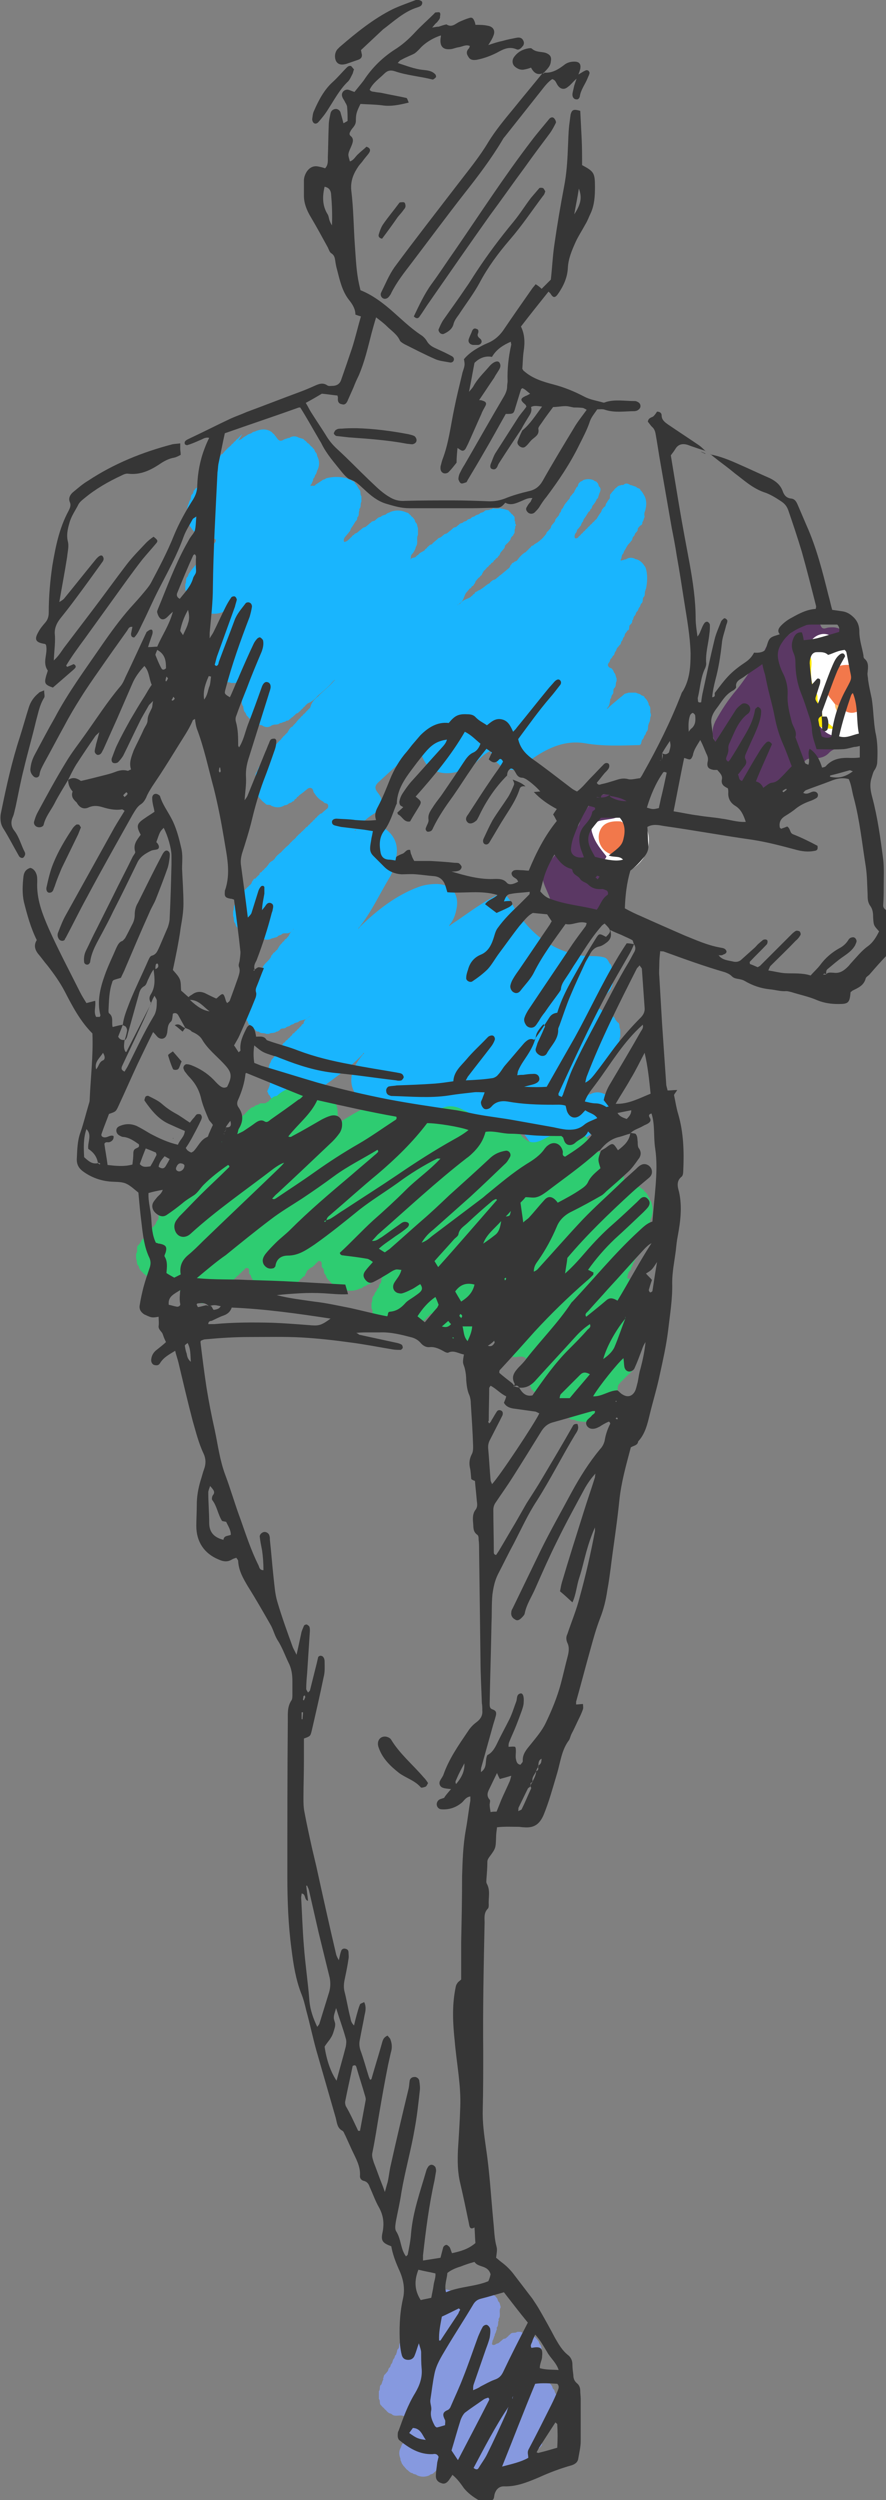 <?xml version="1.0" encoding="utf-8"?>
<!-- Generator: Adobe Illustrator 19.0.1, SVG Export Plug-In . SVG Version: 6.00 Build 0)  -->
<svg version="1.1" id="Слой_1" xmlns="http://www.w3.org/2000/svg" xmlns:xlink="http://www.w3.org/1999/xlink" x="0px" y="0px"
	 viewBox="0 0 192.7 543.6" style="enable-background:new 0 0 192.7 543.6;" xml:space="preserve">
<rect x="0" y="0" width="192.7" height="543.6" fill="#808080" stroke="none"/>
<style type="text/css">
	.st0{fill-rule:evenodd;clip-rule:evenodd;fill:#5B3864;}
	.st1{fill-rule:evenodd;clip-rule:evenodd;fill:#FFFFFF;}
	.st2{fill-rule:evenodd;clip-rule:evenodd;fill:#19B5FE;}
	.st3{fill-rule:evenodd;clip-rule:evenodd;fill:#2ECC71;}
	.st4{fill-rule:evenodd;clip-rule:evenodd;fill:#DAD442;}
	.st5{fill-rule:evenodd;clip-rule:evenodd;fill:#F2784B;}
	.st6{fill-rule:evenodd;clip-rule:evenodd;fill:#FFDE97;}
	.st7{fill-rule:evenodd;clip-rule:evenodd;fill:#FFE900;}
	.st8{fill-rule:evenodd;clip-rule:evenodd;fill:#FFBA68;}
	.st9{fill-rule:evenodd;clip-rule:evenodd;fill:#8699DF;}
	.st10{fill-rule:evenodd;clip-rule:evenodd;fill:#363636;}
</style>
<path class="st0" d="M158.1,169.9c0-0.2-0.2-0.4-0.4-0.5c-0.1-0.3-0.2-0.7-0.5-0.9c0-0.4-0.1-0.7-0.5-0.9c0-0.4-0.1-0.7-0.5-0.9
	c-0.1-0.3-0.1-0.6-0.2-0.8c0-0.5,0-0.9,0.1-1.4c0.2-1.4,0.1-1.9-0.6-3.3c-0.8-1.5-0.6-2.9,0.1-4.4c1.3-2.4,2.8-4.7,4.6-6.8
	c1.3-1.6,2.4-3.3,3.6-5c0.6-0.8,1-1.7,1.8-2.3c0.3-0.2,0.5-0.6,0.6-1c0.6-2,2.2-2.7,3.9-3.1c1-0.2,1.6-0.6,2.3-1.3
	c0.8-0.9,1.7-1.6,2.7-2c0.6-0.3,1.3-0.4,2-0.3c0.6,0.1,1.1,0.3,1.3,0.8c0.3,0.9,0.7,1,1.5,0.7c0.4-0.1,0.9-0.1,1.4-0.1
	c1.9,0.1,2.8,1.5,2.2,3.3c-0.1,0.2-0.2,0.4-0.3,0.6c-1.8-0.2-3.6-0.5-5.4-0.5c-1.7,0.3-4,3.2-3.8,4.9c0.1,1.1,0.3,2.1,0.9,3.1
	c1.3,2,2.1,4.2,2.6,6.6c0.7,3,1,3.1,4,3.4c1.3,0.4,2.7,0.5,3.8,1.5c0.2,0.2,0.3,0.3,0.4,0.5c0.6,1,0.3,1.9-0.7,2.2
	c-0.8,0.3-1.6,0.4-2.4,0.6c-0.9,0.2-1.7,0.4-2.4,1.2c-1,1-2.3,1.1-3.6,1.1c-1,0-1.5,0.3-2,1.2c-0.4,0.8-1,1.5-1.5,2.3
	c-0.5,0.8-1.1,1.4-2,1.8c-0.4,0.2-0.7,0.5-1.1,0.8c-2,2.2-4,2.6-6.8,1.5c-0.2-0.1-0.4-0.2-0.6-0.3c-0.6-1.1-1.5-1.4-2.7-1.3
	c-0.2,0-0.3-0.1-0.5-0.1c-0.2-0.3-0.5-0.4-0.9-0.5C158.5,170.1,158.4,170,158.1,169.9z"/>
<path class="st1" d="M189,155.2c-0.1-2.3-0.1-4.5-0.7-6.7c-0.6-2.2-1.8-4.3-3.1-6.2c-1.1-1.4-1.9-2.6-3.6-3.3
	c-0.1-0.1-0.2-0.2-0.3-0.3c-1.8-1.6-4-0.8-5.2,1c-1.4,1.9-1.6,4.6-1.6,6.9c0,3.1,0.9,5.9,2.3,8.3c0.8,2.4,2.4,4.8,4.7,5.1
	c1.8,1.3,3.4,1.8,5.6,0.5C189,159.5,189.1,157.1,189,155.2z"/>
<path class="st2" d="M58.7,235.2c0.1-0.1,0-0.2-0.1-0.3c-0.3-1.2-0.4-2.5,0.1-3.7l0,0c0.3-0.3,0.2-0.7,0.5-0.9l0,0
	c0.1-0.2,0.3-0.3,0.4-0.5l0,0c0.3-0.2,0.2-0.7,0.5-0.9l0,0c0.2-0.3,0.1-0.7,0.5-0.9l-0.1,0.1c0.1-0.3,0.2-0.4,0.5-0.5l0,0
	c0.1-0.2,0.3-0.4,0.5-0.5l0,0c0.1-0.3,0.2-0.4,0.5-0.5l0,0c0.1-0.3,0.2-0.4,0.5-0.5l0,0c0.1-0.2,0.3-0.4,0.5-0.5l0,0
	c0.1-0.2,0.3-0.4,0.5-0.5l0,0c0.1-0.3,0.2-0.4,0.5-0.5l0,0c0.1-0.2,0.3-0.4,0.5-0.5l0,0c0.1-0.2,0.3-0.4,0.5-0.5l0,0
	c0.1-0.2,0.3-0.4,0.5-0.5l0,0c0.1-0.3,0.2-0.4,0.5-0.5l0,0c0.1-0.7,0.5-1.1,1.1-1.4c0.1-0.1,0.2-0.1,0.4-0.2c-0.3,0-0.5,0.3-0.8,0.4
	c-0.4,0.5-1.2,0.3-1.7,0.7l0,0c-0.3,0.3-0.7,0.2-1,0.4l0,0c-0.2,0.3-0.7,0.2-0.9,0.5l0,0c-0.3,0.2-0.7,0.2-0.9,0.4l0,0
	c-0.3,0.4-1,0-1.3,0.5l0,0c-0.2,0.2-0.4,0.3-0.6,0.4l-0.2,0l-0.1,0.1c-0.5,0.3-1.1,0.1-1.5,0.4c-0.2,0-0.4,0-0.6,0
	c-0.5-0.3-1.1,0-1.5-0.4l-0.1-0.1l-0.2,0c-0.3,0-0.5-0.2-0.6-0.4l0,0c-0.2-0.3-0.7-0.2-0.8-0.6l0,0c-0.3-0.1-0.4-0.2-0.5-0.5l0.1,0
	c-0.4-0.1-0.3-0.6-0.6-0.9l0,0c-0.3-0.3-0.2-0.7-0.4-0.9l0,0c-0.4-1.2-0.5-2.4,0-3.7l0,0c0.3-0.4,0-1,0.4-1.4l0,0
	c0.4-0.4,0-1.1,0.6-1.4l-0.1,0.1c0.1-0.2,0.2-0.4,0.4-0.5l0,0c0.1-0.2,0.3-0.3,0.4-0.5l0,0c0.3-0.2,0.2-0.7,0.5-0.9l0,0
	c0.3-0.3,0.2-0.7,0.5-0.9l0,0c0.1-0.2,0.3-0.4,0.5-0.5l0,0c0.1-0.2,0.3-0.3,0.4-0.5l0,0c0.3-0.2,0.2-0.7,0.5-0.9l0,0
	c0.1-0.2,0.3-0.4,0.4-0.5l0,0c0.2-0.2,0.3-0.3,0.5-0.5l0,0c0.2-0.2,0.3-0.3,0.4-0.5l0,0c0.3-0.2,0.2-0.7,0.6-0.9l0,0
	c0.1-0.3,0.3-0.4,0.5-0.5l0,0c0.1-0.2,0.3-0.4,0.5-0.5l0,0c0.3-0.5,0.5-1,1-1.4l0,0c0.1-0.2,0.3-0.4,0.5-0.5l0,0
	c0.1-0.3,0.2-0.4,0.5-0.5l0,0c0.1-0.2,0.3-0.4,0.4-0.5l0,0c0.2-0.2,0.2-0.5,0.4-0.7c0.2-0.4,0.6-0.6,0.8-0.9
	c-0.1-0.1-0.1,0.1-0.1,0.1c-0.3,0.3-0.6,0.7-1.1,0.8c-0.5,0.1-1-0.1-1.4,0.2l0,0c-0.2,0.3-0.7,0.2-0.9,0.5l0,0
	c-0.3,0.3-0.7,0.2-1,0.4l-0.2,0l-0.2,0.1c-0.6,0.3-1.2,0.3-1.8,0l-0.2-0.1l-0.2,0c-0.9-0.5-2,0.2-2.9-0.5l0,0
	c-0.3-0.2-0.7-0.1-0.9-0.5l0,0c-0.2-0.1-0.4-0.3-0.5-0.4l0,0c-0.2-0.1-0.3-0.3-0.5-0.5l0,0c-0.2-0.1-0.4-0.3-0.4-0.5l0,0
	c-0.4-0.2-0.3-0.7-0.5-0.9l0,0c-0.4-0.4-0.1-1.1-0.4-1.5c0-0.4,0-0.7,0-1.1c0.3-0.5,0-1.1,0.4-1.5l0,0c0.3-0.3,0.2-0.7,0.5-0.9l0,0
	c0.1-0.2,0.3-0.3,0.4-0.5l0,0c0.2-0.1,0.3-0.3,0.5-0.5l0,0c0.3-0.2,0.2-0.7,0.6-0.9l-0.1,0c0.1-0.2,0.3-0.4,0.5-0.5l0,0
	c0.1-0.2,0.3-0.4,0.5-0.5l0,0c0.1-0.2,0.3-0.3,0.5-0.5l0,0c0.3-0.2,0.2-0.7,0.6-0.9l-0.1,0.1c0.1-0.3,0.2-0.4,0.5-0.5l0,0.1
	c0.3-0.4,0.6-0.7,1-1l-0.1,0c0.1-0.3,0.2-0.4,0.5-0.5l0,0c0.1-0.2,0.3-0.4,0.5-0.5l0,0c0.1-0.2,0.3-0.4,0.5-0.5l0,0
	c0.1-0.2,0.3-0.4,0.4-0.5l0,0c0.2-0.4,0.5-0.7,0.9-0.9l0,0c0.2-0.1,0.3-0.3,0.5-0.4l0,0c0.3-0.6,0.8-1,1.3-1.4l0,0
	c0.2-0.1,0.3-0.3,0.4-0.4l0,0c0.3-0.3,0.6-0.6,0.9-0.9l0,0c0.2-0.1,0.3-0.3,0.5-0.4l0,0c0.1-0.2,0.3-0.3,0.4-0.5l0,0
	c0.2-0.1,0.3-0.3,0.4-0.4l0,0c0.2-0.1,0.3-0.3,0.5-0.4l0,0c0.2-0.2,0.3-0.3,0.4-0.5l0,0c0.2-0.1,0.3-0.3,0.4-0.4l0,0
	c0.2-0.1,0.3-0.3,0.5-0.4l0,0c0.1-0.2,0.3-0.3,0.5-0.5l0,0c0.2-0.2,0.3-0.3,0.5-0.5l0,0c0.1-0.2,0.3-0.3,0.5-0.4l0,0
	c0.1-0.2,0.3-0.4,0.5-0.5l0,0c0.1-0.2,0.3-0.4,0.5-0.5l0,0c0.1-0.2,0.3-0.4,0.5-0.5l0,0c0.1-0.2,0.3-0.4,0.5-0.5l0,0
	c0.1-0.2,0.3-0.4,0.5-0.5l0,0c0.2-0.4,0.6-0.2,0.8-0.6l0,0c0.2-0.1,0.3-0.3,0.5-0.4l0,0c0.2-0.2,0.3-0.3,0.5-0.4l0,0
	c0.2-0.3,0.3-0.7,0-1l0,0c-0.3-0.2-0.7-0.1-0.9-0.5l0,0c-0.8-0.4-1.4-1-1.9-1.8l0,0c-0.3-0.2-0.2-0.7-0.5-1l0,0
	c-0.3-0.3-0.7-0.2-1,0l0,0c-0.6,0.5-1.2,1-1.8,1.4l0,0c-0.2,0.2-0.3,0.4-0.5,0.4l0,0c-0.1,0.3-0.2,0.4-0.5,0.5l0,0
	c-0.1,0.3-0.2,0.4-0.5,0.5l0-0.1c-0.1,0.4-0.6,0.3-0.9,0.6l0,0c-0.3,0.3-0.7,0.2-1,0.4l0,0c-0.9,0.5-1.8,0.4-2.7,0l0,0
	c-0.3-0.4-1.1,0-1.3-0.5l0,0c-0.2-0.1-0.4-0.3-0.5-0.4l0,0c-0.2-0.1-0.3-0.3-0.5-0.5l0,0c-0.2-0.2-0.3-0.3-0.4-0.5l0,0
	c-0.3-0.2-0.2-0.7-0.5-0.9l0,0c-0.4-0.4-0.1-1-0.4-1.5c0-0.4,0-0.8,0-1.1c0.4-0.6-0.1-1.4,0.5-2l0,0c0.2-0.3,0.2-0.7,0.4-1l0,0
	c0.3-0.2,0.2-0.7,0.6-0.9l-0.1,0.1c0.1-0.3,0.2-0.4,0.5-0.5l0,0c0.1-0.2,0.3-0.4,0.4-0.5l0,0c0.3-0.4,0.5-1,1-1.4l0,0
	c0.1-0.2,0.3-0.4,0.4-0.5l0,0c0.3-0.3,0.1-0.7,0.6-0.9l-0.1,0.1c0.1-0.3,0.2-0.4,0.5-0.5l0,0c0.3-0.3,0.6-0.7,1-1l0,0
	c0.1-0.2,0.3-0.4,0.4-0.5l0,0c0.1-0.2,0.3-0.3,0.5-0.5l0,0c0.1-0.2,0.3-0.3,0.5-0.5l0,0c0.3-0.5,0.5-1,1-1.3l0,0.1
	c0.3-0.4,0.6-0.7,0.9-1l0,0c0.1-0.2,0.3-0.4,0.4-0.5l0,0c0.1-0.2,0.3-0.3,0.5-0.5l0,0c0.1-0.2,0.3-0.4,0.5-0.5l0,0
	c0.1-0.2,0.3-0.4,0.5-0.5l0,0c0.1-0.2,0.3-0.3,0.4-0.5l0,0c0.2-0.1,0.3-0.3,0.4-0.4l0,0c0.2-0.1,0.3-0.3,0.4-0.4l0,0
	c0.2-1,0.9-1.8,1.7-2.4c1-1.1,2.3-2,3.3-3.2c0.1-0.1,0.3-0.3,0.4-0.4c-0.3,0.1-0.5,0.4-0.7,0.6c-0.9,1.1-2,1.9-3.1,2.9
	c-0.6,0.7-1.3,1.3-2.1,1.6l0,0c-0.2,0.1-0.3,0.3-0.5,0.4l0,0c-0.1,0.2-0.3,0.4-0.5,0.5l0,0c-0.1,0.2-0.3,0.4-0.5,0.5l0,0
	c-0.1,0.2-0.3,0.4-0.5,0.5l0,0c-0.2,0.4-0.6,0.2-0.8,0.6l-0.1,0.1c-0.2,0.1-0.3,0.2-0.4,0.4l-0.1,0c-0.2,0.1-0.3,0.3-0.5,0.4l0,0
	c-0.2,0.2-0.4,0.4-0.6,0.4l-0.2,0l-0.1,0.1c-0.3,0.2-0.7,0.2-1,0.4l-0.2,0l-0.2,0.1c-0.5,0.4-1.1,0.1-1.6,0.4l-0.1,0l-0.1,0.1
	c-0.6,0.4-1.2,0.4-1.9,0l-0.1-0.1l-0.1,0c-0.4-0.1-0.8-0.1-1.1-0.4l0,0c-0.2-0.3-0.7-0.2-0.9-0.5l0,0c-0.2-0.1-0.4-0.2-0.5-0.5l0,0
	c-0.2-0.1-0.4-0.3-0.5-0.5l0,0c-0.4-0.2-0.3-0.6-0.6-0.9l0,0c-0.3-0.3-0.3-0.7-0.4-1.1c0.1-0.1,0-0.2-0.1-0.3
	c-0.3-0.6-0.3-1.2,0-1.8c0.1-0.1,0.1-0.2,0.1-0.3c0.2-0.3,0.1-0.8,0.4-1.1l0,0c0.3-0.2,0.2-0.7,0.4-0.9c0.1-0.1,0.1-0.2,0.1-0.3
	c0.1-0.3,0.2-0.7,0.2-1c0.1-0.3,0.1-0.4-0.3-0.3c-0.3,0-0.7,0-0.9,0.2l0,0c-0.4,0.5-1.1,0.1-1.5,0.5c-0.4,0-0.7,0-1.1,0
	c-0.4-0.3-1.1,0-1.5-0.4l0,0c-0.2-0.3-0.6-0.2-0.9-0.5l0,0c-0.2-0.3-0.7-0.2-0.8-0.6l0.1,0.1c-0.5-0.3-0.7-0.9-1-1.4l0,0
	c-0.3-0.3-0.3-0.7-0.5-1c0.1-0.1,0-0.2-0.1-0.3c-0.3-0.9-0.3-1.8,0-2.8c0.2-0.6,0.2-1.1,0.1-1.7c0.3-0.5,0-1.1,0.5-1.5l0,0
	c0.2-0.5,0.5-1,1-1.4l0,0c0.1-0.2,0.3-0.4,0.4-0.5l0,0c0.3-0.3,0.2-0.7,0.5-0.9l0,0c0.1-0.2,0.3-0.3,0.4-0.5l0,0
	c0.2-0.1,0.3-0.3,0.4-0.5l0,0c0.3-0.2,0.2-0.7,0.5-0.9l0,0c0.1-0.3,0.2-0.7,0.5-1c0,0,0-0.2,0-0.2s-0.1,0.1-0.1,0.2
	c-0.4,0.3-0.9,0.2-1.3,0.4l0,0c-1.2,0.5-2.4,0.4-3.7,0.1l0,0c-0.3-0.3-0.7-0.2-0.9-0.4l0,0c-0.2-0.3-0.7-0.2-0.8-0.5l0,0
	c-0.2-0.1-0.4-0.3-0.5-0.4l0,0c-0.2-0.1-0.3-0.3-0.5-0.4l0,0c-0.1-0.2-0.3-0.3-0.4-0.4l0,0c-0.1-0.2-0.3-0.3-0.4-0.5l0,0
	c-0.3-0.2-0.2-0.7-0.5-0.9l0,0c-0.4-0.4-0.1-1-0.4-1.5c0-0.4,0-0.8,0-1.2c0.3-0.4,0-1.1,0.4-1.5l0,0c0.3-0.2,0.2-0.7,0.5-0.9l0,0
	c0.4-0.7,0.9-1.2,1.4-1.8l0,0c0.1-0.2,0.3-0.3,0.4-0.5l0,0c0.2-0.1,0.3-0.3,0.4-0.4l0,0c0.2-0.1,0.3-0.3,0.5-0.4l0,0
	c0.2-0.2,0.3-0.3,0.5-0.4l0,0c0.1-0.2,0.3-0.3,0.4-0.5l0,0c0.2-0.2,0.3-0.3,0.4-0.5l0,0c0.2-0.1,0.3-0.3,0.4-0.4
	c0.1-0.1,0.2-0.1,0.1-0.3c0-0.3,0.2-0.5,0.4-0.7l0,0c0.1-0.2,0.3-0.3,0.4-0.5l0,0c0.2-0.1,0.3-0.3,0.4-0.4l0,0
	c0.2-0.8-0.4-0.6-0.8-0.7c-0.7-0.1-1.4,0.2-2-0.3l0,0c-0.3-0.2-0.7-0.2-0.9-0.5l0,0c-0.8-0.4-1.4-1.1-1.8-1.8l0,0
	c-0.3-0.2-0.2-0.7-0.5-1l0,0c-0.4-1.2-0.4-2.4,0-3.7l0,0c0.2-0.3,0.2-0.7,0.4-1v0c0.4-0.3,0-1.1,0.6-1.4l0,0
	c0.2-0.3,0.1-0.8,0.5-0.9l-0.1,0.1c0.1-0.3,0.2-0.4,0.5-0.5l0,0c0.1-0.2,0.3-0.4,0.5-0.5l0,0c0.3-0.3,0.2-0.7,0.5-0.9l0,0
	c0.1-0.2,0.3-0.4,0.4-0.5l0,0c0.2-0.1,0.3-0.3,0.4-0.5l0,0c0.3-0.2,0.2-0.7,0.5-0.9l0,0c0.1-0.2,0.3-0.3,0.4-0.5l0,0
	c0.4-0.4,0.6-1,1-1.3l0,0c0.2-0.3,0.1-0.7,0.5-0.9l-0.1,0.1c0.1-0.3,0.2-0.4,0.5-0.5l0,0c0.1-0.2,0.3-0.4,0.5-0.5l0,0
	c0.1-0.3,0.2-0.4,0.5-0.5l0,0c0.1-0.2,0.3-0.3,0.4-0.5l0,0c0.3-0.3,0.6-0.6,0.9-0.9l0,0c0.2-0.1,0.3-0.3,0.5-0.4l0,0
	c0.1-0.2,0.3-0.4,0.5-0.5l0,0c0.1-0.2,0.3-0.4,0.5-0.5l0,0c0.1-0.2,0.3-0.4,0.5-0.5l0,0c0.3-0.3,0.6-0.7,1-1L51.7,96
	c0.1-0.4,0.6-0.3,0.9-0.6l0,0c0.4-0.4,0.9-0.6,1.3-0.9l0,0c0.3-0.2,0.7-0.2,0.9-0.4l0,0c0.3-0.3,0.7-0.2,0.9-0.4l0,0
	c1.1-0.4,2.1-0.5,3.2,0.1l-0.1,0c0.3,0.1,0.4,0.2,0.5,0.4l0,0c0.2,0.1,0.4,0.3,0.5,0.5l0,0c0.5,0.5,0.8,1.6,1.9,0.9l0,0
	c0.3-0.2,0.7-0.2,1-0.4c0.1,0.1,0.3,0,0.4-0.1c0.6-0.3,1.2-0.3,1.8,0c0.1,0.1,0.2,0.1,0.3,0.1c0.3,0.2,0.8,0.1,1,0.5l0,0
	c0.2,0.1,0.4,0.3,0.5,0.4l0,0c0.1,0.2,0.3,0.3,0.5,0.4l0,0c0.1,0.2,0.3,0.3,0.4,0.5l0,0c0.2,0.1,0.4,0.3,0.5,0.5l0,0
	c0.4,0.2,0.3,0.7,0.6,0.9l0,0c0.3,0.3,0.2,0.7,0.4,1l0,0c0.4,0.9,0.4,1.8,0,2.7l0,0c-0.2,0.3-0.2,0.7-0.4,1l0,0
	c-0.3,0.3-0.2,0.7-0.5,0.9c-0.1,0.1-0.1,0.2-0.1,0.3c0,0.3-0.2,0.5-0.3,0.8c0,0.2-0.4,0.3-0.2,0.6c0.1-0.1,0.2-0.1,0.4-0.1
	c0.2,0.1,0.4,0,0.6-0.1l0-0.1c0.5-0.3,0.9-0.6,1.4-0.9l0,0c0.2-0.3,0.7-0.2,0.9-0.5l0,0c1.5-0.4,3.1-0.4,4.6,0l0,0
	c0.2,0.3,0.7,0.2,0.9,0.4l0,0c0.2,0.3,0.7,0.2,0.8,0.6l-0.1,0c0.5,0.4,0.7,0.9,1,1.4l0,0c0.5,0.4,0.1,1,0.5,1.5c0,0.4,0,0.8,0,1.2
	c-0.3,0.4,0,1.1-0.4,1.5c-0.1,0.1-0.1,0.2,0,0.3c-0.3,0.5,0,1.1-0.4,1.5c-0.1,0.1-0.1,0.1-0.1,0.3c0,0.3-0.2,0.5-0.4,0.7l0,0
	c-0.3,0.5-0.6,1-0.9,1.4l0,0c-0.2,0.3-0.2,0.7-0.5,0.9l0,0c-0.1,0.2-0.3,0.4-0.4,0.5l0,0c-0.1,0.2-0.3,0.3-0.4,0.5l0,0
	c-0.3,0.3-0.4,0.7-0.3,1c0.1,0.3,0.5,0,0.7-0.1l0,0c0.2-0.1,0.3-0.3,0.5-0.4l0,0c0.1-0.2,0.3-0.3,0.5-0.5l0,0
	c0.1-0.2,0.3-0.4,0.5-0.4l0,0c0.1-0.4,0.6-0.3,0.8-0.6l0,0c0.2-0.1,0.3-0.3,0.5-0.4l0,0c0.2-0.1,0.3-0.3,0.5-0.4l0,0
	c0.2-0.3,0.7-0.2,0.9-0.5l0,0c0.2-0.1,0.3-0.3,0.5-0.4l0,0c0.2-0.2,0.3-0.3,0.5-0.4l0,0c0.2-0.4,0.7-0.2,0.9-0.5l0,0
	c0.2-0.1,0.3-0.3,0.5-0.4l0,0c0.2-0.3,0.7-0.2,0.9-0.5l0,0c0.3-0.2,0.7-0.2,1-0.4l0,0c0.2-0.3,0.7-0.3,0.9-0.5l0,0
	c1.1-0.4,2.1-0.4,3.2,0l0,0c0.3,0.2,0.7,0.1,0.9,0.5l0,0c0.2,0.1,0.4,0.3,0.5,0.5l0,0c0.2,0.1,0.4,0.3,0.5,0.5l0,0
	c0.3,0.2,0.2,0.7,0.5,0.9l0,0c0.3,0.3,0.2,0.7,0.4,1.1c0,0.5,0,1,0,1.5c-0.4,0.8,0.1,1.7-0.4,2.5c-0.1,0.1-0.1,0.2-0.1,0.3
	c-0.2,0.6-0.5,1.1-0.9,1.5l0,0c-0.2,0.3-0.1,0.6-0.2,0.9c0,0,0,0.2,0,0.2s0.1-0.2,0.1-0.2c0.3-0.3,0.7-0.2,1-0.4l0,0
	c0.2-0.2,0.3-0.4,0.5-0.4l0,0c0.3-0.5,0.9-0.7,1.4-1l0,0c0.1-0.2,0.3-0.4,0.5-0.5l0,0c0.1-0.2,0.3-0.4,0.5-0.5l0,0
	c0.2-0.4,0.7-0.2,0.8-0.6l0,0c0.2-0.1,0.3-0.3,0.5-0.4l0,0c0.2-0.2,0.3-0.3,0.5-0.4l0,0c0.2-0.4,0.6-0.3,0.9-0.6l0,0
	c0.2-0.1,0.3-0.3,0.5-0.4l0,0c0.2-0.3,0.7-0.2,0.9-0.5l0,0c0.2-0.1,0.3-0.3,0.5-0.4l0,0c0.2-0.1,0.3-0.3,0.5-0.4l0,0
	c0.2-0.4,0.7-0.3,0.9-0.5l0,0c0.2-0.2,0.3-0.3,0.5-0.4l0,0c0.2-0.4,0.7-0.3,0.9-0.5l0,0c0.2-0.3,0.7-0.2,0.9-0.5l0,0
	c0.2-0.3,0.7-0.2,0.9-0.5l0,0c0.2-0.3,0.7-0.2,0.9-0.5l0,0c0.3-0.2,0.7-0.2,0.9-0.4l0,0c0.2-0.3,0.7-0.2,1-0.5l0,0
	c0.4-0.5,1-0.1,1.4-0.5c0.1,0.1,0.3,0,0.4-0.1c0.2-0.1,0.3-0.1,0.5,0c0.3,0,0.6,0,0.9,0c0.2-0.1,0.3-0.1,0.5,0
	c0.2,0,0.5,0.1,0.7,0.1c0.4,0.2,0.8,0.1,1.1,0.5l-0.1,0c0.2,0.1,0.4,0.3,0.5,0.5l0,0c0.2,0.1,0.4,0.3,0.5,0.5l-0.1-0.1
	c0.6,0.3,0.1,1,0.5,1.4c-0.1,0.1-0.1,0.3,0,0.4c0.1,0.1,0.1,0.2,0.1,0.3c0,0.1-0.1,0.2-0.1,0.2c-0.1,0.1-0.1,0.2,0,0.4
	c-0.4,0.4,0.1,1.1-0.5,1.4l0.1-0.1c0,0.3-0.2,0.4-0.4,0.6l0,0c-0.3,0.3-0.2,0.7-0.5,0.9l0,0c-0.1,0.2-0.3,0.3-0.4,0.5l0,0
	c-0.2,0.1-0.3,0.2-0.4,0.4c-0.1,0-0.2,0.1-0.2,0.3c0,0.3-0.2,0.5-0.4,0.7l0,0c-0.1,0.2-0.3,0.3-0.4,0.5l0,0
	c-0.3,0.2-0.2,0.7-0.6,0.9l0,0c-0.1,0.2-0.2,0.4-0.5,0.5l0,0c-0.1,0.2-0.3,0.4-0.5,0.5l0,0c-0.1,0.3-0.2,0.4-0.5,0.5l0,0
	c-0.1,0.2-0.3,0.4-0.5,0.5l0,0c-0.1,0.2-0.3,0.4-0.5,0.5l0,0c-0.1,0.2-0.3,0.3-0.4,0.5l0,0c-0.2,0.1-0.3,0.3-0.4,0.4l0,0.1
	c-0.3,0.2-0.2,0.7-0.6,0.8l0,0c-0.1,0.2-0.3,0.4-0.5,0.5l0,0c-0.1,0.2-0.3,0.3-0.4,0.5l0,0c-0.3,0.2-0.2,0.7-0.6,0.9l0.1-0.1
	c-0.1,0.3-0.2,0.4-0.5,0.5l0,0c-0.1,0.3-0.2,0.4-0.5,0.5l0,0c-0.1,0.2-0.3,0.4-0.4,0.5l0,0c-0.1,0.2-0.3,0.3-0.4,0.5l0,0
	c-0.4,0.7-0.5,1.6-1.2,2.1c-0.2,0.2-0.5,0.4-0.6,0.5c0-0.2,0.5-0.2,0.7-0.5c0.5-0.7,1.3-0.8,2-1.2l0,0c0.2-0.1,0.3-0.3,0.5-0.4l0,0
	c0.2-0.2,0.3-0.4,0.5-0.4l0,0c0.1-0.3,0.2-0.4,0.5-0.5l0,0.1c0.2-0.4,0.6-0.3,0.9-0.6l0,0c0.7-0.4,1.2-1,1.9-1.3l0,0
	c0.1-0.2,0.3-0.4,0.5-0.5l0,0c0.2-0.3,0.7-0.2,0.9-0.5l0,0c0.2-0.1,0.3-0.3,0.5-0.4l0,0c0.2-0.2,0.3-0.3,0.5-0.4l0,0
	c0.6-0.5,1.2-1,1.8-1.5l0,0c0.3-0.2,0.2-0.7,0.6-0.8l-0.1,0.1c0.1-0.3,0.2-0.4,0.5-0.5l0,0.1c0.1-0.4,0.6-0.3,0.8-0.6l0,0
	c0.5-0.7,1.1-1.4,1.9-1.8l0,0c0.1-0.2,0.3-0.3,0.5-0.5l0,0c0.1-0.2,0.3-0.3,0.5-0.5l0,0c0.1-0.2,0.3-0.4,0.5-0.4l0,0.1
	c0.3-0.5,0.9-0.6,1.3-1l0,0c0.2-0.1,0.3-0.3,0.5-0.4l0,0c0.2-0.2,0.3-0.3,0.5-0.5l0,0c0.1-0.2,0.3-0.3,0.4-0.5l0,0
	c0.3-0.2,0.2-0.7,0.6-0.8l0,0c0.1-0.2,0.3-0.4,0.4-0.5l0,0c0.3-0.2,0.2-0.7,0.5-0.9l0,0c0.1-0.2,0.3-0.3,0.4-0.5l0,0
	c0.3-0.2,0.2-0.7,0.5-0.9l0,0c0.1-0.2,0.3-0.3,0.4-0.5l0,0c0.3-0.2,0.2-0.7,0.5-0.8l0,0c0.2-0.3,0.1-0.7,0.5-0.9l0,0
	c0.2-0.5,0.5-1,0.9-1.4l0,0c0.1-0.2,0.3-0.4,0.4-0.5l0,0c0.3-0.2,0.2-0.7,0.6-0.9l0,0c0.1-0.2,0.3-0.4,0.4-0.5v0
	c0.3-0.2,0.2-0.7,0.6-0.9l-0.1,0c0.1-0.2,0.2-0.4,0.4-0.5l0,0c0.2-0.3,0.1-0.7,0.5-0.9l-0.1,0.1c0.2-0.4,0.6-0.3,0.8-0.6l0,0
	c0.8-0.3,1.5-0.3,2.3,0l0,0c0.2,0.3,0.7,0.2,0.8,0.6l-0.1-0.1c0.4,0.2,0.3,0.6,0.5,0.9l0,0c0.5,0.4,0.3,0.9,0.1,1.4
	c-0.1,0.1-0.1,0.2-0.1,0.3c-0.2,0.3-0.1,0.8-0.5,1l0,0c-0.2,0.5-0.5,1-0.9,1.4l0,0c-0.2,0.3-0.1,0.7-0.6,0.9l0.1,0
	c-0.1,0.3-0.2,0.4-0.4,0.5l0,0c-0.3,0.5-0.6,1-0.9,1.4l0,0c-0.3,0.3-0.2,0.7-0.5,0.9l0,0c-0.2,0.3-0.2,0.7-0.5,0.9l0,0
	c-0.1,0.2-0.3,0.4-0.4,0.5l0,0c-0.3,0.2-0.2,0.7-0.5,0.9l0,0c-0.2,0.3-0.3,0.7-0.2,1c0.1,0.3,0.5,0.1,0.7,0l0,0
	c0.1-0.2,0.3-0.4,0.5-0.5l0,0c0.1-0.2,0.3-0.4,0.5-0.5l0,0c0.1-0.2,0.3-0.4,0.5-0.5l0,0c0.1-0.2,0.3-0.4,0.5-0.5l0,0
	c0.1-0.2,0.3-0.4,0.5-0.5l0,0c0.1-0.2,0.3-0.4,0.5-0.5l0,0c0.1-0.2,0.3-0.4,0.5-0.5l0,0c0.1-0.2,0.3-0.4,0.5-0.5l0,0
	c0.3-0.5,0.6-1,0.9-1.4l0,0c0.3-0.3,0.2-0.7,0.5-0.9l0,0c0.1-0.2,0.3-0.4,0.5-0.5l0,0c0.2-0.3,0.1-0.7,0.5-0.9l-0.1,0
	c0.1-0.2,0.3-0.4,0.4-0.6l0,0c0.5-0.3,0-1,0.5-1.3l0,0c0.1-0.2,0.3-0.4,0.4-0.5v0c0.2-0.2,0.3-0.3,0.4-0.5l0,0
	c0.2-0.1,0.3-0.3,0.5-0.4l0,0c0.3-0.4,0.7-0.3,1.1-0.5c0.1,0.1,0.2,0.1,0.3,0c0.5-0.4,0.9-0.3,1.4,0c0.1,0.1,0.2,0.1,0.4,0.1
	c0.3,0.2,0.7,0.2,1,0.4l0,0c0.2,0.3,0.7,0.2,0.9,0.6l-0.1,0c0.5,0.4,0.7,0.9,1,1.4l0,0c0.5,1.1,0.4,2.1,0.1,3.2
	c-0.2,0.4-0.2,0.8-0.1,1.3c-0.2,0.3-0.2,0.7-0.4,1c-0.1,0.1-0.1,0.1-0.1,0.3c0,0.3-0.2,0.5-0.5,0.6l0,0c-0.1,0.2-0.3,0.3-0.4,0.5
	c-0.1,0.1-0.1,0.1-0.1,0.3c0,0.3-0.2,0.5-0.4,0.7l0,0c-0.3,0.2-0.2,0.7-0.6,0.9l0,0c-0.2,0.3-0.1,0.7-0.5,1l0,0
	c-0.1,0.2-0.3,0.4-0.4,0.5l0,0c-0.4,0.4-0.6,0.9-0.9,1.4l0,0c-0.3,0.3-0.2,0.7-0.5,0.9l0,0c-0.2,0.3-0.2,0.6-0.3,1
	c-0.2,0.2-0.1-0.1-0.1,0.2c0,0.3,0.1,0.3,0.2,0.1c0.2,0,0.5,0,0.7-0.2c0.2,0.1,0.3,0,0.4-0.1c0.6-0.3,1.2-0.3,1.8,0
	c0.1,0.1,0.2,0.1,0.3,0.1c1,0.3,1.5,1,2,1.8l0,0c0.5,1.5,0.4,3.1,0.1,4.6c-0.1,0.1-0.1,0.2-0.1,0.3c-0.3,0.5,0,1.1-0.4,1.5l0,0
	c-0.4,0.4,0,1-0.5,1.4l0,0c-0.3,0.3-0.2,0.7-0.5,0.9l0,0c-0.2,0.3-0.2,0.7-0.5,0.9l0,0c-0.3,0.3-0.2,0.7-0.5,0.9l0,0
	c-0.3,0.3-0.2,0.7-0.4,0.9c-0.1,0.1-0.1,0.1-0.1,0.3c0,0.3-0.2,0.5-0.4,0.7l0,0c-0.5,0.3,0,1.1-0.6,1.3l0-0.1
	c-0.1,0.2-0.2,0.4-0.4,0.6l0,0c-0.3,0.3-0.2,0.7-0.4,0.9l0,0c-0.3,0.2-0.2,0.7-0.5,0.9l0,0c-0.2,0.3-0.1,0.7-0.5,0.9l0,0
	c-0.1,0.2-0.3,0.4-0.4,0.5l0,0c-0.3,0.3-0.2,0.7-0.5,0.9l0,0c-0.2,0.3-0.1,0.7-0.5,0.9l0,0c-0.1,0.2-0.2,0.4-0.4,0.6l0,0
	c-0.3,0.2-0.2,0.7-0.5,0.9l0,0c-0.2,0.3-0.3,0.6,0,0.9l0,0c0.2,0.3,0.7,0.2,0.8,0.6l-0.1-0.1c0.4,0.2,0.3,0.7,0.6,0.9l0,0
	c0.2,0.3,0.2,0.7,0.4,1.1c0,0.2,0,0.4,0,0.6c-0.3,0.4,0,1.1-0.5,1.5l0,0c-0.4,0.4,0,1-0.4,1.4l0,0c-0.3,0.3-0.2,0.7-0.4,0.9
	c-0.1,0.1-0.1,0.2-0.1,0.3c-0.1,0.6-0.1,1.2-0.6,1.7c-0.2,0.2,0-0.1-0.1,0.2c0.1,0.1,0.1-0.1,0.2-0.1c0.8-0.8,1.6-1.4,2.4-2.1l0,0
	c0.2-0.1,0.3-0.3,0.5-0.4l0,0c0.2-0.1,0.3-0.3,0.5-0.4l0,0c0.3-0.4,0.7-0.3,1.1-0.5c0.5,0,1,0,1.6,0c0.3,0.2,0.7,0.2,1,0.4l0,0
	c0.2,0.3,0.7,0.2,0.9,0.6l-0.1,0c0.5,0.4,0.8,0.9,1,1.5c-0.1,0.1,0,0.2,0.1,0.3c0.5,0.6,0,1.4,0.4,1.9c-0.1,0.1-0.1,0.2,0,0.3
	c-0.3,0.4-0.1,1-0.4,1.5c-0.1,0.1-0.1,0.2-0.1,0.3c-0.3,0.5,0,1.1-0.4,1.6l0,0c-0.3,0.3-0.2,0.7-0.5,0.9l0,0
	c-0.2,0.3-0.2,0.7-0.5,0.9l0,0c-0.3,0.4-0.1,1-0.6,1.2c-4,0.1-7.9,0.3-11.9-0.4c-4.2-0.7-7.8,0.9-11.2,3.2c-1.3,0.9-2.3,2.3-4,2.6
	c-2.7,0-4.4-1.5-5.4-4.1c-1.1,0.5-1.9,1.3-2.7,2.1c-1.3,1.3-3,2.1-4.8,2.5c-4.5,1-7.7-1.5-7.7-6.1c-2.9,2.7-5.9,5.3-8.8,8
	c-0.9,0.8-1.4,1.4-0.4,2.6c1.4,1.7,1,3.4-1,4.6c-1.5,0.9-2.6,2.1-3.7,3.3c-0.1,0.1-0.2,0.2-0.4,0.2c0.3,0.3,0.3-0.2,0.4-0.2
	c2-1.3,4.1-1.6,6-0.3c2.1,1.4,3.2,3.5,2.7,6.2c-0.3,1.7-0.7,3.4-1.6,4.8c-2.1,3.5-3.8,7.2-6.3,10.4c-0.1,0.2-0.4,0.3-0.4,0.6
	c0.1-0.2,0.3-0.3,0.4-0.5c3.7-3.6,7.8-6.8,12.6-8.6c1.3-0.5,2.7-0.7,4.1-0.7c3.2,0.1,4.9,2.2,4.3,5.3c-0.2,1.1-0.5,2.1-1.1,3
	c-0.1,0.3-0.5,0.5-0.5,0.9c0.1-0.1,0.2-0.2,0.3-0.3c3.7-2.4,7.2-5.3,11.3-7c1.7,1.1,2.2,3,3.3,4.5c3.5,5,8,8.3,14.1,9.2
	c1.6,0.2,3.2-0.1,4.8,0.4c0.6,0.2,0.8,0.8,1.1,1.3l0,0c0.4,0.2,0.3,0.7,0.5,0.9l0,0c0.5,1.4,0.4,2.7,0,4.1l0,0
	c-0.3,0.3-0.2,0.7-0.5,0.9l0,0c-0.1,0.2-0.3,0.3-0.4,0.5l0,0c-0.2,0.1-0.3,0.3-0.4,0.4l0,0c-0.2,0.1-0.3,0.3-0.5,0.4l0,0
	c-0.1,0.2-0.3,0.4-0.5,0.4l0,0c-0.1,0.2-0.3,0.4-0.5,0.5l0,0c-0.1,0.2-0.3,0.4-0.5,0.5l0,0c-0.2,0.4-0.6,0.2-0.8,0.6l0,0
	c0.1,1.3,1.4,0.2,1.8,0.9c0.1,0.1,0.2,0.1,0.3,0.1c0.3,0.2,0.8,0.1,1,0.5l0,0c0.5,0.3,1,0.5,1.4,1l-0.1-0.1c0.4,0.1,0.3,0.6,0.6,0.8
	l0,0c0.1,0.2,0.3,0.3,0.4,0.5l0-0.1c0.5,0.4,0.2,1.1,0.5,1.5c0,0.5,0,1,0,1.6c-0.3,0.4,0,1.1-0.5,1.5l0,0c-0.2,0.3-0.1,0.7-0.5,0.9
	l0,0c-0.1,0.2-0.3,0.4-0.4,0.5l0,0c-0.4,0.3,0,1-0.5,1.4l0,0c-0.3,0.5-0.5,1-1,1.4l0,0c-0.1,0.3-0.2,0.4-0.5,0.5l0,0
	c-0.1,0.2-0.2,0.4-0.4,0.5v0c-0.3,0.2-0.2,0.7-0.6,0.9l0,0c-0.1,0.3-0.2,0.4-0.5,0.5l0,0c-0.1,0.2-0.3,0.4-0.5,0.5l0,0
	c-0.2,0.3-0.1,0.8-0.5,0.9l0.1,0c-0.1,0.3-0.2,0.4-0.5,0.5l0,0c-0.1,0.2-0.3,0.4-0.5,0.5l0,0c-0.3,0.3-0.2,0.7-0.5,0.9l0,0
	c-0.1,0.2-0.2,0.3-0.4,0.5c-0.1,0.1-0.2,0.2-0.1,0.3c-0.2,0.5-0.1,0.9,0.6,0.7l0,0c0.2-0.4,0.6-0.3,0.9-0.5l0,0
	c0.9-0.4,1.8-0.4,2.7,0l0,0c0.3,0.2,0.7,0.1,0.9,0.5l0-0.1c0.3,0.1,0.4,0.2,0.5,0.5l0,0c0.4,0.2,0.3,0.6,0.6,0.9l0,0
	c0.3,0.3,0.3,0.7,0.4,1.1c0,0.3,0,0.7,0,1c-0.1,0.4-0.1,0.8-0.4,1.1l0,0c-0.3,0.2-0.2,0.7-0.6,0.9l0.1-0.1c-0.3,0.5-0.9,0.7-1.4,1
	l0,0c-0.2,0.4-0.7,0.3-0.9,0.5l0,0c-0.2,0.3-0.7,0.2-0.9,0.5l0,0c-0.2,0.2-0.3,0.4-0.5,0.4l0,0c-0.5,0.6-1.2,1-1.8,1.5l0,0
	c-0.2,0.3-0.7,0.2-0.9,0.5l0,0c-0.2,0.3-0.4,0.6-0.8,0.6c-3-1.2-5.6,0.2-8.4,1c-1.7-0.3-2.3-2-3.3-3.1c-0.8-0.9-1.5-1.2-2.8-0.6
	c-3.3,1.5-5.4,1-8-1.8c-0.9-1-1.7-1.8-3.1-1c-3-1.3-5.5,0.5-8.1,1.4c-2.1-0.5-3.1-2.2-3.9-3.9c-0.6-1.2-1.1-1.4-2.2-0.5
	c-0.6,0.6-1.4,0.9-2.3,1c-0.7,0.1-1.3,0.1-1.9,0c-0.2,0-0.4-0.1-0.6-0.2c-0.4-0.1-0.9-0.3-1.3-0.5c-4.1-3.2-4.4-6.8-0.8-11.1
	c0.1-0.1,0.2-0.2,0.3-0.3c-0.3-0.2-0.2,0.3-0.4,0.3c-3,3.2-6.8,5.5-10.1,8.2c-3.5-1.8-6.4,0.2-9.4,1.4c-0.4-0.1-0.5-0.3-0.6-0.7l0,0
	c-0.4-0.1-0.3-0.6-0.6-0.9l0,0C58.9,235.7,58.7,235.5,58.7,235.2z"/>
<path class="st3" d="M92.6,242.7c0.8-0.4,1.6-0.6,2.3-1.1c1.7-1.2,3.5-1.4,5.4-0.5c0.2,0.1,0.4,0.2,0.6,0.3c2.6,1,2.8,3.3,2.8,5.7
	c1.6-0.6,2.8-1.9,4.6-2c1.9-0.1,3.8,0.1,5,1.7c1.4,1.7,2.8,2,4.7,1c1.2-0.6,2.4-1.2,3.7-1.5c1.8-0.5,3.4-0.4,5,0.6
	c0.2-0.2,0.4-0.1,0.5,0.1l0,0c0.2,0.1,0.4,0.3,0.5,0.5l0,0c0.2,0.1,0.4,0.3,0.5,0.5l0,0c0.4,0.2,0.2,0.7,0.5,0.9l0,0
	c0.2,0.3,0.2,0.7,0.4,0.9l0,0c0.8,1.4,2.3,0.2,3.2,0.9l0,0c0.2,0.3,0.7,0.2,0.9,0.5l0,0c0.2,0.1,0.3,0.3,0.5,0.4l0,0
	c0.1,0.2,0.3,0.3,0.4,0.4l0,0c0.1,0.2,0.3,0.3,0.4,0.4l0,0c0.1,0.2,0.3,0.3,0.4,0.5l0,0c0.4,0.3,0.3,0.7,0.5,1.1
	c-0.1,0.1,0,0.2,0.1,0.3c0.5,0.9-0.1,1.9,0.4,2.8l0,0c0.4,0.4,1,0.1,1.4,0.4c0.1,0.1,0.2,0.1,0.4,0.1c0.3,0.2,0.7,0.1,1,0.4l0,0
	c0.3,0.2,0.7,0.1,0.9,0.5l0,0c0.3,0.1,0.4,0.2,0.5,0.5l0,0c0.2,0.1,0.4,0.3,0.5,0.5l-0.1-0.1c0.4,0.2,0.3,0.6,0.6,0.9l0,0
	c0.3,0.3,0.2,0.7,0.5,0.9l0,0c0.4,1.2,0.5,2.4,0,3.7l0,0c-0.4,0.6,0,1.3-0.4,1.9c-0.1,0.1-0.1,0.2-0.1,0.3c-0.2,0.3-0.1,0.8-0.4,1
	l0,0c-0.4,0.4,0,1-0.5,1.4l0,0c-0.4,0.4,0,1.1-0.5,1.4l0-0.1c-0.1,0.2-0.3,0.4-0.4,0.6l0,0c-0.5,0.3-0.1,1-0.5,1.3
	c-0.1,0.1-0.1,0.1-0.1,0.2c0,0.3-0.2,0.5-0.4,0.7l0,0c-0.3,0.2-0.2,0.7-0.5,0.9l0,0c-0.2,0.3-0.2,0.7-0.4,1c-0.1,0-0.1,0.1-0.1,0.2
	c0,0.3-0.2,0.5-0.4,0.7l0,0c-0.3,0.2-0.2,0.7-0.4,0.9c0,0.2,0,0.3-0.1,0.5c0.2,0.4,0.7,0.1,0.9,0.5l0,0c0.3,0.2,0.7,0.1,0.9,0.5l0,0
	c0.2,0.1,0.4,0.2,0.5,0.4l0,0c0.2,0.1,0.3,0.3,0.5,0.5l0,0c0.2,0.1,0.4,0.3,0.5,0.5l0,0c0.2,0.1,0.4,0.3,0.5,0.5l0,0
	c0.3,0.1,0.4,0.2,0.5,0.5l-0.1-0.1c0.4,0.1,0.3,0.6,0.6,0.9l0,0c0.3,0.2,0.2,0.7,0.5,1l0,0c0.5,1.2,0.4,2.4,0,3.7l0,0
	c-0.3,0.3-0.2,0.7-0.4,0.9c-0.1,0.1-0.2,0.2-0.1,0.3c-0.3,0.5,0,1.1-0.4,1.6c-0.1,0.1-0.1,0.2-0.1,0.3c-0.2,0.4-0.1,0.8-0.5,1l0-0.1
	c-0.1,0.2-0.2,0.4-0.4,0.5l0,0c-0.2,0.3-0.2,0.7-0.5,0.9l0,0c-0.2,0.3-0.2,0.7-0.4,0.9l0,0c-0.3,0.2-0.2,0.7-0.6,0.9l0,0
	c-0.2,0.7-0.3,1.4,0,2c-0.1,0.1-0.1,0.2,0,0.3c-0.3,0.4,0,1.1-0.5,1.5l0,0c-0.1,0.2-0.3,0.3-0.4,0.5l0,0c-0.2,0.1-0.3,0.3-0.4,0.4
	l0,0c-0.2,0.1-0.3,0.3-0.5,0.4l0,0c-0.1,0.2-0.3,0.3-0.5,0.5l0,0c-0.1,0.2-0.3,0.3-0.5,0.5l0,0c-0.1,0.2-0.3,0.3-0.5,0.5l0,0
	c-0.1,0.2-0.3,0.3-0.4,0.5l0,0c-0.4,0.4-0.1,1-0.4,1.4c-0.1,0.1-0.1,0.2-0.1,0.3c0,0.3-0.2,0.5-0.4,0.6l0,0
	c-0.6,0.5,0.1,1.3-0.5,1.8l0,0c-0.2,0.3-0.1,0.7-0.5,1l0,0c-0.1,0.2-0.3,0.3-0.4,0.5l0,0c-0.4,0.5-0.8,1-1.4,1.3l0,0
	c-0.2,0.1-0.3,0.3-0.5,0.4l0,0c-0.2,0.3-0.6,0.3-1,0.5l0,0c-1.4,0.5-2.7,0.4-4.1,0.1l0,0c-0.4-0.4-1,0-1.4-0.5l0,0
	c-0.3-0.2-0.7-0.1-0.9-0.5l0,0c-0.3-0.1-0.4-0.2-0.5-0.5l0,0c-0.2-0.1-0.4-0.3-0.5-0.5l0,0c-0.2-0.1-0.4-0.3-0.5-0.5l0,0
	c-0.4-0.2-0.3-0.6-0.5-0.9l0,0c-0.3-0.6-1-0.6-1.4-0.9l0,0c-0.4-0.4-1,0-1.4-0.5l0,0c-0.3-0.2-0.7-0.1-0.9-0.5l0,0
	c-0.3-0.1-0.4-0.2-0.5-0.4l0,0c-0.2-0.1-0.4-0.3-0.5-0.5l0,0c-0.2-0.1-0.4-0.3-0.5-0.5l0,0c-0.4-0.2-0.3-0.7-0.5-0.9l0,0
	c-0.3-0.3-0.2-0.7-0.4-1l0,0c-0.6-1.1-0.3-2.2-0.2-3.3c0.1-1.6-0.4-2.2-2-2c-0.5,0.1-1.1,0.2-1.5-0.3l0,0c-0.3-0.2-0.7-0.1-1-0.4
	l0,0c-0.2-0.3-0.7-0.2-0.9-0.5l0,0c-0.2-0.1-0.3-0.3-0.5-0.4l0,0c-0.1-0.2-0.3-0.3-0.4-0.4l0,0c-0.1-0.2-0.3-0.3-0.4-0.5l0,0
	c-0.2-0.2-0.4-0.4-0.4-0.7c0.1-0.1,0-0.2-0.1-0.2c-0.2-0.3-0.2-0.7-0.4-1l0,0c-0.4-0.5-0.7-1-1.4-0.4l0,0c-0.3,0.2-0.2,0.7-0.6,0.8
	l0.1,0c0,0.3-0.2,0.4-0.5,0.5l0,0c-0.1,0.2-0.3,0.4-0.5,0.5l0,0c-0.1,0.2-0.3,0.4-0.5,0.5l0,0c-0.2,0.4-0.6,0.3-0.9,0.5l0,0
	c-0.3,0.5-1,0.1-1.4,0.5l0,0c-0.7,0.5-1.5,0.4-2.3,0l0,0c-0.4-0.4-1,0-1.4-0.4l0,0c-0.2-0.3-0.7-0.2-0.9-0.5l0,0
	c-0.2-0.1-0.3-0.3-0.5-0.4l0,0c-0.1-0.2-0.3-0.3-0.4-0.4l0,0c-0.1-0.2-0.2-0.3-0.4-0.4l0,0c-0.1-0.2-0.3-0.3-0.4-0.5l0,0
	c-0.4-0.2-0.3-0.7-0.5-1l0,0c-0.7-1.1-0.2-2.2-0.3-3.3c-0.1-0.5,0.2-1.2-0.8-0.9l0,0c-0.1,0.3-0.2,0.4-0.4,0.5l0,0
	c-0.1,0.2-0.3,0.3-0.5,0.5l0,0c-0.1,0.2-0.3,0.4-0.5,0.4l0,0c-0.2,0.4-0.6,0.2-0.9,0.5l0,0c-0.2,0.1-0.3,0.4-0.5,0.4l0,0
	c-0.1,0.4-0.6,0.3-0.8,0.6l0,0c-0.2,0.2-0.3,0.3-0.5,0.4l0,0c-0.3,0.6-1,0.1-1.3,0.5h0c-1.1,0.4-2.1,0.4-3.2,0l0,0
	c-0.3-0.2-0.7-0.1-0.9-0.4l0,0c-0.3-0.2-0.7-0.1-0.9-0.5l0,0c-0.2-0.1-0.4-0.3-0.5-0.4l0,0c-0.2-0.1-0.4-0.3-0.5-0.5l0,0
	c-0.2-0.1-0.4-0.3-0.4-0.5l0.1,0.1c-0.4-0.2-0.3-0.6-0.5-0.9l0,0c-0.6-0.5,0-1.4-0.5-1.9c0-0.4,0-0.8,0-1.2c0.3-0.4,0-1.1,0.4-1.5
	l0,0c0.3-0.2,0.2-0.6,0.5-0.9l0,0c0.3-0.2,0.2-0.7,0.6-0.9l0,0c0.2-0.3,0.1-0.8,0.5-1l0,0c0.2-0.5,0.1-1.2,0.6-1.6
	c0.1-0.1,0.2-0.2,0.2-0.3c-0.1,0-0.2,0.1-0.3,0.2c-0.4,0.5-1.1,0.3-1.6,0.6l0,0c-0.1,0.2-0.3,0.4-0.5,0.5l0,0
	c-0.1,0.2-0.3,0.4-0.5,0.5l0,0c-0.2,0.4-0.6,0.3-0.9,0.5l0,0c-0.2,0.3-0.7,0.2-0.9,0.5h0c-0.2,0.3-0.7,0.2-0.9,0.4l0,0
	c-1.2,0.5-2.4,0.4-3.7,0l-0.1-0.1l-0.1,0c-0.4-0.1-0.8-0.1-1.1-0.5l0,0c-0.2-0.1-0.4-0.2-0.5-0.4l0,0c-0.2-0.1-0.3-0.3-0.5-0.4l0,0
	c-0.1-0.2-0.3-0.3-0.4-0.4l0,0c-0.1-0.2-0.3-0.3-0.4-0.5l0,0c-0.3-0.2-0.2-0.7-0.5-0.9l0,0c-0.4-0.4-0.1-1-0.5-1.4l0,0
	c-0.6-0.3,0.3-1.7-1-1.5l0,0c-0.1,0.2-0.3,0.4-0.5,0.5l0,0c-0.1,0.2-0.3,0.4-0.5,0.5l0,0c-0.2,0.4-0.6,0.3-0.8,0.6l0,0
	c-0.2,0.1-0.3,0.3-0.5,0.4l0,0c-0.3,0.2-0.2,0.7-0.6,0.9l0.1,0c0,0.3-0.2,0.4-0.5,0.5l0,0c-0.1,0.2-0.3,0.4-0.5,0.5l0,0
	c-0.3,0.4-0.6,0.7-1,1l0,0c-0.1,0.3-0.2,0.4-0.5,0.5l0,0c-0.1,0.4-0.6,0.3-0.8,0.6l0,0c-0.2,0.1-0.3,0.3-0.5,0.4l0,0
	c-0.4,0.6-1,0.2-1.5,0.5l-0.2,0l-0.1,0.1c-0.6,0.3-1.2,0.4-1.8,0l0,0c-0.4-0.4-1,0-1.4-0.5v0c-0.3-0.2-0.7-0.2-0.9-0.5l0,0
	c-0.2-0.1-0.4-0.3-0.5-0.4l0,0c-0.2-0.1-0.3-0.3-0.5-0.4l0,0c-0.2-0.2-0.3-0.3-0.4-0.5l0,0c-0.2-0.2-0.4-0.4-0.4-0.7
	c0.1-0.1,0-0.2-0.1-0.2c-0.2-0.3-0.2-0.7-0.4-0.9l0,0c-0.6-0.2,0.3-1.5-0.9-1.4l0,0c-0.2,0.1-0.3,0.3-0.4,0.4l0,0
	c-0.2,0.1-0.3,0.3-0.5,0.4l0,0c-0.1,0.2-0.3,0.4-0.5,0.4l0,0c-0.1,0.3-0.2,0.4-0.5,0.5l0,0c-0.1,0.2-0.3,0.4-0.5,0.5l0,0
	c-0.1,0.2-0.3,0.4-0.5,0.5l0,0c-0.3,0.4-0.6,0.7-0.9,1l0,0c-0.1,0.2-0.2,0.4-0.4,0.5l0,0c-0.2,0.3-0.1,0.7-0.6,0.9l0.1-0.1
	c0,0.3-0.2,0.4-0.5,0.5l0,0c-0.1,0.2-0.3,0.4-0.5,0.5l0,0c-0.4,0.4-0.9,0.7-1.4,0.9l0,0c-0.4,0.5-1.1,0.2-1.5,0.5l-0.1-0.1l-0.1,0.1
	c-0.5,0.4-0.9,0.4-1.4,0l-0.1-0.1l-0.1,0.1c-0.5-0.3-1.1,0-1.5-0.5l0,0c-0.5-0.2-1-0.5-1.4-0.9l0,0c-0.2-0.1-0.4-0.3-0.5-0.5l0,0
	c-0.2-0.1-0.4-0.3-0.5-0.5l0.1,0.1c-0.4-0.2-0.3-0.6-0.5-0.9l0,0c-0.5-0.4-0.1-1-0.5-1.5c0.1-0.1,0.1-0.2,0-0.3
	c-0.5-0.6-1.1-0.2-1.6-0.1l-0.1,0l-0.1,0.1c-1.1,0.4-2.2,0.4-3.2,0l-0.1-0.1l-0.1,0c-0.6-0.1-1.1-0.5-1.6-0.9l0,0
	c-0.2-0.1-0.4-0.3-0.5-0.5l0,0c-0.2-0.1-0.4-0.3-0.5-0.5l0.1,0c-0.4-0.2-0.3-0.6-0.5-0.9l0,0c-0.5-0.4-0.2-1.1-0.5-1.5
	c0-0.4,0-0.8,0-1.1c0.5-0.6-0.1-1.4,0.5-1.9l0,0.1c0.1-0.2,0.3-0.4,0.4-0.6l0,0c0.3-0.2,0.2-0.7,0.6-0.8l-0.1,0.1
	c0.3-0.4,0.6-0.7,0.9-1l0,0c0.1-0.2,0.3-0.4,0.4-0.5l0,0c0.3-0.2,0.2-0.7,0.6-0.8l0,0c0.1-0.2,0.3-0.4,0.5-0.5l0,0
	c0.1-0.2,0.3-0.4,0.4-0.5l0,0c0.2-0.3,0.2-0.7,0.5-0.9l0,0c0.5-0.7-0.2-1.7,0.5-2.3l0,0.1c0.2-0.3,0.1-0.8,0.5-0.9l-0.1,0.1
	c0.1-0.3,0.2-0.4,0.5-0.5l0,0c0.1-0.2,0.3-0.4,0.5-0.5l0,0c0.1-0.2,0.3-0.4,0.5-0.5l0,0c0.1-0.2,0.3-0.3,0.5-0.5l0,0
	c0.1-0.1,0.3-0.3,0.4-0.5l0,0c0.5-0.3,0.5-1,1.1-1.3l0,0c0-0.2,0.2-0.4,0.4-0.6l0,0c0.3-0.2,0.2-0.7,0.6-0.8l-0.1,0.1
	c0.1-0.3,0.2-0.4,0.5-0.5l0,0c0-0.3,0.2-0.4,0.5-0.5l0,0c0.1-0.2,0.3-0.4,0.4-0.5l0,0c0.2-0.1,0.3-0.3,0.4-0.5l0,0
	c0.2-0.1,0.3-0.3,0.4-0.4l0,0c0.2-0.1,0.3-0.3,0.4-0.4l0,0c0.5-0.7,1.1-1.3,1.8-1.8l0,0c0.3-0.2,0.2-0.7,0.6-0.8l0,0
	c0.1-0.2,0.3-0.4,0.5-0.5l0,0c0.3-0.3,0.6-0.7,0.9-1l0,0c0.1-0.2,0.3-0.4,0.5-0.5l0,0c0.1-0.2,0.3-0.4,0.5-0.5l0,0
	c0.1-0.2,0.3-0.4,0.5-0.5l0,0c0.4-0.7,0.9-1.3,1.5-1.8l0,0c0.1-0.2,0.2-0.4,0.4-0.5l0,0c0.3-0.3,0.1-0.7,0.5-0.9l0,0
	c0.1-0.2,0.3-0.4,0.5-0.5l0,0c0.1-0.2,0.3-0.4,0.5-0.5l0,0c0.1-0.2,0.3-0.4,0.5-0.5l0,0c0.1-0.2,0.3-0.4,0.4-0.5l0,0
	c0.2-0.1,0.3-0.3,0.4-0.5l0,0c0.2-0.1,0.3-0.3,0.5-0.4l0,0c0.2-0.2,0.3-0.3,0.5-0.4l0,0c0.1-0.2,0.3-0.3,0.4-0.5l0,0
	c0.2-0.1,0.3-0.3,0.4-0.4l0,0c0.2-0.1,0.3-0.3,0.5-0.4l0,0c0.2-0.3,0.7-0.2,0.9-0.5l0,0c0.3-0.3,0.7-0.2,0.9-0.4l0,0
	c0.5-0.5,1.3,0.1,1.8-0.5l0.1,0c0.2-0.1,0.3-0.2,0.4-0.4l0,0c0.2-0.1,0.3-0.3,0.5-0.4l0,0c0.3-0.3,0.7-0.5,1.1-0.5
	c1.6-1.6,3.8-2,5.8-2.6c0.4-0.1,0.9,0,1.3,0.1c0.8,0.2,1.6,0.6,2.2,1.1c2.1,0.5,3.6,2.2,3.9,4.4c0.1,1,0,1.9-0.1,3.1
	c2.1-1.3,4-2.6,6.1-3.5c0.8-0.4,1.6-0.9,2.6-0.5c0.8,0,1.5,0.2,2.3,0.3c1.3-0.1,2.5,0.4,3.3,1.4C88.9,242.7,90.5,243.3,92.6,242.7z"
	/>
<path class="st4" d="M162.7,172.3c-0.2,0.2-0.4,0.3-0.5,0.5c-0.1,0.2-0.3,0.2-0.4,0l0,0c-0.2-0.1-0.3-0.3-0.5-0.5l0,0
	c-0.2-0.1-0.3-0.2-0.5-0.4c-0.1-0.1-0.2-0.1-0.3-0.1c-0.3,0-0.5-0.2-0.6-0.5l0,0c-0.2-0.2-0.2-0.4,0-0.6
	C161.4,170.3,162.5,170.5,162.7,172.3z"/>
<path class="st5" d="M181.6,153.1c-0.4-0.5-0.7-0.9-1.1-1.4c-0.8-1-1-2.2-0.6-3.4c0.1-0.1,0.1-0.3,0.2-0.4c1-2.8,2.1-3.5,5.1-3.3
	c2.1,0.8,3,2.4,2.8,4.6c0,0.1,0,0.2,0,0.2c0.3,1.8-0.2,3.4-1,5c-1.2,0.8-2.4,0.8-3.6-0.1C182.6,154.2,182,153.7,181.6,153.1z"/>
<path class="st6" d="M135.5,179.3c0.2-0.2,0.3-0.4,0.5-0.5c0.4,0.2,0.4,0.5,0.4,0.9C136.1,179.7,135.8,179.5,135.5,179.3z"/>
<path class="st7" d="M177.9,139.8c-0.4,0.4-0.8,0.7-1.1,1.1c-0.5,0.5-0.7,1.2-0.5,1.9c0.3,0.9,0.2,1.8,0.1,2.7c0,1.6,0,3.2,0.9,4.6
	c0.3,0.4,0.5,1,0.5,1.5c-0.1,1.5,1,2.7,1.1,4.2c0,0.5,0.4,0.8,0.8,1.1c0.6,0.5,1.3,1,1.9,1.6c-4-0.2-3.8-0.4-4.6-3.8
	c-0.5-2.3-1.2-4.4-2.5-6.3c-0.8-1.2-0.9-2.6-1.1-3.9c0-0.3,0-0.8,0.2-1.1c1.2-1.5,2-3.2,3.5-4.4
	C177.6,139.1,177.7,139.5,177.9,139.8z"/>
<path class="st8" d="M181.6,153.1c0.7,0.3,1.3,0.5,1.8,1.2c-0.1,0.2-0.3,0.4-0.4,0.5c-0.3,0.3-0.7,0.4-0.9,0
	C181.8,154.2,181.6,153.7,181.6,153.1z"/>
<path class="st1" d="M140.5,179.7c-1.2-2.7-5-4.4-7.8-4c-0.9,0.1-1.6,0.5-2.3,1c-1,0.5-1.9,1.2-2.7,2.3c-1.9,2.7-1.8,6,0.5,8.5
	c2.5,2.8,6.8,3.4,9.8,1.1C140.9,186.4,141.9,183.1,140.5,179.7z M135.3,185.1c-0.3,0.2-0.5,0.3-0.8,0.4c-0.1-0.2-0.3-0.3-0.6-0.3
	c-1.7-0.1-2.4-2.5-1.8-4.1c0.7-0.6,1.7-0.5,2.5,0c1,0.6,1.1,2,1.9,2.8C136.1,184.3,135.7,184.7,135.3,185.1z"/>
<path class="st0" d="M131.9,186.2c-0.2,0.7-0.7,0.9-1.4,1c-0.8,0.2-1,0.6-0.4,1.1c1.4,1.3,1.9,2.9,2.4,4.6c0.4,1.5,0,2.8-1,3.8
	c-1.2,1.1-2.5,2-4.3,1.8c-0.5,0-1.1,0-1.6,0c-2,0.2-3.5-0.8-5-1.9c-0.4-0.3-0.8-0.6-0.9-1c-0.4-1.3-1.1-2.5-1.5-3.8
	c-0.2-0.7-0.2-1.4,0.1-2c0.5-1,1-2.1,1.7-3c1.5-1.9,3.1-3.6,4.3-5.7c0.2-0.4,0.6-0.7,0.9-1c0.5-0.3,0.8-0.8,0.9-1.3
	c0.4-1.7,1.6-3,2.5-4.3c0.8-1.2,2.2-1.9,3.8-1.8c1.4,0,2.8,0.1,3.8,1.2c0.8,0.8,0.9,1.8,0,2.6c-0.5,0.4-1,0.7-1.5,1
	c-1.4,0.7-2.9,0.6-4.4,1c-1.5,0.5-2,1.3-1.4,2.9C129.5,183.3,130.7,184.7,131.9,186.2z"/>
<path class="st5" d="M136.4,179.6c0.4,0.4,0.8,0.7,1.1,1.1c0.9,1.2,0.9,2.5,0.1,3.8c-0.8,1.3-2.1,1.9-3.7,1.6
	c-0.4-0.1-0.7-0.2-1.1-0.4c-1.9-0.7-2.9-2.6-2.5-4.5c0.5-2,2-2.8,4.7-2.6C135.7,178.9,136,179.3,136.4,179.6z"/>
<path class="st9" d="M118,517.6c0.1,0.1,0.3,0.1,0.4,0c0.3,0.2,0.7,0.1,1,0.5l0,0c0.2,0.1,0.4,0.3,0.5,0.5l0,0
	c0.3,0.2,0.2,0.7,0.5,0.9l0,0c0.3,0.2,0.2,0.7,0.5,1l0,0c0.5,1.1,0.4,2.1,0,3.2c-0.1,0.1-0.1,0.2,0,0.3c-0.2,0.3-0.1,0.8-0.5,1l0,0
	c-0.2,0.3-0.2,0.7-0.4,1l0,0c-0.4,0.4,0,1-0.5,1.4l0,0c-0.3,0.3-0.2,0.7-0.5,0.9l0,0c-0.3,0.3-0.2,0.7-0.4,0.9l0,0
	c-0.3,0.2-0.2,0.6-0.4,0.9c-0.1,0.1-0.1,0.3-0.1,0.4c-0.4,0.4,0,1.1-0.5,1.4l0,0c-0.1,0.2-0.3,0.4-0.5,0.5l0,0
	c-0.1,0.2-0.3,0.4-0.5,0.5l0,0c-0.1,0.2-0.3,0.4-0.4,0.5l0,0c-0.1,0.2-0.3,0.3-0.4,0.5l0,0c-0.3,0.3-0.6,0.6-0.9,0.9l0,0
	c-0.2,0.1-0.3,0.3-0.5,0.4l0,0c-0.1,0.2-0.3,0.3-0.5,0.5l0,0c-0.1,0.2-0.3,0.3-0.5,0.5l0,0c-0.2,0.2-0.3,0.4-0.6,0.4
	c-0.1,0-0.2,0-0.3,0.1c-0.4,0.4-1,0-1.4,0.4l0,0c-0.3,0.3-0.6,0.3-0.9,0l0,0c-0.4-0.4-1-0.1-1.4-0.4c-0.1-0.1-0.2-0.1-0.3-0.1
	c-0.3-0.1-0.4-0.2-0.6-0.4l0,0c-0.2-0.1-0.3-0.3-0.5-0.5l0,0c-0.2-0.1-0.3-0.2-0.5,0l0,0c-0.1,0.2-0.3,0.4-0.5,0.5l0,0
	c-0.1,0.2-0.3,0.4-0.5,0.5l0,0c-0.2,0.3-0.7,0.2-0.9,0.5l0,0c-0.3,0.3-0.7,0.2-0.9,0.4l0,0c-1.4,0.4-2.7,0.3-4.1,0.1l-0.2-0.1
	l-0.2,0c-0.3-0.2-0.7-0.1-1-0.5l0,0c-0.2-0.1-0.3-0.3-0.5-0.4l0,0c-0.1-0.2-0.3-0.3-0.5-0.4l0,0c-0.1-0.2-0.3-0.3-0.4-0.5l0,0
	c-0.1-0.2-0.3-0.3-0.4-0.5l0,0c-0.2-0.1-0.4-0.1-0.5,0l0,0c-0.2,0.3-0.1,0.7-0.5,0.9l0,0c-0.1,0.2-0.3,0.4-0.5,0.5l0,0
	c-0.1,0.2-0.3,0.3-0.5,0.5l0,0c-0.1,0.2-0.3,0.3-0.5,0.5l0,0c-0.2,0.3-0.7,0.2-0.9,0.5l0,0c-0.9,0.4-1.8,0.4-2.7,0l0,0
	c-0.3-0.3-0.7-0.2-0.9-0.4c-0.1-0.1-0.2-0.1-0.3-0.1c-0.2-0.1-0.4-0.2-0.6-0.4l0,0c-0.1-0.1-0.3-0.3-0.5-0.4l0,0
	c-0.1-0.2-0.3-0.3-0.4-0.5l0,0c-0.2-0.2-0.3-0.3-0.4-0.5l0,0c-0.3-0.3-0.3-0.7-0.5-1c0-0.1,0-0.2,0-0.3c-0.3-0.8-0.4-1.5,0-2.3l0,0
	c0.2-0.3,0.2-0.7,0.4-0.9l0,0c0.3-0.2,0.2-0.7,0.5-0.9l0,0c0.3-0.5,0.3-1,0-1.4l0,0c-0.4-1.1-0.4-2.1,0-3.2c0-0.2,0-0.3,0.1-0.4
	c-0.9-0.7-2,0.1-2.8-0.5h0c-0.2-0.3-0.7-0.2-0.9-0.5l0,0c-0.2-0.1-0.3-0.3-0.5-0.5l0,0c-0.2-0.1-0.3-0.3-0.5-0.5l0,0
	c-0.2-0.1-0.3-0.3-0.5-0.5l0,0c-0.5-0.4-0.1-1-0.5-1.4c0-0.6,0-1.1,0-1.7c0.4-0.4,0-1.1,0.5-1.4l0,0c0.2-0.3,0.2-0.7,0.4-1
	c0.1-0.1,0.1-0.2,0-0.3c0.2-0.3,0.1-0.8,0.5-1l0,0c0.1-0.2,0.3-0.3,0.4-0.5l0,0c0.3-0.2,0.2-0.7,0.5-0.9l0,0
	c0.3-0.2,0.2-0.7,0.5-0.9l0,0c0.2-0.3,0.2-0.7,0.4-1l0,0c0.3-0.2,0.2-0.7,0.5-0.9c0.1-0.1,0.1-0.2,0.1-0.3c0.2-0.3,0.1-0.8,0.4-1
	l0,0c0.4-0.4,0-1,0.5-1.4l0,0c0.1-0.2,0.3-0.3,0.4-0.5l0,0c0.5-0.3,0-1,0.5-1.3l0,0c0.1-0.2,0.3-0.4,0.5-0.5l0,0
	c0.3-0.3,0.2-0.7,0.5-0.9l0,0c0.1-0.2,0.3-0.4,0.4-0.5l0,0c0.1-0.2,0.3-0.3,0.4-0.5l0,0c0.3-0.2,0.2-0.7,0.5-0.9l0,0
	c0.1-0.2,0.3-0.4,0.5-0.5l0,0c0.3-0.3,0.2-0.7,0.5-0.9l0,0c0.1-0.2,0.3-0.4,0.5-0.5l0,0c0.1-0.2,0.3-0.4,0.5-0.5l0,0
	c0.1-0.2,0.3-0.3,0.4-0.5l0,0c0.3-0.2,0.2-0.6,0.5-0.9l0,0c0.1-0.2,0.3-0.3,0.5-0.5l0,0c0.1-0.2,0.3-0.3,0.4-0.5l0,0
	c0.4-0.5,0.8-1.1,1.4-1.3l0,0c0.9-0.4,1.8-0.4,2.7,0l0,0c0.7,0.2,1,1.2,1.9,0.9v0c0.2-0.2,0.3-0.3,0.5-0.4l0,0
	c0.2-0.3,0.7-0.2,0.9-0.5l0,0c0.5-0.3,0.9-0.3,1.4,0l0,0c1.3,0.7,2.8-0.2,4.1,0.5l0,0c0.2,0.1,0.4,0.3,0.5,0.5l0,0
	c0.2,0.1,0.4,0.3,0.5,0.5l0,0c0.3,0.2,0.2,0.7,0.5,0.9l0,0c0.3,0.3,0.2,0.7,0.4,1c-0.1,0.1,0,0.2,0,0.2c-0.5,0.7,0.1,1.7-0.4,2.4
	c-0.1,0.1-0.1,0.2,0,0.4c-0.3,0.4,0,1-0.4,1.5c-0.1,0.1-0.1,0.3,0,0.4c-0.2,0.3-0.2,0.7-0.4,1c-0.1,0.1-0.1,0.3-0.1,0.4
	c-0.2,0.3-0.2,0.7-0.4,1c-0.1,0.1-0.1,0.3-0.1,0.4c-0.2,0.5-0.1,0.8,0.6,0.6l0,0c0.2-0.3,0.7-0.2,0.9-0.5l0,0
	c0.2-0.1,0.3-0.3,0.5-0.4l0,0c0.2-0.2,0.4-0.4,0.6-0.4c0.1,0,0.2,0,0.3-0.1c0.2-0.1,0.3-0.3,0.5-0.4l0,0c0.1-0.2,0.3-0.3,0.5-0.5
	l0,0c0.4-0.5,1-0.1,1.5-0.5c0.3,0,0.5,0,0.8,0c0.6,0.5,1.3,0,1.9,0.4l0,0c0.2,0.3,0.7,0.2,0.9,0.5l0,0c0.2,0.1,0.3,0.3,0.5,0.5l0,0
	c0.2,0.2,0.3,0.3,0.4,0.5l0,0c0.3,0.2,0.2,0.7,0.5,0.9l0,0c0.4,0.6,0.3,1.2,0.1,1.8c0,0.2,0,0.3,0,0.5c0.3,0.3,0.3,0.6,0,0.9
	c-0.1,0.1-0.1,0.2,0,0.4c-0.3,0.4,0,1.1-0.4,1.5c-0.1,0.1-0.1,0.2,0,0.4c-0.2,0.3-0.1,0.7-0.4,1c-0.1,0.1-0.1,0.2-0.1,0.4
	c-0.2,0.3-0.2,0.7-0.4,1l0,0c-0.1,0.1-0.2,0.2-0.1,0.3c0,0.1,0.1,0.1,0.1,0.1c0.5,0.1,0.9,0.1,1.4,0
	C117.4,517.4,117.7,517.4,118,517.6z"/>
<path class="st10" d="M14.8,169.6c-1,1.7-2.1,3.4-3,5.2c-0.8,1.5-1.9,2.8-2.3,4.5c-0.1,0.5-0.9,0.7-1.4,0.5
	c-0.4-0.1-0.8-0.6-0.7-1.1c0.2-0.7,0.4-1.3,0.7-1.9c2-3.7,4-7.4,6.2-11c1.3-2.2,2.9-4.2,4.3-6.2c2.5-3.5,4.8-7.1,7.6-10.4
	c0.5-0.6,0.8-1.3,1.1-2c1.5-3.1,2.9-6.2,4.4-9.4c0.1-0.1,0.1-0.3,0.2-0.4c0.3-0.2,0.6-0.5,0.9-0.5c0.4-0.1,0.5,0.5,0.3,1.1
	c-0.3,0.9-0.6,1.7-0.9,2.7c0.8,0,1.4-0.1,2-0.1c1-2.4,2.6-4.6,3.4-7.6c-0.7,0.6-1.1,1.1-1.5,1.4c-0.4,0.3-0.9,0.4-1.3,0
	c-0.3-0.3-0.5-0.8-0.6-1.2c-0.1-0.3,0.1-0.6,0.2-0.9c1.9-4.6,3.6-9.3,6-13.7c0.3-0.5,0.6-1.1,0.9-1.6c0.4-0.6,0.9-1.1,1.1-1.7
	c0.2-0.9,0.2-1.8,0.3-3c-0.4,0.3-0.7,0.4-0.8,0.6c-0.7,1.3-1.5,2.5-2,3.9c-1.4,3.9-3.4,7.5-5.3,11.2c-1.3,2.5-2.4,5.1-3.7,7.7
	c-0.5,1-0.9,2.1-1.7,2.9c-0.6,0-0.7-0.4-0.7-0.8c0.1-0.5,0.2-1,0.3-1.5c-0.8-0.1-0.9,0.5-1.2,0.9c-2,2.8-4,5.6-6,8.5
	c-1.4,2-2.8,4-4.1,6.1c-1.2,1.9-2.4,3.9-3.5,6c-1.5,2.7-2.9,5.4-4.4,8.1c-0.4,0.8-0.9,1.6-1,2.5c-0.1,0.7-0.9,0.9-1.4,0.3
	c-0.4-0.4-0.6-0.9-0.6-1.4c0.1-1.2,0.4-2.2,1-3.3c1.4-2.6,2.8-5.3,4.3-7.9c2.9-5.5,6.6-10.5,10.1-15.6c2-2.9,4.1-5.8,6.4-8.4
	c1-1.1,2-2.2,2.9-3.3c0.5-0.6,1.1-1.3,1.5-2c1.8-3.4,3.6-6.8,5-10.3c1.1-2.7,2.6-5.4,4.2-7.9c0.6-1,0.9-1.9,0.9-3
	c0.1-2.8,0.6-5.5,1.6-8.1c0.3-0.8,0.6-1.5,1-2.3c-0.9-0.2-1.4,0.3-2,0.5c-0.9,0.4-1.8,0.8-2.8,1.1c-0.1,0-0.5-0.1-0.5-0.3
	c-0.1-0.2,0-0.5,0.1-0.6c0.3-0.3,0.6-0.4,1-0.6c3-1.4,5.9-2.9,8.9-4.3c1.1-0.5,2.3-0.9,3.4-1.4c3.8-1.4,7.6-2.9,11.4-4.3
	c1.1-0.4,2.3-0.9,3.4-1.4c0.9-0.4,1.8-0.8,2.8-0.1c0.3,0.2,0.7,0.1,1.1,0.1c0.9,0,1.6-0.4,1.9-1.3c0.8-2.3,1.6-4.6,2.4-7
	c0.7-2.2,1.2-4.4,1.9-6.8c-0.3-0.1-0.7-0.2-1.2-0.4c0-1.2-0.6-2.2-1.4-3.2c-1.5-1.9-2-4.3-2.6-6.6c-0.2-0.7-0.3-1.3-0.4-2
	c-0.1-0.6-0.2-1.1-0.8-1.5c-0.4-0.2-0.6-0.9-0.8-1.3c-1.2-2.2-2.4-4.4-3.7-6.6c-0.9-1.5-1.5-3-1.5-4.7c0-1.1,0-2.1,0-3.2
	c0-0.8,0.3-1.5,0.7-2.1c0.6-0.8,1.4-1.2,2.4-1c0.5,0.1,1,0.2,1.5,0.4c0.7-0.7,0.6-1.6,0.6-2.4c0.1-2.3,0.1-4.6,0.2-6.9
	c0-0.9,0.2-1.8,0.4-2.7c0.1-0.4,0.4-0.8,1-0.9c0.5-0.1,1.1,0.3,1.2,0.9c0.2,0.7,0.4,1.4,0.6,2.2c0.4-0.2,0.7-0.4,0.9-0.5
	c0-1,0-2-0.1-3c0-0.3-0.2-0.7-0.4-1c-0.2-0.5-0.6-0.9-0.7-1.4c-0.2-0.8,0.5-1.5,1.3-1.4c0.4,0.1,0.8,0.3,1.4,0.5
	c0.7-0.9,1.4-1.7,2-2.5c1.9-2.9,4.3-5.2,7.2-7c1.5-1,2.8-2.2,4-3.5c1.3-1.4,2.8-2.7,4.1-4c0.1-0.1,0.2-0.3,0.4-0.3
	c0.3,0,0.6-0.1,0.8,0c0.2,0.1,0.2,0.6,0.1,0.8C95.8,4,95.4,4.4,95,4.9C94.7,5.1,94.5,5.4,94,6c0.6-0.1,1-0.2,1.4-0.2
	c0.6-0.2,1.2-0.4,1.7-0.5c1.2,0.8,2-0.2,2.9-0.6c0.7-0.3,1.4-0.6,2.1-0.8c0.6-0.2,0.9,0.1,1.2,1c0,0.1,0.1,0.3,0.1,0.5
	c0.9,0,1.8,0,2.7,0.2c1.2,0.2,1.7,1.1,1.2,2.2c-0.2,0.6-0.6,1.2-1.1,2c1.2-0.4,2.1-0.7,3.1-0.9c1-0.3,2.1-0.5,3.1-0.7
	c0.6-0.1,1.1,0,1.4,0.6c0.2,0.4,0.2,0.7,0,1.1c-0.4,0.5-0.9,1.1-1.5,0.8c-1.7-0.7-3,0.1-4.3,0.8c-1.4,0.7-2.8,1.2-4.3,1.5
	c-0.7,0.1-1.4,0.1-1.8-0.6c-0.5-0.7-0.5-1.3,0.1-1.9c0.1-0.1,0.1-0.3,0.2-0.5c-0.9-0.4-1.7,0.2-2.6,0.3c-0.6,0.1-1.2,0.4-1.8,0.4
	c-1.4,0.1-2.1-0.6-2-2.1c0-0.3,0.1-0.6,0.1-0.9c-1.9,0.6-3.7,1.8-4.7,3c-0.3,0.3-0.6,0.6-1,0.9c-0.5,0.3-1.1,0.5-1.7,0.8
	c-0.5,0.2-1,0.5-1.4,0.7c-0.2,0.1-0.3,0.3-0.6,0.6c1.9,0.6,3.6,1.3,5.5,1.5c1,0.1,2,0.2,2.7,1c0.1,0.1,0.2,0.5,0.1,0.6
	c-0.2,0.2-0.5,0.5-0.7,0.5c-2.7-0.7-5.6-0.9-8.2-1.8c-0.9-0.3-1.6-0.2-2.3,0.5c-1.1,1.1-2.5,2-3.2,3.5c0.3,0.5,0.8,0.4,1.2,0.5
	c0.4,0.1,0.9,0.1,1.4,0.2c1.8,0.4,3.6,0.7,5.4,1.1c0.2,0.1,0.3,0.6,0.5,1c-2,0.5-3.9,0.9-5.8,0.6c-1.6-0.2-3.2-0.2-4.7-0.3
	c-0.9,1.8-1,2.3-1,3.7c0,0.3-0.1,0.7-0.3,1c-0.3,0.5-0.7,0.8-0.9,1.3c-0.2,0.3-0.3,0.7,0.1,1c0.6,0.5,0.5,1.1,0.3,1.7
	c-0.2,0.6-0.5,1.1-0.7,1.7c-0.2,0.7-0.2,0.7,0.2,2.1c0.9-0.3,1.2-1.1,1.8-1.6c0.6-0.6,1.3-1.1,1.8-1.6c0.9,0.3,0.9,0.8,0.6,1.3
	c-0.4,0.6-1,1.2-1.4,1.8c-0.3,0.4-0.6,0.7-0.9,1.1c-1.1,1.6-1.8,3.2-1.6,5.3c0.5,4,0.5,8.1,0.8,12.2c0.2,2.7,0.3,5.5,0.9,8.2
	c0.1,0.4,0.2,0.9,0.3,1.3c2.5,1,4.5,2.5,6.4,4.1c2.2,1.9,4.3,4,6.7,5.6c0.5,0.3,1,0.8,1.3,1.3c0.5,0.9,1.2,1.3,2.1,1.7
	c1.1,0.5,2.2,1,3.3,1.6c0.4,0.2,0.6,0.5,0.5,0.9c-0.1,0.4-0.5,0.6-0.9,0.5c-1-0.2-2.2-0.3-3.1-0.7c-2.3-1-4.6-2.2-6.8-3.3
	c-0.3-0.2-0.7-0.4-0.9-0.7c-0.6-1.4-1.9-2.2-2.9-3.2c-0.6-0.6-1.4-1.2-2.3-1.9c-0.4,1.3-0.7,2.4-1,3.5c-0.8,3.1-1.5,6.2-2.8,9.2
	c-0.4,0.8-0.8,1.7-1.1,2.5c-0.4,0.9-0.8,1.8-1.2,2.7c-0.3,0.8-0.7,1.2-1.3,1c-0.8-0.1-1-0.7-0.9-1.4c0-0.2-0.1-0.4-0.1-0.5
	c-1.1-0.1-2.2-0.3-3.4-0.4c-1,0.6-2.2,1.3-3.5,2c0.5,0.8,0.8,1.5,1.2,2.1c1,1.6,2.1,3.2,3.1,4.8c0.7,1.2,1.5,2.2,2.6,3.2
	c2.3,2.1,4.5,4.4,6.8,6.6c1.4,1.3,2.7,2.7,4.4,3.7c1.1,0.7,2.2,1,3.5,0.9c3.5-0.1,6.9-0.1,10.4-0.1c2.7,0,5.4,0.1,8,0.2
	c1.2,0,2.2-0.2,3.3-0.6c1.7-0.7,3.5-1.2,5.2-1.6c1.4-0.3,2.3-1,3-2.2c2.2-3.9,4.5-7.7,6.8-11.5c0.8-1.4,1.8-2.6,2.8-4
	c-0.2-0.1-0.5-0.3-0.8-0.4c-0.7-0.1-1.4-0.1-2-0.1c-0.6-0.1-1.2-0.3-1.8-0.3c-0.9,0-1.8,0.2-2.7,0.2c-0.9,1.2-1.8,2.4-2.6,3.6
	c-0.3,0.4-0.7,0.9-0.6,1.2c0.2,1.2-0.6,1.6-1.3,2.2c-0.5,0.4-0.9,1.1-1.4,1.5c-0.4,0.4-0.8,0.4-1.3,0.1c-0.4-0.3-0.7-0.7-0.5-1.2
	c0.3-0.8,0.6-1.5,1-2.3c1.7-1.4,2.9-3.3,4.3-5.2c-1-0.1-1.7-0.3-2.4,0.1c0.2,0.7,0,1.3-0.4,1.9c-0.6,1-1.2,1.9-1.7,2.9
	c-1.6,2.4-3.2,4.8-4.8,7.3c-0.2,0.3-0.3,0.5-0.4,0.8c-0.2,0.4-0.5,0.8-1.1,0.6c-0.5-0.1-0.6-0.6-0.3-1.3c0.3-0.7,0.5-1.4,0.9-2.1
	c1.6-2.5,3.2-5,4.8-7.5c0.6-1,1.4-1.8,2-2.7c-0.1-0.1-0.1-0.3-0.2-0.4c-1.2-1-1.2-1.3,0-1.9c0.3-0.1,0.5-0.2,1-0.5
	c-0.7-0.5-1.1-1-1.7-1.2c-0.1,0.1-0.3,0.2-0.3,0.3c-0.4,1.3-0.8,2.6-1.2,3.9c-0.4,1.4-0.4,1.4-2.1,1.4c-1.6,2.8-3.1,5.6-4.7,8.3
	c-1.2,2.1-2.4,4.1-3.6,6.1c-0.1,0.2-0.2,0.5-0.4,0.5c-0.3,0.1-0.8,0.3-1,0.2c-0.3-0.1-0.5-0.6-0.6-0.9c0-0.4,0.1-0.9,0.3-1.3
	c0.3-0.6,0.6-1.2,1-1.8c2.9-5,5.7-10,8.6-14.9c0.4-0.7,0.7-1.4,0.7-2.2c0-0.4,0.1-0.8,0.1-1.1c-0.1-2.7,0.2-5.3,0.8-8
	c0-0.1-0.1-0.3-0.1-0.6c-1.6,0.7-3.1,1.6-4.1,3.3c-1.5-0.3-2.8,0.3-3.8,1.3c-0.4,2-0.7,3.9-1.2,6.3c0.5-0.6,0.7-0.8,0.9-1.1
	c0.9-1.7,2.2-2.9,3.4-4.3c0.9-1.1,1.9-1.5,2.3-1c0.6,0.9-0.1,1.6-0.5,2.3c-0.2,0.3-0.4,0.6-0.6,1c-1.1,1.6-2.2,3.3-3.3,4.9
	c0,0.1,0,0.2,0,0.3c0-0.1,0-0.2,0-0.3c0.2,0,0.5,0,0.7,0.1c0.7,0.2,1,0.5,0.7,1.1c-0.3,0.6-0.7,1.2-0.9,1.8c-1,2.2-1.9,4.3-2.9,6.5
	c-0.1,0.2-0.2,0.4-0.3,0.6c-0.2,0.4-0.4,0.9-0.9,0.9c-0.3,0-0.6-0.3-1.1-0.6c-0.1,1.1-0.2,2.1-0.2,3.2c-0.5,0.6-1,1.3-1.6,1.9
	c-0.3,0.4-0.8,0.5-1.2,0.4c-0.5-0.2-0.7-0.6-0.7-1.1c0-0.2,0-0.5,0.1-0.7c0.1-0.4,0.2-0.8,0.3-1.1c1.4-3.6,1.8-7.4,2.6-11.2
	c0.5-2.5,1.1-4.9,1.7-7.4c0.1-0.6,0.4-1.2,0.5-1.8c0.1-0.5,0-1-0.1-1.5c1-1.2,2.2-2,3.5-2.7c0.7-0.4,1.4-0.7,2.1-1
	c1.2-0.6,2.1-1.4,2.9-2.5c2.1-3.1,4.2-6.1,6.3-9.1c0.2-0.3,0.5-0.6,0.8-1c0.5,0.3,0.9,0.6,1.3,1c0.6-0.6,1.3-1.3,2-2
	c0.3-2.6,0.4-5.2,0.8-7.8c0.6-4.2,1.3-8.3,2.1-12.5c0.5-2.6,0.7-5.3,0.8-8c0.1-1.8,0.1-3.5,0.3-5.3c0.1-0.8,0.2-1.5,0.3-2.3
	c0.3-1.1,0.7-1.2,2.1-0.8c0.1,2,0.2,3.9,0.3,5.9c0.1,2,0.1,4,0.1,5.9c2.6,1.4,2.8,1.7,2.8,4.8c0,1.9-0.1,3.8-0.9,5.6
	c-0.4,0.8-0.7,1.7-1.2,2.5c-0.7,1.3-1.5,2.5-2.1,3.8c-0.8,1.8-1.6,3.6-1.7,5.7c-0.1,2.1-1,4-2.2,5.7c-0.6,0.8-1,0.8-1.6-0.2
	c-0.1-0.1-0.2-0.2-0.4-0.4c-2,2.5-4,5-6,7.6c0.8,1.6,0.9,3.4,0.6,5.3c-0.2,1.4-0.2,2.7-0.3,3.9c0.2,0.3,0.3,0.5,0.4,0.5
	c1.8,1.6,4.1,2.3,6.4,2.9c2.3,0.6,4.5,1.5,6.6,2.6c1.3,0.7,2.7,0.9,4.1,1.3c0.2,0.1,0.5,0,0.7-0.1c2-0.6,4.1-0.2,6.2-0.2
	c0.2,0,0.3,0,0.5,0.1c0.5,0.2,0.8,0.5,0.8,1c0,0.5-0.4,0.8-0.8,1c-0.1,0-0.3,0.1-0.5,0.1c-2.1,0-4.3,0.4-6.4-0.3
	c-0.5-0.2-1.1-0.1-1.7-0.1c-0.6,0.9-1.4,1.8-1.7,2.9c-0.6,1.7-1.4,3.2-2.2,4.8c-2,4.1-4.5,7.8-7.2,11.4c-0.6,0.7-1.1,1.5-1.6,2.3
	c-0.3,0.4-0.6,0.7-0.9,1c-0.4,0.4-1.1,0.4-1.5,0c-0.4-0.4-0.5-0.8-0.2-1.2c0.2-0.4,0.5-0.8,0.8-1.1c0.1-0.2,0.2-0.5,0.4-0.8
	c-0.9-0.1-1.6,0.3-2.3,0.6c-1.2,0.5-2.4,1.1-3.6,0.4c-0.6,0.7-1,1.1-1.8,1.1c-1.8,0-3.5,0.1-5.3,0.1c-4.6,0-9.2,0-13.8,0
	c-1.8,0-3.4-0.5-5.1-1c-1.9-0.6-3.3-1.8-4.7-3.1c-0.9-0.8-1.7-1.7-2.9-2.1c-0.7-0.2-1.4-1-1.9-1.6c-1.6-2-3.4-4-4.5-6.3
	c-0.2-0.4-0.5-0.8-0.7-1.2c-1.3-2.2-2.5-4.4-3.9-6.6c0.1,0,0,0-0.1,0c-0.1,0-0.2,0-0.2,0c-5.3,1.9-10.7,3.7-16.1,5.6
	c-0.5,2.2-0.9,4.4-1.4,6.7c-0.1,0.6-0.1,1.2-0.2,1.8c-0.4,8.3-0.9,16.7-1,25c0,3.3-0.4,6.6-0.7,9.9c0,0.3,0,0.5,0,1.2
	c0.4-0.7,0.6-0.9,0.8-1.3c0.9-1.8,1.7-3.6,2.6-5.4c0.4-0.8,0.8-1.5,1.3-2.2c0.1-0.2,0.6-0.3,0.8-0.2c0.2,0.1,0.4,0.5,0.4,0.7
	c-0.1,0.5-0.3,1-0.4,1.5c-1.3,3.6-2.6,7.2-3.9,10.8c-0.2,0.6-0.3,1.2-0.5,1.8c0,0.1,0.2,0.2,0.3,0.3c0.5-0.1,0.5-0.5,0.6-0.9
	c1.1-3,2.3-6,3.4-9c0.5-1.4,1.5-2.5,2.4-3.7c0.1-0.2,0.6-0.3,0.8-0.2c0.4,0.1,0.6,0.5,0.6,0.9c-0.1,0.7-0.3,1.5-0.5,2.2
	c-2,5.2-3.9,10.5-5.3,15.9c-0.2,0.8-0.2,0.9,1,1.6c0.4-0.8,0.7-1.6,1.1-2.5c0.3-0.8,0.7-1.5,1-2.3c1-2.3,2-4.6,3.1-6.9
	c0.2-0.4,0.5-0.8,0.8-1.1c0.1-0.1,0.5-0.3,0.6-0.2c0.2,0.1,0.5,0.4,0.6,0.6c0.2,0.8,0,1.7-0.3,2.5c-1.1,2.6-2.2,5.2-3.2,7.9
	c-0.8,2-1.6,4-2.3,6c-0.2,0.4-0.2,0.9-0.1,1.3c0.5,1.7,0.5,3.5,0.5,5.2c0,0.1,0.1,0.2,0.2,0.4c1-1.6,1.3-3.3,1.9-4.9
	c1.1-2.8,2.1-5.6,3.1-8.4c0.3-0.7,0.7-1,1.1-0.9c0.6,0.1,0.9,0.7,0.7,1.5c-0.1,0.4-0.3,0.9-0.4,1.3c-1.4,4.5-2.8,8.9-4.2,13.4
	c-0.5,1.5-0.8,2.9-0.7,4.5c0.1,1.6-0.2,3.2-0.3,5c0.3-0.4,0.5-0.7,0.6-0.9c1.3-3.2,2.6-6.4,3.9-9.6c0.3-0.6,0.5-1.3,0.8-1.9
	c0.1-0.3,0.2-0.6,0.4-0.8c0.2-0.2,0.6-0.2,0.8-0.2c0.2,0,0.4,0.3,0.4,0.5c0,0.6-0.1,1.2-0.3,1.8c-0.8,2.3-1.6,4.6-2.5,6.9
	c-1,2.7-1.8,5.5-2.5,8.4c-0.6,2.5-1.4,5-2.2,7.5c-0.2,0.8-0.3,1.5-0.2,2.3c0.5,3.7,1,7.4,1.5,11.5c0.4-0.4,0.7-0.7,0.8-1
	c0.5-1.6,1-3.2,1.5-4.8c0.1-0.3,0.3-0.7,0.6-1c0.1-0.1,0.3-0.1,0.4-0.1c0.1,0,0.3,0.2,0.3,0.3c0,0.4,0,0.9,0,1.4
	c-0.2,1.2-0.5,2.4-0.5,3.6c0.2-0.3,0.5-0.6,0.7-0.9c0.3-0.5,0.7-0.9,1.3-0.6c0.6,0.3,0.4,0.9,0.3,1.4c0,0.2-0.1,0.4-0.2,0.7
	c-0.9,3.5-2,6.9-3.3,10.3c-0.3,0.6-0.7,1.2-0.4,2c-0.1,0-0.2,0.1-0.3,0.1c0.1,0.1,0.1,0.1,0.2,0.2c0-0.1,0.1-0.2,0.1-0.3
	c0.3-0.2,0.5-0.4,0.8-0.5c0.3,0,0.7,0.1,1.2,0.2c-0.6,1.4-1,2.6-1.5,3.8c-0.2,0.5-0.4,0.9-0.2,1.5c0.1,0.3,0,0.8-0.1,1.1
	c-1.1,2.8-2.3,5.5-3.5,8.2c-0.3,0.7-0.7,1.3-1.2,2.2c0.3,0.4,0.6,0.9,1,1.5c0.2-0.2,0.4-0.3,0.4-0.4c-0.2-1.9,0.6-3.4,1.4-5
	c0.1-0.2,0.5-0.6,0.7-0.5c0.3,0.1,0.7,0.4,0.8,0.7c0.3,0.5,0.4,1.2,0.5,1.8c0.8,0,1.7-0.2,2.2,0.6c0.1,0.2,0.5,0.3,0.8,0.4
	c2,0.7,4.1,1.2,6.1,2c3.7,1.4,7.5,2.3,11.3,3c3.4,0.7,6.8,1.2,10.2,1.8c0.4,0.1,0.8,0.1,1.1,0.3c0.2,0.1,0.4,0.5,0.4,0.7
	c0,0.2-0.3,0.6-0.5,0.7c-0.3,0.1-0.8,0.1-1.1,0c-4.4-0.5-8.8-1.2-13.2-1.6c-4.1-0.4-7.9-1.6-11.7-3.1c-0.6-0.2-1.1-0.5-1.7-0.6
	c-2.5-0.8-2.5-0.8-4.3-2.3c-0.2,1.3-0.2,2.5,0,3.8c0.5,0.2,1,0.4,1.5,0.6c4.1,1.2,8.2,2.5,12.3,3.7c5,1.4,10.1,2.6,15.2,3.6
	c4.7,0.9,9.5,1.6,14.3,2.3c1.7,0.2,3.5,0.7,5.2,1c2.7,0.5,5.5,0.8,8.2,1.3c2.8,0.5,5.6,1,8.4,1.5c0.9,0.2,1.8,0.4,2.7,0.5
	c1.4,0.1,2.7,0,3.9-1c0.8-0.7,1.9-1,2.9-1.5c-0.7-1-1.8-1.1-2.6-1.7c-0.4,0.4-0.7,0.8-1.1,1.1c-1,0.8-2.1,0.6-2.7-0.5
	c-0.3-0.5-0.3-1-0.5-1.6c-0.9-0.3-1.8-0.2-2.7-0.2c-3.3,0-6.6-0.1-9.9-0.7c-1.3-0.2-2.6,0-3.5,1.1c-0.2,0.2-0.3,0.3-0.5,0.4
	c-0.4,0.2-1,0.3-1.3-0.1c-0.3-0.3-0.5-0.8-0.5-1.2c0-0.3,0.3-0.7,0.4-1.1c0.1-0.3,0.3-0.7,0.4-1.1c-0.9,0-1.7-0.1-2.4,0
	c-1.8,0.2-3.7,0.4-5.5,0.7c-4.1,0.6-8.1,0.2-12.2,0.1c-0.2,0-0.3,0-0.5-0.1c-0.5-0.1-0.8-0.5-0.8-1c-0.1-0.4,0.3-1,0.7-1
	c0.5-0.1,1.1-0.1,1.6-0.2c2.8-0.1,5.5-0.2,8.3-0.4c1.3-0.1,2.6-0.3,4-0.5c0.1-2.1,1.6-3.3,2.8-4.7c1.4-1.7,3.1-3.2,4.6-4.8
	c0.2-0.2,0.3-0.3,0.6-0.4c0.3-0.1,0.6-0.1,0.8,0.1c0.2,0.2,0.3,0.6,0.2,0.8c-0.2,0.6-0.5,1.1-0.9,1.6c-1.6,2.1-3.2,4.1-4.8,6.2
	c-0.2,0.2-0.3,0.5-0.6,1c2.2-0.1,4-0.2,5.9-0.5c0.4-0.1,0.9-0.4,1.1-0.7c0.6-0.6,1-1.4,1.5-2c1.4-1.6,2.8-3.3,4.2-4.9
	c0.6-0.6,1.3-1.2,2.2-0.7c1.2-1.7,2.3-3.3,3.3-4.9c0.4-0.6,0.9-0.9,1.7-1c1.2-4,3.4-7.5,5.4-11.1c0.9-1.7,1.9-3.3,2.9-4.9
	c0.8-1.3,0.8-1.3,2.3-0.5c1.2-1.2,1.2-1.4-0.3-2.9c-0.3,0.2-0.6,0.4-0.8,0.7c-2.1,2.4-3.7,5.1-5.4,7.7c-0.7,1-1.3,2.1-2,3.1
	c-0.5,0.8-1.2,1.6-1.3,2.7c0,0.3-0.3,0.6-0.4,0.8c-1,1.4-2.1,2.8-3.1,4.3c-0.5,0.6-0.9,1.2-1.3,1.9c-0.3,0.4-0.5,0.8-0.8,1.1
	c-0.6,0.6-1.7,0.4-2.1-0.4c-0.3-0.5-0.4-1-0.2-1.5c0.2-0.6,0.5-1.1,0.8-1.6c3.2-4.8,6.4-9.5,9.6-14.3c0.9-1.3,1.8-2.5,2.7-3.7
	c0.2-0.2,0.3-0.5,0.4-0.9c-1.7-0.6-3.1,0.6-4.6,0.2c-2.5,3.5-5,6.8-6.9,10.6c-0.7,1.4-1.9,2.6-2.9,3.9c-0.3,0.4-0.8,0.7-1.4,0.4
	c-0.5-0.2-0.9-0.9-0.8-1.5c0.1-0.5,0.3-1,0.6-1.5c0.4-0.7,0.9-1.4,1.4-2.1c2.2-3.2,4.4-6.5,6.6-9.7c0.1-0.2,0.2-0.4,0.4-0.7
	c-0.3-0.4-0.6-0.9-1-1.5c-1-0.1-2-0.2-3.1-0.3c-1.2,0.6-2,1.8-2.9,2.8c-1.5,1.9-2.9,3.9-4.4,5.9c-0.9,1.2-1.6,2.5-2.5,3.5
	c-1,1-2.2,1.9-3.4,2.7c-0.5,0.3-1.4-0.2-1.3-0.8c0-0.6,0.2-1.2,0.4-1.8c0.4-1.5,1.3-2.6,2.7-3.2c1.8-0.7,2.5-2.4,3-4.1
	c0.2-0.7,0.4-1.3,0.8-1.8c1.3-1.8,2.9-3.4,4.5-4.9c0.8-0.8,1.5-1.5,2.3-2.3c0.1-0.1,0.1-0.3,0.1-0.6c-1.4,0.2-2.9,0.2-4.3,0.5
	c-0.7,0.1-1,0.8-1.3,1.6c0.6-0.1,1-0.1,1.4-0.1c0.3,0,0.6,0.7,0.3,0.9c-0.2,0.2-0.5,0.4-0.7,0.5c-0.8,0.4-1.7,0.8-2.6,1.2
	c-0.8-0.6-1.6-1.2-2.5-1.9c0.7-1,1.9-1.2,2.7-2c-3.6-1.1-7.2-0.3-10.9-0.6c-0.2-0.6-0.3-1.1-0.5-1.6c-0.4-1.1-1.2-1.8-2.4-1.9
	c-1.3-0.1-2.6-0.3-3.9-0.4c-1.1-0.1-2.2,0-3.2,0c-1.4-0.1-2.7-0.6-3.7-1.6c-0.8-0.8-1.6-1.6-2.4-2.4c-0.5-0.5-0.7-1-0.7-1.6
	c0-0.8,0.2-1.5,0.3-2.3c0.1-0.4,0.2-0.9,0.3-1.5c-0.7-0.1-1.3-0.2-1.9-0.3c-1.7-0.2-3.3-0.4-5-0.6c-0.5-0.1-0.9-0.2-1.3-0.3
	c-0.4-0.1-0.7-0.3-0.7-0.8c0-0.4,0.4-0.7,1-0.7c1.4,0.1,2.8,0.1,4.1,0.3c1.4,0.1,2.9,0.2,4.5,0c-0.4-1.1-0.1-2,0.4-2.9
	c1-1.9,1.8-3.9,2.6-5.9c0.9-2.2,2.1-4.3,3.7-6.1c0.4-0.5,0.8-1,1.1-1.4c0.6-0.7,1.2-1.4,1.8-2.1c1.7-1.7,3.7-3,6.2-2.7
	c1.3-1.6,2.1-2,4-1.9c0.7,0,1.4,0.1,1.9,0.7c0.4,0.4,0.8,0.7,1.3,1c0.3,0.2,0.7,0.4,1.1,0.7c0.9-0.7,1.8-1.6,3.2-1.3
	c1.4,0.3,1.9,1.4,2.5,2.7c0.4-0.4,0.6-0.6,0.8-0.9c2.3-2.8,4.5-5.6,6.8-8.4c0.4-0.5,0.9-1,1.4-1.6c0.5-0.5,0.9-0.6,1.2-0.3
	c0.4,0.4,0.2,0.9-0.1,1.2c-0.7,0.9-1.3,1.7-2,2.5c-2.5,2.9-4.7,6-7,9.1c0.4,1.8,1.4,3,2.8,4.1c3,2.1,5.9,4.4,8.8,6.6
	c0.4,0.3,0.8,0.5,1.2,0.7c1.2-0.9,2.1-2.1,3.1-3.1c0.9-0.9,1.8-1.9,2.7-2.8c0.3-0.3,0.6-0.4,1-0.2c0.3,0.2,0.3,0.8,0,1.2
	c-0.2,0.3-0.5,0.6-0.8,0.9c-0.6,0.7-1.1,1.4-1.7,2.1c0.3,0.6,0.7,0.4,1,0.3c1-0.2,1.9-0.5,2.9-0.8c0.9-0.3,1.8-0.6,2.9-0.3
	c0.7,0.2,1.6-0.1,2.6-0.2c0.2-0.2,0.5-0.7,0.7-1.1c3.1-5.5,5.9-11.1,8.2-17c0.1-0.3,0.2-0.6,0.4-0.8c1.5-2.5,1.7-5.3,1.7-8.2
	c-0.1-3.8-0.8-7.6-1.4-11.4c-0.5-3.2-1-6.5-1.6-9.8c-0.3-2-0.7-4.1-1.1-6.1c-0.8-4.6-1.6-9.2-2.4-13.8c-0.4-2.2-0.7-4.4-1.1-6.6
	c-0.1-0.6-0.3-1.2-0.8-1.6c-0.4-0.4-0.6-0.8-0.9-1.1c0.1-0.8,0.7-0.9,1.1-1.1c0.4-0.3,0.7-0.8,0.9-1.1c0.6,0,1,0.3,1,0.8
	c0,1,0.7,1.5,1.4,2c2.2,1.5,4.5,3,6.7,4.5c0.6,0.4,1,0.9,1.5,1.3l0.1,0c-0.8-0.3-1.6-0.5-2.4-0.8c-0.6-0.2-1.2-0.4-1.7-0.6
	c-1.1-0.3-2-0.1-2.6,0.9c-0.3,0.5-0.7,1-1,1.4c0.6,3.7,1.2,7.3,1.8,10.9c0.7,4.2,1.5,8.4,2.3,12.7c0.7,3.9,1.3,7.9,1.3,11.9
	c0,1.2,0.2,2.4,0.4,3.9c0.5-0.6,0.6-1.1,0.8-1.5c0.2-0.5,0.4-1,0.7-1.4c0.1-0.2,0.5-0.4,0.7-0.3c0.2,0.1,0.5,0.4,0.5,0.7
	c0,0.6,0,1.2-0.1,1.8c-0.2,2.2-0.9,4.3-0.7,6.6c0,0.3-0.1,0.6-0.2,0.9c-1,2-1.1,4.3-1.6,6.4c-0.1,0.2,0,0.5,0,0.7
	c0,0.4,0.2,0.5,0.7,0.4c0.1-0.8,0.2-1.6,0.4-2.4c0.8-3.7,1.6-7.5,2.5-11.2c0.3-1.3,0.9-2.6,1.4-3.9c0.1-0.3,0.4-0.5,0.6-0.7
	c0.1-0.1,0.3-0.1,0.4,0c0.2,0.1,0.4,0.3,0.4,0.5c0,0.4-0.2,0.7-0.3,1.1c-0.3,1.3-0.8,2.5-0.9,3.8c-0.3,2.7-0.7,5.3-1.4,7.9
	c-0.3,1.2-0.6,2.5-0.7,3.8c0.9-0.1,0.4-0.7,0.6-1c1-1.3,2-2.7,3.2-3.9c1-1,2.2-1.9,3.4-2.7c0.9-0.6,1.5-1.3,1.9-2.1
	c1.1,0.1,2.1-0.1,2.5-0.7c0.4-1,0.5-1.9,1-2.4c0.5-0.5,1.3-0.6,2.1-0.9c-0.7-0.8-0.1-1.5,0.4-2c0.6-0.6,1.4-1.2,2.2-1.6
	c1.6-0.9,3.3-1.8,5.2-1.9c0.1-0.3,0.1-0.5,0.1-0.6c-1-3.9-2-7.9-3.1-11.8c-0.9-3-1.9-6-2.9-8.9c-0.3-0.9-0.7-1.5-1.6-2.1
	c-1.2-0.8-2.5-1.6-3.8-2c-2.5-0.9-4.3-2.6-6.3-4.1c-1.2-1-2.4-1.9-3.6-2.8c-0.6-0.5-1.2-0.9-1.7-1.4l0,0.1c2.1,0.4,4.1,1.2,6.1,2.1
	c2.3,1,4.6,2.1,6.9,3.1c1.2,0.6,2.2,1.4,2.7,2.7c0.3,0.9,0.8,1.6,1.9,1.7c0.9,0.1,1.2,0.9,1.5,1.6c0.6,1.4,1.2,2.8,1.8,4.2
	c2.2,4.9,3.5,10.1,4.8,15.3c0.3,1,0.5,2.1,0.8,3.1c0.8,0.1,1.4,0.2,2.1,0.3c0.8,0.1,1.5,0.4,2.2,1c1.1,0.9,1.6,2,1.6,3.4
	c0,1.8,0.6,3.5,0.9,5.2c0,0.2,0,0.5,0.2,0.7c1,0.8,0.8,1.9,0.7,3c-0.1,0.5,0.1,1.1,0.1,1.6c0.2,1.4,0.5,2.7,0.8,4.1
	c0.2,1.3,0.3,2.6,0.4,3.9c0.1,1.1,0.2,2.3,0.4,3.4c0.5,2.1,0.5,4.3,0.4,6.4c0,0.6-0.2,1.2-0.5,1.7c-0.4,0.5-0.5,1.1-0.7,1.7
	c-0.5,1.5-0.3,2.8,0.1,4.3c1.2,4.5,1.8,9,2.4,13.6c0.2,1.9,0.1,3.8,0.1,5.7c0,1.4,0,2.8-0.1,4.1c-0.1,0.9,0.6,1.1,1.2,1.6
	c0.1,2.4,0.3,4.8,0.4,7.3c0,0.7-0.1,1.3-0.6,1.9c-1.4,1.4-2.7,2.9-4,4.4c-0.3,0.3-0.7,0.5-0.8,0.8c-0.4,1.6-1.7,2.1-2.9,2.7
	c-0.1,0.1-0.2,0.2-0.4,0.3c-0.2,2.4-0.5,2.6-2.7,2.6c-1.5,0-3-0.2-4.5-0.8c-1.8-0.8-3.8-1.2-5.7-1.8c-0.4-0.1-0.8-0.2-1.1-0.2
	c-1.2,0.1-2.4-0.3-3.6-0.4c-1.9-0.2-3.7-0.8-5.4-1.8c-0.5-0.3-1.1-0.4-1.7-0.5c-0.5-0.1-0.8-0.2-1.2-0.6c-0.4-0.4-0.9-0.6-1.4-0.8
	c-4.5-1.3-8.9-2.9-13.3-4.5c-0.2-0.1-0.4,0-0.8-0.1c-0.1,0.9-0.2,1.8-0.2,2.7c0,0.9-0.1,1.8,0,2.8c0.2,3.4,0.4,6.9,0.6,10.3
	c0.3,4.4,0.6,8.7,0.9,13.1c0,0.4,0.2,0.9,0.3,1.4c0.7,0,1.3-0.1,2.1-0.1c-0.3,0.5-0.6,0.8-0.7,1.1c0.3,1.4,0.5,2.8,0.9,4.1
	c1.2,4.1,1.3,8.3,1.1,12.5c0,0.4-0.1,0.9-0.3,1.1c-1.3,1-0.9,2.3-0.6,3.4c0.7,3.2,0.3,6.4-0.3,9.6c-0.2,1-0.3,2-0.4,3
	c-0.3,2.4-0.8,4.7-0.8,7.1c0.1,3.5-0.5,7-0.9,10.5c-0.4,3.2-1.1,6.3-1.8,9.5c-0.6,2.9-1.5,5.8-2.2,8.7c-0.5,2.1-1,4.2-2.5,5.8
	c-0.1,0.9-1,0.9-1.6,1.3c-1,3.8-2.1,7.6-2.5,11.6c-0.5,5-1.3,9.9-1.9,14.8c-0.2,1.5-0.4,3-0.7,4.6c-0.3,2.1-0.8,4.2-1.6,6.2
	c-0.8,2.1-1.4,4.2-2,6.4c-1.1,3.9-2.1,7.8-3.2,11.7c0,0.1,0,0.3,0,0.6c0.5,0,1-0.1,1.5-0.1c0,0.4,0.1,0.8,0,1.1
	c-0.2,0.6-0.5,1.3-0.8,1.9c-0.6,1.2-1.1,2.4-1.7,3.5c-0.2,0.4-0.3,0.9-0.5,1.3c-1.7,2.2-1.9,4.9-2.7,7.5c-0.9,3-1.7,6-2.9,8.9
	c-0.9,2-2.1,2.8-4.3,2.6c-0.4,0-0.8-0.1-1.1-0.1c-1.5,0-3-0.1-4.7,0.1c-0.1,0.8-0.2,1.5-0.2,2.1c-0.1,2.4,0,2.4-1.5,4.4
	c-0.2,0.3-0.4,0.6-0.4,1c0,1.2-0.1,2.5-0.2,3.7c0,0.4-0.1,0.8,0.1,1.1c0.8,1.5,0.3,3,0.4,4.5c0,0.3,0,0.7-0.2,0.9
	c-0.9,0.9-0.7,2-0.7,3c-0.2,9.4-0.4,18.9-0.3,28.3c0,4.1,0,8.1-0.1,12.2c-0.1,2.9,0.3,5.7,0.7,8.5c0.8,5.3,1.1,10.7,1.6,16
	c0.2,1.8,0.2,3.7,0.7,5.5c0.2,0.7,0,1.5-0.1,2.4c0.3,0.2,0.7,0.6,1.1,0.9c1.1,0.8,2.1,1.8,2.9,2.9c1.3,1.7,2.6,3.4,3.9,5.1
	c0.6,0.9,1.2,1.8,1.7,2.7c1.1,1.9,2.2,3.9,3.2,5.8c0.8,1.4,1.6,2.8,2.9,3.8c0.6,0.5,0.9,1.2,0.9,2c0,0.8,0.1,1.5,0.2,2.3
	c0,0.7,0.2,1.3,0.8,1.8c0.5,0.4,0.7,1,0.7,1.6c0,0.6,0.1,1.2,0.1,1.8c0,3.1,0,6.1,0,9.2c0,1.2-0.3,2.4-0.5,3.6
	c-0.1,0.9-0.6,1.3-1.4,1.6c-2.5,0.7-4.9,1.6-7.3,2.7c-2.4,1-4.8,2-7.5,1.9c-1.1,0-1.7,0.7-2,1.6c-0.2,0.6,0,1.3-0.8,1.5
	c-0.9,0.3-1.8,0.5-2.7-0.1c-1.2-0.7-2.3-1.5-3.2-2.6c-0.7-1-1.4-2-2.5-2.9c-0.3,0.5-0.6,0.9-0.8,1.2c-0.4,0.5-0.9,0.9-1.6,0.6
	c-0.7-0.2-1.2-0.7-1.2-1.5c0-1,0.2-2,0.3-3c0.1-0.4,0.2-0.9,0.3-1.2c-0.3-0.7-0.8-0.7-1.3-0.6c-2.9,0.1-5.1-1.3-7.2-3
	c-0.3-0.2-0.4-0.7-0.4-1c0-0.4,0-0.8,0.2-1.1c1-2.8,2-5.6,3.6-8.2c1-1.7,1.6-3.4,1.4-5.4c-0.1-1.1-0.1-2.3-0.1-3.4
	c0-0.5-0.2-1-0.5-2c-0.4,1.1-0.6,1.9-0.9,2.6c-0.2,0.6-0.7,1-1.4,1c-0.7,0-1.2-0.3-1.4-1c-0.2-0.7-0.3-1.5-0.4-2.3
	c-0.2-3.3-0.1-6.6,0.6-9.8c0.6-2.4,0.1-4.6-0.9-6.7c-0.7-1.6-1.3-3.2-1.6-4.9c-1.9-0.7-2.3-1.2-1.9-3c0.4-2,0.2-3.7-0.8-5.5
	c-0.8-1.4-1.3-2.9-2-4.4c-0.2-0.6-0.5-1.1-1.2-1.3c-0.6-0.1-1-0.6-0.9-1.2c0.1-2-0.9-3.7-1.7-5.4c-0.5-1.1-1-2.2-1.5-3.3
	c-0.2-0.3-0.3-0.8-0.6-1c-1.2-0.6-1.2-1.8-1.5-2.9c-1.4-4.9-2.8-9.7-4.2-14.6c-0.8-2.9-1.4-5.8-2.2-8.7c-0.3-1.3-0.6-2.5-1.1-3.7
	c-1.2-3.1-1.7-6.4-2.1-9.6c-0.7-5.2-0.9-10.5-0.9-15.8c0-11.4,0-22.7,0.1-34.1c0-1.4-0.1-2.9,0.8-4.2c0.2-0.3,0.2-0.9,0.2-1.3
	c0-0.9,0-1.8,0-2.8c0-1.5-0.2-2.9-0.9-4.2c-0.8-1.7-1.4-3.4-2.4-4.9c-0.6-1-0.9-2.3-1.5-3.3c-1.6-2.8-3.2-5.6-4.9-8.3
	c-1-1.7-2-3.4-2.1-5.5c0-0.2-0.2-0.4-0.4-0.7c-0.3,0.1-0.7,0.2-1,0.4c-1,0.6-1.9,0.4-2.8,0c-3.2-1.3-4.9-3.9-4.9-7.3
	c0-1.5,0.1-3.1,0.1-4.6c0-1.8,0.3-3.5,0.8-5.2c0.3-0.9,0.5-1.8,0.8-2.6c0.4-1.1,0.4-2.2-0.1-3.3c-1.1-2.3-1.7-4.8-2.4-7.2
	c-1.1-4.2-2.1-8.5-3.1-12.7c-0.2-0.8-0.5-1.6-0.7-2.5c-1.3,0.8-2.5,1.4-3.3,2.7c-0.3,0.5-0.7,0.5-1.2,0.4c-0.5-0.1-0.8-0.7-0.7-1.3
	c0.1-0.9,0.6-1.6,1.3-2.1c0.6-0.5,1.3-1,1.9-1.6c-0.3-0.6-0.5-1.1-0.7-1.7c-0.2-0.6-1-1-0.9-1.8c0.1-0.6,0-1.2,0-2
	c-0.6,0.1-1.1,0.2-1.6,0.1c-0.5-0.1-1-0.4-1.5-0.6c-0.8-0.5-1.2-1.2-1-2.1c0.2-1.3,0.5-2.6,0.8-3.8c0.4-1.5,0.9-2.9,1.4-4.4
	c0.2-0.7,0.2-1.3-0.1-2c-1.1-2.3-1.4-4.8-1.7-7.4c-0.3-2.3-0.5-4.6-0.7-6.8c-0.9-0.7-1.8-1.6-2.8-2c-1-0.4-2.3-0.3-3.4-0.4
	c-2.1-0.2-4-0.9-5.7-2.1c-1-0.7-1.5-1.5-1.5-2.7c0.1-2,0.1-4,0.8-5.9c0.7-2,1.2-4.1,1.8-6.1c0.1-0.3,0.2-0.6,0.2-0.9
	c0.2-4.8,0.8-9.6,0.6-14.5c-2.6-2.6-4.3-5.8-6-9.1c-1.1-2.1-2.4-3.9-3.8-5.7c-0.7-0.8-1.3-1.7-2-2.5c-0.7-0.9-1-1.9-0.3-3
	c-1.3-2.6-2.1-5.5-2.8-8.3c-0.4-1.8-0.3-3.7-0.1-5.5c0.1-0.9,0.5-1.6,1.5-1.9c0.8,0.2,1.2,0.9,1.4,1.6c0.1,0.4,0.1,0.9,0.1,1.4
	c-0.2,3.7,1.1,7,2.5,10.2c2.1,4.7,4.5,9.2,6.8,13.8c0.4,0.8,0.9,1.6,1.4,2.4c0.7-0.2,1.2-0.3,1.9-0.5c0.2,1.2-0.4,2.4,0.2,3.5
	c0.3,0,0.5,0,0.8,0c0.1-0.2,0.2-0.4,0.1-0.5c-0.7-3,0-5.8,1-8.6c0.7-2,1.7-4,2.5-5.9c0.3-0.6,0.6-1.3,1.3-1.5
	c0.2-0.1,0.4-0.4,0.6-0.6c0.5-0.9,1-1.9,1.5-2.9c0.4-0.7,0.6-1.4,0.6-2.2c0-0.9,0.2-1.8,0.7-2.6c1.7-3.4,3.4-6.9,5.2-10.3
	c0.5-1,0.9-1.2,1.3-1c0.6,0.4,0.4,0.9,0.4,1.4c-0.1,0.8-0.2,1.5-0.4,2.2c-0.8,2.3-1.7,4.6-2.6,6.9c-0.4,1-1,1.9-1.4,2.9
	c-1.8,4-3.5,8-5.2,12c-0.3,0.8-0.7,1.5-1,2.2c-0.6,0.2-1.1,0.3-1.6,0.5c-0.2,0.2-0.3,0.3-0.3,0.5c-0.7,2-0.7,4.1-0.8,6.1
	c0,0.2,0,0.5,0.1,0.6c1.1,0.8,0.5,2,0.8,3c0.8-0.2,1.5-0.4,2.2-0.5c-0.3,0.9-0.7,1.8-1,2.6c0.3,0.6,0.8,0.8,1.4,0.7
	c-0.1,0.9-0.3,1.8,0.2,2.6c0.1,0,0.2,0,0.2,0c1.8-3.5,3.6-7.1,5.4-10.6c-0.5-0.6-0.5-1.3-0.1-1.9c1-1.6,0.9-3.3,0.6-5.4
	c-0.6,0.8-0.8,1.4-1.1,2c-0.3,0.5-0.4,1.3-0.9,1.6c-1.1,0.6-1.1,1.6-1.4,2.5c-0.7,2.5-1.4,5-2.1,7.5c-0.2,0.6-0.2,1.4-0.8,1.8
	c0.2-0.6,0.4-1.3,0.5-1.9c0.1-0.3,0-0.7-0.2-1c-0.1-0.2-0.5-0.3-0.7-0.4c0.2-1.8,0.9-3.4,1.5-5c1.2-3,2.7-6,4-9
	c0.2-0.4,0.4-1,0.8-1.1c1.1-0.3,1.3-1.2,1.7-2c0.6-1.4,1.2-2.8,1.8-4.2c0.2-0.6,0.4-1.3,0.4-2c0.2-3.9,0.3-7.8,0.4-11.7
	c0-0.6,0-1.2,0-1.8c0-1.6-0.8-4.4-1.7-6.1c-0.8,0.8-0.8,0.8-1.6,3.1c0.1,0.1,0.3,0.3,0.4,0.5c0.3,0.5,0.2,1-0.3,1.1
	c-0.4,0.1-0.9,0.1-1.3,0.3c-1.2,0.6-2.4,1.3-3,2.7c-1.7,3.5-3.4,7-5.2,10.5c-0.7,1.5-1.5,3-2.3,4.5c-1.1,2.1-2.4,4.1-2.7,6.5
	c0,0.1-0.1,0.1-0.1,0.2c-0.2,0.3-0.4,0.4-0.8,0.3c-0.2-0.1-0.4-0.3-0.4-0.5c-0.1-0.8,0-1.7,0.4-2.5c0.8-1.6,1.5-3.2,2.3-4.7
	c1.2-2.4,2.4-4.8,3.6-7.2c1.4-2.9,2.9-5.7,4.3-8.6c0.2-0.3,0.6-0.8,0.5-1c-0.5-1.6,0.4-2.6,1.2-3.7c-1-1.9-0.9-2.4,0.9-3.6
	c0.7-0.5,1.4-0.9,2.1-1.4c-0.1-0.6-0.2-1-0.3-1.4c-0.1-0.5-0.2-1-0.2-1.6c0-0.5,0.3-0.9,0.8-0.9c0.3,0,0.8,0.3,0.9,0.5
	c0.5,1.7,1.6,3.2,2.4,4.7c1.1,2,1.7,4.3,2.2,6.5c0.4,1.5,0.2,3.1,0.2,4.6c0.1,2.5,0.3,5,0.3,7.6c0,1.7-0.3,3.5-0.6,5.2
	c-0.2,1.6-0.5,3.2-0.8,4.8c-0.3,1.5-0.6,3-0.9,4.4c0.6,0.7,1.2,1.3,1.5,2c0.3,0.7,0.2,1.6,0.3,2.5c0.5,0.4,1,0.9,1.6,1.4
	c0.2-0.2,0.5-0.4,0.7-0.5c0.9-0.7,1.8-0.8,2.8-0.4c0.8,0.4,1.6,0.8,2.5,1.2c0,0,0.1,0,0.2-0.1c1.3-1.2,1.4-1.2,1.9,0.5
	c0,0.1,0.1,0.3,0.3,0.6c0.2-0.2,0.5-0.3,0.6-0.6c0.6-1.6,1.2-3.3,1.8-5c0.2-0.7,0.5-1.4,0.2-2.2c-0.2-0.4,0-0.9,0.1-1.3
	c0.1-0.7,0.2-1.4,0.2-2c-0.4-3.8-0.9-7.6-1.4-11.4c-0.3-0.1-0.5-0.2-0.8-0.2c-1.1-0.2-1.3-0.5-1.2-1.5c0-0.1,0-0.2,0-0.2
	c1.4-3.9,0.4-7.7-0.2-11.5c-0.6-3.6-1.3-7.2-2.2-10.8c-1.2-4.4-2.1-8.8-3.7-13c-0.2-0.6-0.3-1.3-0.4-2.1c-0.2,0.2-0.5,0.2-0.5,0.4
	c-0.8,1.9-2,3.6-3.1,5.4c-1.3,2.1-2.6,4.2-3.9,6.2c-0.6,0.9-1.2,1.8-1.8,2.7c-0.5,0.8-1,1.6-1.3,2.4c-0.3,0.6-0.6,1.1-1.2,1.5
	c-0.8,0.5-1.3,1.5-1.8,2.3c-3.3,5.9-6.7,11.9-9.9,17.9c-1.6,2.9-3,5.8-4.6,8.8c-0.1,0.1-0.2,0.3-0.2,0.4c-0.3,0.4-0.9,0.3-1.2,0
	c-0.4-0.5-0.5-1.1-0.2-1.7c0.5-1.3,1-2.6,1.7-3.8c3.5-6.3,7-12.6,10.5-18.9c0.7-1.2,1.4-2.3,2.2-3.6c-0.3-0.2-0.5-0.4-0.7-0.3
	c-1.4,0.2-2.8-0.1-4.1-0.5c-1-0.3-1.9-0.4-2.9,0c-1,0.5-1.9,0.3-2.6-0.8c-0.1-0.3-0.4-0.4-0.6-0.7c-0.5-0.5-0.7-1.2-0.4-1.9
	C14.8,170.9,14.9,170.2,14.8,169.6c1.1-0.8,2.1-0.3,2.8,0.2c1.8-0.4,3.3-0.8,4.9-1.2c0.8-0.2,1.6-0.4,2.4-0.7c1-0.4,1.9-0.6,2.9-0.3
	c0.1,0,0.4-0.2,0.7-0.3c-0.5-1.5,0.1-2.8,0.6-4.2c0.7-1.5,1.5-3,2.2-4.6c0.3-0.6,0.8-1.2,0.8-1.9c0-1,0.5-1.7,0.9-2.6
	c0.2-0.4,0.1-0.8,0.3-1.6c-0.5,0.5-0.7,0.7-0.9,0.9c-0.7,1.3-1.5,2.5-2.1,3.8c-1.2,2.4-2.3,4.8-3.5,7.2c-0.3,0.5-0.7,1-1.1,1.4
	c-0.2,0.2-0.7,0.3-1,0.2c-0.4-0.1-0.5-0.6-0.4-1c0.4-1,0.7-2,1.2-3c0.9-1.9,1.9-3.7,2.9-5.5c1-1.7,2-3.4,3.1-5.1
	c0.5-0.8,0.9-1.6,1.5-2.4c-0.6-1.3-0.5-2.9-1.6-4.1c-1.1,1.2-2,2.4-2.6,3.8c-1.1,2.5-2.2,5.1-3.3,7.6c-1,2.2-2,4.5-3,6.7
	c-0.2,0.3-0.3,0.7-0.6,1c-0.2,0.2-0.6,0.3-0.8,0.2c-0.2-0.1-0.5-0.4-0.5-0.7c0-0.5,0.2-1,0.3-1.6c0.2-0.7,0.4-1.4,0.7-2.6
	c-0.5,0.5-0.8,0.7-0.9,0.9c-1.4,2-2.8,4.1-4.1,6.1C15.8,167.5,15.3,168.6,14.8,169.6z M111.5,521.1c0.1,0,0.1,0,0.2,0
	C111.6,521.1,111.5,521.2,111.5,521.1c0,0.1,0,0.2,0,0.3c0,0.1,0,0.1,0,0.2C111.4,521.4,111.4,521.3,111.5,521.1z M144,165.3
	c-0.1,0-0.3,0-0.4,0c0,0-0.1,0.1-0.1,0.1C143.7,165.3,143.8,165.3,144,165.3c0-0.6,0.4-1.1-0.1-1.6c0.6,0.4,1.1,0.4,1.6-0.1
	c0.4-1.4,0.4-1.4,0.2-2.5c-0.6,0.9-1.2,1.8-1.7,2.7C144,164.3,144,164.8,144,165.3z M48.7,246.1c0.4-0.2,0.6-0.5,0.4-1
	c1,0.1,1.3-0.3,1-1.4c-0.4,0.5-0.7,0.9-1,1.4C49.2,245.6,49.2,246,48.7,246.1c0,0.1,0,0.2,0,0.4c0,0.1,0,0.1,0.1,0.1
	c0-0.1-0.1-0.1-0.1-0.2C48.7,246.4,48.7,246.3,48.7,246.1z M130.7,173.4c0.7,0,1.3-0.1,1.9-0.6c0.1,0.2,0.1,0.5,0.2,0.5
	c0.9,0.5,1.9,0.9,3.5,0.9c-1.2-0.7-2-0.8-2.8-1c-0.4-0.1-0.8,0-0.9-0.4c-0.4,0-0.8-0.1-1.3-0.1C131,172.8,130.7,172.9,130.7,173.4
	c-0.3,0-0.6-0.1-0.9-0.1c0,0,0,0.1,0,0.1C130.1,173.4,130.4,173.4,130.7,173.4z M116.6,385.1c-0.3,0.8-1.1,1.4-0.7,2.4
	c-0.7,0-0.5,0.5-0.5,0.9c-0.2,0.2-0.5,0.3-0.6,0.5c-0.7,1.4-1.3,2.7-2,4.1c-0.1,0.2,0,0.4-0.1,0.8c0.4-0.2,0.8-0.3,0.8-0.5
	c0.7-1.4,1.3-2.9,2-4.4c0.1-0.2-0.1-0.4-0.2-0.6c0.2-0.3,0.3-0.6,0.5-0.9C116.2,386.6,116.6,385.9,116.6,385.1
	c0.6-0.2,0.5-0.6,0.4-1.1c0.7-0.6,0.7-0.6,0.8-1.6c-0.7,0.3-0.7,1-0.7,1.7C116.9,384.4,116.7,384.7,116.6,385.1z M45.4,284
	c0.8-0.3,0.7,0.6,1.1,0.8c0.6-0.1,1.2-0.2,1.5-0.8C46.6,283.7,46.6,283.7,45.4,284c-0.7-0.8-1.5-0.7-2.4-0.6c-0.1,0-0.3,0.2-0.2,0.3
	c0.1,0.2,0.2,0.5,0.3,0.5c0.6-0.1,1.2-0.3,1.7-0.4C45,283.8,45.2,283.9,45.4,284z M136,286.7c-2.2,2.7-4.1,6.2-4.8,8.8
	c1-0.7,1.9-1.5,2.4-2.5C134.5,290.9,135.2,288.7,136,286.7c0-0.1,0-0.2,0-0.2c0,0,0-0.1,0-0.2C136.1,286.4,136,286.6,136,286.7z
	 M21.3,252.9c0.1,0.1,0.3,0.2,0.4,0.3c0-0.1,0.1-0.1,0.1-0.2c-0.1-0.1-0.2-0.1-0.4-0.2C21.4,252.8,21.3,252.9,21.3,252.9
	c-0.2-1.4-1-2.4-2.1-3.1c-0.2-1.5,0.9-3-0.4-4.3c-0.7,2-0.6,4.1-0.5,6.1C19.2,252.4,20,253.2,21.3,252.9z M145,168
	c-0.3-0.1-0.6-0.3-0.8,0c-1.6,2.3-2.7,4.9-3.5,7.6c1.3,0.4,1.3,0.4,2.6,0.1c0.1-0.6,0.3-1.3,0.4-1.9
	C144.2,171.8,144.6,169.9,145,168c-0.1-0.1-0.1-0.2-0.1-0.2c0,0-0.1-0.1-0.1-0.1C144.9,167.8,144.9,167.9,145,168z M112.9,301.7
	c-0.3-0.6-0.8-0.5-1.2-0.1c0.1-0.3,0.3-0.6,0.2-0.8c-0.8-1.5,0-2.5,0.9-3.5c0.6-0.6,1.2-1.2,1.7-1.9c3.2-4.1,6.9-7.8,9.8-12.2
	c0.1-0.1,0.2-0.2,0.3-0.3c4.7-5,9.1-10.4,14.2-15.1c1-0.9,1.8-1.8,3.1-2.2c0.2-2.7,0.5-5.3,0.7-7.9c0.2-2.7,0.3-5.3-0.1-8
	c-0.4-2.5,0-5.1-0.8-7.6c-0.7,0.2-0.6,0.5-0.4,0.9c0.4,0.6,0.1,1-0.4,1.3c-0.3,0.2-0.7,0.3-1,0.5c-1,0.6-2.1,0.8-2.9,1.7
	c-0.8,0.2-1.5,0.5-2.3,0.7c-1.8,0.4-3.1,1.5-4.2,2.9c-0.1,0.1-0.3,0.1-0.4,0.2c-3.5,3.2-7.4,5.9-11.2,8.8c-0.7,0.5-1.4,1-2.2,1.2
	c-0.7,0.2-1.5,0-2.4,0c-0.3,0.4-0.8,0.9-1.1,1.2c0.2,1.5,0.4,2.7,0.6,4.3c0.5-0.5,0.9-0.7,1.2-1c1.2-1.3,2.3-2.7,3.5-4
	c0.7-0.7,1.4-0.7,2.2,0c0.2,0.2,0.4,0.4,0.6,0.7c1.7-0.9,3.4-1.8,5-2.9c0.6-0.4,1.3-0.9,1.6-1.6c0.6-1.3,1.7-2.1,2.7-3
	c-0.6-1.9-0.6-1.9,0.1-3.8c0.3-0.2,0.7-0.4,1-0.6c1.6-1.2,1.6-1.2,2.7,0.5c1.3-1,2.5-2,2.7-3.8c0.4,0.1,0.7,0.1,1.1,0.2
	c0.5,0.5,0.4,1.2,0.5,1.8c0,0.4,0,1,0.2,1.3c0.7,0.9,0.5,1.8-0.1,2.5c-0.7,1-1.4,2-2.3,2.8c-1.5,1.4-3.1,2.8-4.6,4.1
	c-0.4,0.4-0.8,0.8-1.2,1c-2.1,1.2-4.1,2.3-6.3,3.4c-1.5,0.7-2.7,1.8-3.3,3.3c-1.1,2.6-2.4,5-4,7.3c-0.5,0.7-1,1.3-1,2.5
	c0.4-0.2,0.6-0.3,0.8-0.5c3.3-3.6,6.5-7.3,9.9-10.9c2.5-2.6,5.2-5,7.8-7.5c1.2-1.2,2.5-2.3,3.7-3.4c0.3-0.3,0.7-0.7,1.1-0.9
	c1.1-0.6,2.4,0.3,2.4,1.5c0,0.7-0.4,1.1-0.9,1.5c-1.2,1-2.4,2-3.5,3c-4.9,4.5-9.7,9.1-14,14.2c-0.1,1-0.3,2-0.5,3.4
	c1.8-1.6,3.1-3.1,4.4-4.6c1.9-2.2,3.9-4.3,6.1-6.2c1.7-1.5,3.4-3.1,5.1-4.7c0.3-0.3,0.5-0.5,0.8-0.8c0.6-0.5,1.2-0.4,1.6,0.1
	c0.5,0.5,0.5,1.1,0.1,1.7c-0.3,0.4-0.7,0.8-1.1,1.2c-2.1,2-4.1,3.9-6.2,5.8c-2.2,2.1-4.1,4.3-5.8,6.7c0.5,0.2,0.8,0.4,1.2,0.6
	c-0.1,0.3,0,0.4-0.1,0.5c-0.5,0.5-1,1-1.5,1.4c-3.9,3.4-7.7,7.1-11.2,10.9c-2.5,2.8-5,5.6-7.6,8.4c-0.1,0.1-0.1,0.3-0.1,0.6
	c0.8,0.7,1.7,1.4,2.6,2.1c0.3,0.2,0.5,0.5,0.7,0.8C112.1,301.6,112.6,301.6,112.9,301.7c0.7,1.2,1.5,2,2.9,1.7c2.5-3.6,4.9-7,7.9-10
	c1.4-1.4,2.8-2.8,4.1-4.3c0.3-0.3,0.8-0.5,0.5-1.2c-1.2,0.8-2.2,1.7-3.1,2.7c-2.8,3.1-5.7,6.2-8.5,9.3
	C115.7,301.1,114.5,301.9,112.9,301.7z M178.8,155.7c-0.5,0.1-0.9,0.5-0.8,1c0.2,1.2,0.5,2.4,0.7,3.4c0.8,0.4,1.5,0.4,2.1,0.1
	c0.4-3.7,1.5-7.2,3.2-10.3c1.5-2.8,1.2-2.1,0.7-4.9c-0.2-1.1-0.4-2.1-0.6-3.1c0-0.2-0.2-0.4-0.4-0.6c-0.6,0.1-1.2,0.2-1.7,0.4
	c-0.6,0.2-1.2,0.5-1.9,0.7c-0.7-0.7-1.6-0.6-2.5-0.6c-0.6,0-1,0.4-1.2,0.9c-0.2,0.5-0.3,1-0.3,1.5c0.1,1.4,0.3,2.9,0.5,4.6
	c0.5-0.5,0.8-0.9,1.1-1.2c0.2-0.2,0.7,0,0.7,0.3c0,0.3,0,0.6-0.1,0.9c-0.3,0.9-0.6,1.9-0.9,2.8c-0.1,0.4-0.1,0.6,0.5,1.4
	c0.5-1.2,0.9-2.4,1.3-3.5c0.6-1.6,1.2-3.3,1.9-4.9c0.4-0.9,0.8-1.8,1.7-2.4c0.5-0.3,0.9-0.1,1,0.5c-0.6,1.1-1.2,2.1-1.7,3.2
	c-1.2,2.9-2.2,5.9-3.3,8.8C178.8,155,178.8,155.4,178.8,155.7L178.8,155.7z M67,413.3c-0.9-0.2-0.4-1.5-1.4-1.6
	c0,0.3-0.1,0.6-0.1,0.9c0.2,3.5,0.3,7,0.6,10.6c0.3,4,0.9,7.9,1.2,11.9c0.2,2,0.8,3.7,1.7,5.6c0.2-0.3,0.5-0.6,0.5-0.8
	c0.7-2.3,1.4-4.5,2.1-6.8c0.3-1.1,0.3-2.1,0.1-3.1c-0.8-3.3-1.6-6.5-2.4-9.8c-0.7-3.1-1.4-6.1-2.1-9.2c-0.1-0.4-0.3-0.7-0.4-1
	c-0.1,0-0.1,0-0.2,0C66.7,411,66.9,412.2,67,413.3L67,413.3z M71,265.3c0.3-0.1,0.7-0.2,1-0.4c1-0.6,1.9-1.3,2.9-1.9
	c3.8-2.5,7.6-4.9,11.3-7.4c4.1-2.8,8.3-5.5,12.6-7.9c1.1-0.6,2.1-1.2,3.1-2c-1.9-0.7-6.8-1.5-9-1.5c-3.1,4.1-6.8,7.7-10.8,11.1
	c-3.4,2.8-6.7,5.8-10.1,8.7C71.7,264.3,71.1,264.6,71,265.3c-0.1,0.1-0.3,0.1-0.5,0.2c0.1,0.1,0.1,0.2,0.2,0.2
	C70.8,265.6,70.9,265.4,71,265.3z M137.9,205.3c-0.3,0.7-0.6,1.4-1,2.1c-1.7,3-3.5,6-5.1,9c-3.7,7-7,14.1-10.3,21.3
	c-0.1,0.1,0,0.3,0,0.5c0.2,0.1,0.4,0.2,0.7,0.3c0.1-0.3,0.3-0.5,0.3-0.7c0.7-1.9,1.3-3.9,2.2-5.8c1.6-3.5,3.4-6.8,5.2-10.2
	c2.3-4.3,4.4-8.6,6.9-12.7c0.4-0.7,0.8-1.5,1.2-2.2C138.3,206.3,138.2,205.8,137.9,205.3c-0.2-0.3-0.2-0.8-0.4-0.9
	c-0.7-0.4-1.5-0.7-2.3-1.1c-0.7-0.3-1.5-0.6-2.5-1.1c0.5,1.5-0.1,2.3-1,2.9c-0.4,0.3-0.9,0.6-1.4,0.7c-1,0.2-1.6,0.9-2,1.7
	c-0.3,0.6-0.7,1.2-1,1.8c-1.1,2.4-2.2,4.7-3.2,7.1c-0.9,2.1-1.6,4.3-2.4,6.5c-0.1,0.3-0.3,0.6-0.3,0.9c0.1,2.2-1.6,3.6-2.5,5.3
	c-0.3,0.5-0.9,0.6-1.4,0.4c-0.6-0.3-1.1-0.8-1-1.4c0.1-0.4,0.3-0.9,0.4-1.3c0.5-1.1,1-2.1,1.4-3.1c0.1-0.3,0.5-0.6-0.1-1
	c-0.4,0.4-0.7,0.8-1,1.2c-0.3,0.4-0.5,0.8-0.6,1.2c-0.4,2.2-1.6,3.9-2.8,5.7c-0.4,0.6-0.8,1.3-1.1,2c-0.1,0.2-0.1,0.5-0.2,1
	c0.5-0.1,0.9-0.1,1.3-0.1c0.7-0.1,1.4-0.2,2.1-0.2c0.8-0.1,1.3,0.3,1.4,0.9c0.1,0.6-0.3,1-1.1,1.3c-0.6,0.2-1.2,0.3-2.2,0.6
	c2,0.1,3.5,0.1,4.9,0c2.1-3.7,4.1-7.2,6.1-10.7c3.1-5.6,5.8-11.5,9.1-17c0.7-1.2,1.4-2.3,2.2-3.5
	C136.9,205.1,137.4,205.2,137.9,205.3z M40.3,223.5L40.3,223.5c-0.5-0.9-1-1.8-1.5-2.7c-0.2-0.4-0.6-0.7-1.2-0.4
	c-0.1,0.6-0.1,1.4-0.4,1.7c-0.7,0.6-0.7,1.3-0.8,2.1c0,0.3-0.1,0.6-0.2,0.9c-0.3,0.8-1.2,1-1.9,0.4c-0.3-0.3-0.5-0.6-1-1.1
	c-1.2,2.4-2.3,4.7-3.4,7c-1.4,3-2.7,6-4.1,9c-0.6,1.3-0.6,1.3-2.1,1.8c-0.5,1.4-1.1,2.8-1.6,4.3c-0.2,0.5,0.2,0.8,0.7,0.8
	c0.7,0,1.2-0.6,1.9-0.3c0.1,0.7-0.3,1.1-0.8,1.3c-0.4,0.2-0.9-0.2-1.2,0.4c0.2,1.5,0.5,3,0.7,4.6c1.8,0.2,3.6,0.4,5.4-0.1
	c0.1-0.9,0.2-1.6,0.2-2.4c0-0.5,0.1-0.9,0.6-1.1c0.3-0.2,0.8-0.2,0.6-0.9c-1-0.7-2.1-1.5-3.4-1.6c-0.3,0-0.6-0.2-0.8-0.3
	c-0.4-0.2-0.7-0.6-0.7-1.1c0-0.5,0.3-0.8,0.8-1c1.2-0.5,2.4-0.5,3.6,0c1,0.5,2,1.1,3,1.7c1.9,1,3.8,1.9,6,2.4c0.4-1.1,1.4-1.7,1.5-3
	c-1.2-0.5-2.3-1-3.4-1.5c-2.3-1-3.9-3-5.3-5c0-0.1-0.1-0.1-0.1-0.2c0.1-0.3,0.1-0.6,0.3-0.8c0.1-0.1,0.5-0.2,0.6-0.1
	c1,0.5,2.1,1,2.9,1.7c0.9,0.8,1.9,1.5,3,2.1c1.1,0.6,2,1.3,3.1,2c0.3-0.4,0.6-0.8,0.9-1.1c0.2-0.2,0.3-0.5,0.6-0.7
	c0.2-0.1,0.6-0.1,0.8,0c0.1,0,0.3,0.4,0.3,0.6c0,0.2-0.1,0.5-0.2,0.7c-0.6,1.3-1.3,2.6-2,3.9c-0.4,0.7-0.8,1.4-1.3,2.1
	c0.2,0.3,0.3,0.5,0.5,0.6c0.2,0.2,0.5,0.3,0.7,0.4c0.2-0.1,0.4-0.2,0.5-0.3c1-1,1.5-2.5,3-3.1c0.2-0.1,0.2-0.4,0.3-0.6
	c0.3-0.7,0.6-1.4,0.9-2c-0.3-0.5-0.7-0.8-0.9-1.2c-0.6-1.4-1.2-2.8-1.6-4.3c-0.4-1.9-1.2-3.4-2.5-4.8c-0.4-0.4-0.7-0.8-1-1.2
	c-0.2-0.2-0.3-0.5-0.4-0.8c-0.1-0.4,0.3-1,0.8-0.9c0.3,0,0.6,0.1,0.9,0.2c1.8,0.7,3.4,1.7,4.8,3.1c0.4,0.4,0.8,0.9,1.3,1.3
	c0.5,0.4,1,0.7,1.7,0.3c1.2-2.4,1-3.2-0.8-5.1c-1.6-1.7-3.4-3.1-4.6-5.1c-0.5-0.9-1.4-1.4-2.3-1.8C41.4,223.9,40.8,223.7,40.3,223.5
	z M116.1,172.2c0.4,0,0.9-0.1,1.4-0.1c-0.7-0.9-2.6-2.5-3.3-2.8c-0.2-0.1-0.4-0.2-0.6-0.2c-0.7,0-1.1-0.4-1.4-1
	c-0.3-0.5-0.5-1-1.1-1c-0.6,0.3-0.8,0.9-0.8,1.5c-2.6,2.6-4.6,5.6-6.2,9c-0.2,0.3-0.3,0.7-0.6,0.9c-0.7,0.6-1.4,0.7-1.8,0.3
	c-0.6-0.6-0.3-1.2,0.1-1.7c1.7-2.6,3.4-5.3,5.2-7.9c0.8-1.2,1.7-2.3,2.4-3.6c-0.2-0.5-0.6-0.8-0.9-0.4c-0.8,0.9-1.5,0.6-2.2-0.1
	c0.2-0.4,0.4-0.9,0.7-1.5c-0.4-0.2-0.7-0.5-1.2-0.8c-1.1,1.4-2.2,2.7-3.1,4.1c-1.4,2-2.7,4.1-4.1,6.1c-1.6,2.2-3.2,4.5-4.4,7
	c-0.1,0.3-0.3,0.6-0.5,0.7c-0.2,0.1-0.6,0.2-0.8,0.1c-0.2-0.1-0.4-0.5-0.3-0.7c0.2-0.7,0.7-1.3,0.6-1.9c-0.2-1.3,0.6-2.1,1.2-3.1
	c0.6-0.9,1.3-1.7,1.9-2.6c1.5-2.2,3-4.4,4.5-6.7c0.6-0.9,1.2-1.8,2.2-2.2c0.8-0.4,1.2-1.1,1.5-1.9c-1.1-0.9-2-1.9-3.4-2.6
	c-3,5.2-6.8,9.7-10.7,14.1c1.3,1.1,1.4,1.1,0.6,2.4c-0.6,1-1.2,1.9-1.8,3c-1.3,0.3-1.7-1.1-2.6-1.5c-0.1,0-0.1-0.3-0.2-0.4l1.3-1.2
	c-0.3-0.2-0.6-0.3-0.7-0.5c-0.1-0.2-0.2-0.6-0.1-0.9c0.1-0.5,0.3-1,0.6-1.5c0.6-0.9,1.2-1.8,1.9-2.6c2.1-2.3,4.2-4.7,6.3-7
	c0.6-0.7,1.3-1.3,1.5-2.2c-1.9,0.3-3,0.9-4.3,2.3c-0.8,0.9-1.5,1.8-2.2,2.7c-2,2.7-4.3,5.3-4.4,8.9c0,0.1,0,0.1-0.1,0.2
	c-0.8,2-1.4,4.1-2.7,5.8c-1.1,1.5-1,3.2-0.7,4.8c0.2,0.8,0.7,1.3,1.6,1.4c0.5,0,1.1,0.1,1.6,0.2c0.1-0.3,0.1-0.7,0.2-0.8
	c0.4-0.3,0.9-0.5,1.4-0.7c0.5-0.2,0.8-1,1.6-0.8c0.1,0.4,0.1,0.8,0.3,1.1c0.1,0.4,0.3,0.8,0.6,1.3c1.2,0,2.3,0,3.5,0
	c1.8,0.1,3.5,0.2,5.3,0.4c0.3,0,0.7,0,0.9,0.1c0.3,0.2,0.6,0.6,0.6,0.8c0,0.3-0.3,0.7-0.6,0.8c-0.5,0.2-1.1,0.2-1.6,0.2
	c3.1,0.9,6.2,1.8,9.5,1.6c0.9,0,1.8,0,2.5,0.8c0.5,0.6,1.4,0.4,2.5-0.2c-0.1-0.2-0.2-0.4-0.3-0.5c-0.3-0.3-0.7-0.4-0.9-0.7
	c-0.2-0.2-0.3-0.6-0.2-0.8c0.1-0.2,0.4-0.5,0.7-0.5c0.4-0.1,0.9,0,1.4,0c0.5,0,1,0.1,1.6,0.1c1.6-3.9,3.5-7.6,6.1-10.8
	c-0.3-0.5-0.5-1-0.8-1.4c0.3-0.5,0.6-0.9,0.8-1.2C119.2,174.9,117.5,173.7,116.1,172.2z M156.3,207.7c-0.1,0-0.2-0.1-0.3-0.1
	C156.1,207.6,156.3,207.7,156.3,207.7c0.8,1.1,2.1,1.1,3.3,1.4c0.6,0.1,1.2,0,1.7-0.5c1-0.9,1.9-1.7,2.9-2.6c0.3-0.3,0.6-0.7,1-1
	c0.2-0.2,0.5-0.4,0.7-0.6c0.3-0.2,0.9-0.2,1,0.1c0.1,0.3,0,0.6-0.1,0.8c-1.2,1.3-2.5,2.5-3.7,3.8c-0.1,0.1,0,0.3,0,0.5
	c0.6,0.2,1.2,0.5,1.7,0.7c0.3-0.2,0.4-0.2,0.5-0.3c2.2-2.2,4.4-4.4,6.7-6.7c0.3-0.3,0.7-0.7,1.1-0.9c0.2-0.1,0.6,0,0.8,0.1
	c0.2,0.2,0.3,0.6,0.2,0.8c-0.3,0.5-0.6,0.9-1,1.2c-1.8,1.9-3.7,3.7-5.5,5.5c-0.2,0.2-0.3,0.6-0.5,1c1.3,0.2,2.4,0.5,3.6,0.6
	c1.9,0.1,3.8-0.1,5.6,0.5c0.7-0.8,1.5-1.5,2.1-2.3c1.1-1.5,2.5-2.7,4.1-3.6c0.8-0.4,1.5-1,2-1.8c0.1-0.2,0.3-0.4,0.5-0.5
	c0.3-0.1,0.6-0.2,0.9,0c0.2,0.1,0.4,0.5,0.4,0.7c0,0.3-0.2,0.6-0.3,0.9c-0.6,1.1-1.6,1.8-2.6,2.5c-1.2,0.8-2.3,1.8-3.4,2.7
	c-0.4,0.3-0.3,0.8-0.3,1.2c-0.1-0.1-0.2-0.2-0.4-0.2c-0.1,0-0.2,0.1-0.3,0.2c0.1,0,0.1,0,0.2,0c0.1,0,0.3,0,0.4,0
	c0.5-0.6,1.1-0.4,1.7-0.4c1.4,0.2,2.3-0.5,3.2-1.4c0.2-0.2,0.4-0.5,0.6-0.7c1.2-1.3,2.3-2.7,3.7-3.7c1.1-0.8,1.8-2,2.4-3.2
	c-1.2-1.3-1.2-1.3-1.3-3.1c0-0.9-0.1-1.7-0.6-2.4c-0.6-0.8-0.6-1.7-0.6-2.6c-0.1-2-0.1-4-0.4-6c-0.8-5-1.3-10-2.6-14.9
	c-0.4-1.4-0.5-2.8-1.1-4.1c-1.4-0.4-2.7-0.1-3.9,0.4c-1.8,0.7-3.6,1.3-5.4,2c-0.2,0.1-0.4,0.3-0.6,0.6c1,0.5,1.6-0.3,2.3-0.3
	c0.3,0,0.6,0.1,0.8,0.4c0.2,0.3,0.1,0.8-0.2,1c-0.5,0.3-0.9,0.5-1.5,0.7c-1.1,0.4-2.1,0.9-3,1.6c-0.7,0.6-1.5,1.1-2.3,1.6
	c-1,0.6-1.4,1.4-1.2,2.5c0,0.1,0.2,0.2,0.3,0.3c0.5-0.2,0.9-0.3,1.3-0.5c0.8,0.5,0.5,1.4,1.3,1.7c1.8,0.7,3.6,1.6,5.3,2.5
	c0.1,0.7,0,1-0.6,1.1c-1.5,0.3-2.9,0.1-4.3-0.3c-3-0.8-6-1.6-9.2-2.1c-6.4-0.9-12.9-2.1-19.3-3c-1.1-0.2-2.4-0.5-3.6,0.2
	c0.1,1.3,0.1,2.6,0.2,3.9c0.1,1-0.2,1.7-0.8,2.5c-1,1.2-2,2.3-3.1,3.1c-0.8,2.7-1.1,5.4-1.2,8.2c1.1,0.6,2.3,1.2,3.5,1.7
	c3.1,1.4,6.3,2.8,9.5,4.2c2.5,1,4.9,2.1,7.6,2.6c0.4,0.1,0.8,0.1,1.1,0.3c0.2,0.1,0.5,0.5,0.4,0.7c0,0.2-0.4,0.5-0.6,0.5
	C157,207.8,156.7,207.7,156.3,207.7z M98.1,389c-0.7-0.1-1.3-0.1-1.8-0.3c-0.6-0.2-0.9-0.9-0.6-1.5c0.2-0.4,0.5-0.8,0.7-1.2
	c1.2-3.5,3.3-6.5,5.4-9.6c0.5-0.8,1.2-1.5,1.9-2c0.9-0.7,1.3-1.5,1.2-2.5c0-0.5,0-1.1-0.1-1.6c-0.1-3.2-0.3-6.4-0.3-9.7
	c-0.1-7.9-0.2-15.8-0.3-23.7c0-0.7,0-1.4-0.1-2.1c0-0.4,0-0.9-0.3-1.1c-1-0.7-0.8-1.7-0.9-2.6c-0.1-1-0.1-2,0.5-2.8
	c0.5-0.6,0.4-1.3,0.3-2c-0.1-1.4-0.3-2.9-0.4-4.3c-0.3-0.1-0.5-0.2-0.8-0.4c-0.1-0.8-0.1-1.7-0.3-2.5c-0.2-1-0.1-1.9,0.4-2.9
	c0.3-0.5,0.3-1.2,0.3-1.8c-0.1-3.1-0.3-6.1-0.5-9.2c0-0.6-0.1-1.3-0.3-1.8c-0.5-1.1-0.6-2.2-0.7-3.3c0-0.8-0.1-1.7-0.3-2.5
	c-0.1-0.5-0.4-1-0.4-1.5c0-0.5,0.1-1,0.2-1.6c-1.2-0.2-2.2-1-3.4-0.4c-0.2,0.1-0.7-0.1-1-0.3c-0.9-0.5-1.9-1-3-0.9
	c-0.8,0.1-1.5-0.3-2-0.9c-0.5-0.6-1.2-1-1.9-1.2c-2.3-0.6-4.6-1.2-7-1.1c-0.8,0-1.7,0-2.5,0c-0.8,0-1.6,0-2.6,0.1
	c0.4,0.2,0.5,0.3,0.6,0.4c2.8,0.6,5.5,1.2,8.3,1.8c0.4,0.1,0.7,0.2,1,0.4c0.1,0.1,0.2,0.4,0.2,0.6c0,0.2-0.3,0.4-0.4,0.5
	c-0.6,0-1.2,0-1.8-0.1c-3-0.5-6-1.1-9.1-1.5c-3.6-0.5-7.2-0.9-10.7-1.1c-3.7-0.2-7.5-0.1-11.3-0.1c-3.2,0-6.4,0.2-9.6,0.5
	c-0.4,0-0.7,0.2-1,0.3c-0.1,0.2-0.1,0.3-0.1,0.3c0.4,3.3,0.8,6.5,1.3,9.8c0.5,3.1,1.1,6.2,1.8,9.3c0.7,3.3,1.1,6.6,2.3,9.8
	c1.2,3.2,2.1,6.4,3.3,9.6c1.2,3.4,2.3,6.8,3.9,10c0.2,0.4,0.2,1.1,1.1,1.1c0-1.5-0.1-2.9-0.3-4.3c-0.2-1-0.4-2-0.5-2.9
	c-0.1-0.5,0.4-1,0.9-1.1c0.5-0.1,1.1,0.3,1.2,0.8c0.1,0.3,0.1,0.6,0.1,0.9c0.3,2.7,0.5,5.5,0.8,8.2c0.2,1.7,0.3,3.5,0.8,5.2
	c1,3.4,2.2,6.7,3.4,10c0.2,0.4,0.4,0.8,0.8,1.6c0.4-1.8,0.7-3.2,1-4.6c0.1-0.6,0.4-1.2,0.6-1.7c0.1-0.2,0.4-0.3,0.6-0.3
	c0.2,0.1,0.5,0.3,0.6,0.5c0.1,0.3,0.1,0.6,0.1,0.9c-0.2,3.1-0.4,6.1-0.6,9.2c-0.1,1.1-0.2,2.3-0.2,3.4c0,0.2,0.2,0.5,0.4,0.8
	c0.2-0.2,0.3-0.3,0.4-0.4c0.5-2,1-4,1.5-6c0.1-0.4,0.2-0.9,0.3-1.3c0.1-0.2,0.4-0.3,0.5-0.3c0.2,0,0.5,0.1,0.6,0.3
	c0.2,0.2,0.3,0.6,0.3,0.9c0,1.1,0.1,2.3-0.2,3.4c-0.8,3.9-1.7,7.8-2.6,11.7c-0.3,1.2-0.3,1.2-1.7,1.7c0,1.6,0,3.2,0,4.8
	c0,2.7-0.1,5.4-0.1,8.1c0,1,0,2,0.2,3c0.5,2.7,1.1,5.4,1.7,8.1c0.3,1.3,0.6,2.5,0.9,3.8c1.4,6.4,2.8,12.7,4.3,19.1
	c0.1,0.4,0.3,0.8,0.6,1.3c0.2-0.9,0.3-1.5,0.5-2c0.1-0.4,0.5-0.6,0.9-0.5c0.5,0.1,0.7,0.4,0.7,0.8c0,0.4,0.1,0.9,0,1.4
	c-0.2,1.4-0.5,2.9-0.8,4.3c-0.2,0.9-0.3,1.8-0.1,2.7c0.5,1.9,0.8,3.9,1.3,5.8c0.1,0.6,0.2,1.1,0.8,1.7c0.2-0.9,0.4-1.7,0.6-2.4
	c0.2-0.7,0.4-1.5,0.7-2.2c0.1-0.2,0.6-0.3,0.9-0.5c0.5,1,0.3,2,0.1,2.8c-0.3,1.7-0.7,3.5-1,5.2c-0.2,0.8-0.2,1.6,0.1,2.5
	c0.7,1.9,1.2,3.8,1.8,5.7c0.1,0.3,0.2,0.5,0.3,0.7c0.2-0.1,0.3-0.1,0.3-0.2c0.7-2.5,1.5-5,2.2-7.5c0.2-0.7,0.3-1.5,1.3-1.9
	c0.2,0.3,0.5,0.5,0.6,0.8c0.4,1,0.4,2,0.1,2.9c-0.2,0.9-0.4,1.8-0.6,2.7c-0.7,3.5-1.3,6.9-1.9,10.4c-0.5,2.9-0.9,5.7-1.5,8.6
	c-0.2,0.8,0.1,1.5,0.3,2.2c0.6,1.5,1.1,3,1.7,4.5c0.2,0.5,0.4,1,0.7,1.9c0.3-1,0.4-1.5,0.6-2.1c0.3-1.3,0.4-2.6,0.7-3.8
	c1.2-5.4,2.5-10.9,3.8-16.3c0.2-0.7,0.2-1.4,0.3-2c0.1-0.5,0.5-0.8,1-0.8c0.5-0.1,1.1,0.4,1.1,0.9c0.1,0.7,0.2,1.4,0.1,2.1
	c-0.3,2.7-0.6,5.5-1.1,8.2c-0.8,4.7-2.1,9.2-2.9,13.9c-0.3,2.1-0.8,4.2-1.2,6.3c-0.1,0.8-0.3,1.6,0.1,2.2c0.8,1.3,0.9,2.7,1.4,4.1
	c0.2,0.5,0.4,0.9,0.7,1.3c0.2-0.2,0.4-0.3,0.4-0.5c0.3-1.5,0.6-3,0.7-4.5c0.4-4.7,2-9.1,3.3-13.6c0.1-0.4,0.3-0.7,0.5-1
	c0.2-0.2,0.5-0.4,0.8-0.3c0.2,0,0.6,0.3,0.7,0.5c0.1,0.3,0.2,0.7,0.1,1.1c-0.1,0.6-0.2,1.2-0.3,1.8c-1.2,5.4-1.9,10.9-2.5,16.3
	c0,0.4,0,0.7,0,1.1c1.3-0.2,2.5-0.4,3.8-0.6c0.2-0.8,0.4-1.5,0.6-2.3c0.1-0.2,0.4-0.5,0.7-0.5c0.2,0,0.5,0.3,0.7,0.5
	c0.2,0.4,0.3,0.8,0.5,1.3c1.9-0.4,3.6-0.9,5.1-2.2c-0.1-1.1-0.1-2.1-0.2-3.4c-1,0.6-1.1-0.2-1.2-0.8c-0.6-2.9-1.2-5.8-1.9-8.8
	c-0.6-2.4-0.6-4.9-0.5-7.3c0.2-3.1,0.4-6.1,0.5-9.2c0.2-4.8-0.8-9.6-1.2-14.4c-0.4-3.7-0.6-7.5,0.1-11.2c0.1-0.4,0.1-0.9,0.4-1.3
	c0.2-0.4,0.6-0.6,0.9-0.9c0-2.8,0-5.5,0-8.1c0.1-4.8,0.2-9.5,0.2-14.3c0.1-3.4,0.2-6.7,0.8-10.1c0.4-2.1,0.6-4.2,1-6.4
	c0-0.3,0-0.6,0-0.9c-0.9,0.1-1.3,0.8-1.8,1.3c-1.3,1.1-2.8,1.6-4.4,1.5c-0.6,0-1-0.4-1.1-0.9c-0.1-0.5,0.2-1.1,0.7-1.3
	c0.3-0.1,0.6-0.2,0.9-0.3C96.8,390.5,97.4,389.8,98.1,389z M129.5,320.4c-1,1.1-1.6,2-2.2,3c-2.1,3.9-4.2,7.7-6.1,11.6
	c-1.7,3.4-3.2,6.8-4.7,10.2c-0.8,1.9-2,3.6-2.4,5.7c-0.1,0.3-0.4,0.6-0.7,0.9c-0.4,0.4-0.9,0.7-1.4,0.3c-0.6-0.3-0.9-0.9-0.8-1.5
	c0-0.3,0.1-0.6,0.3-0.9c2-4.1,4-8.3,6-12.4c2.1-4.3,4.5-8.5,6.8-12.8c1.8-3.3,3.8-6.5,6.2-9.4c0.5-0.5,0.8-1.1,1-1.8
	c0.2-1.3,0.6-2.5,1.2-3.7c0.1-0.1-0.1-0.3-0.1-0.4c-0.1,0-0.1-0.1-0.2-0.1c-0.7,0.3-1.4,0.7-2,1.1c-0.6,0.3-1.2,0.6-2,0.4
	c-0.8-0.3-1.2-1.1-0.7-1.8c0.3-0.4,0.7-0.6,1-1c0.2-0.3,0.8-0.4,0.7-1c-0.2,0-0.4,0-0.5,0c-2.9,0.8-5.9,1.7-8.8,2.5
	c-1,0.3-1.7,0.9-2.3,1.8c-2.1,3.4-4.2,6.8-6.3,10.1c-1.2,1.9-2.5,3.7-3.7,5.5c-0.3,0.4-0.5,1-0.5,1.5c0,3.1,0.1,6.1,0.1,9.2
	c0,0.3,0,0.6,0.5,0.7c0.2-0.3,0.4-0.6,0.6-0.9c1.2-2,2.4-4.1,3.6-6.1c0.8-1.4,1.6-2.8,2.4-4.2c1.2-1.9,2.4-3.7,3.5-5.6
	c2.2-3.7,4.4-7.4,6.5-11.1c0.1-0.2,0.2-0.4,0.4-0.5c0.2-0.1,0.4-0.1,0.6-0.1c0.1,0,0.2,0.2,0.2,0.4c0.2,0.7-0.2,1.3-0.6,1.9
	c-2.9,4.8-5.4,9.8-8.4,14.5c-1.9,2.9-3.3,6-4.9,9.1c-1.2,2.2-2.3,4.5-3.5,6.8c-0.7,1.4-1,2.9-1.2,4.4c-0.2,2.1-0.1,4.1-0.2,6.2
	c-0.1,5.8-0.3,11.7-0.4,17.5c0,0.6,0,1.1,0.7,1.3c0.8,0.3,0.8,0.8,0.6,1.5c-0.2,0.8-0.5,1.6-0.7,2.4c-0.8,2.9-1.6,5.7-2.4,8.6
	c-0.1,0.3-0.1,0.7-0.1,1.1c1.5-1,0.8-2.5,1.4-3.7c0.9-0.4,1.5-1.3,2-2.3c0.9-1.9,1.9-3.7,2.8-5.5c0.6-1.2,1-2.6,1.5-3.9
	c0.2-0.6,0-1.5,0.9-1.7c0.5-0.1,0.8,0.6,0.7,1.9c0,0.6-0.2,1.2-0.4,1.8c-0.4,1.1-0.8,2.2-1.2,3.2c-0.5,1.3-1.1,2.5-1.6,3.8
	c-0.1,0.3-0.1,0.7-0.1,0.9c0.6,0,1-0.1,1.4,0c0.2,0.1,0.2,0.7,0.2,1c0,0.5-0.1,1.1,0,1.6c0.1,0.5,0.2,1.2,1,1.3
	c0.2-0.3,0.5-0.5,0.5-0.8c-0.1-1.5,0.8-2.5,1.7-3.6c1.2-1.5,2.5-3,3.3-4.7c1.3-2.7,2.5-5.6,3.3-8.6c0.5-1.9,0.9-3.7,1.4-5.6
	c0.3-1.1,0.5-2.2,0-3.2c-0.3-0.7-0.3-1.3,0-1.9c0.9-2.7,2-5.3,2.7-8.1c1.3-4.7,2.4-9.5,3.3-14.3c0-0.2,0-0.5,0-0.8
	c-0.8,1.8-1.4,3.6-1.9,5.4c-0.5,1.8-0.9,3.7-1.5,5.5c-0.6,1.8-0.7,3.7-1.5,5.4c-0.9-0.8-1.7-1.6-2.7-2.4c0.1-0.5,0.2-1.2,0.4-1.9
	c1.5-5.1,3.1-10.1,4.7-15.2c0.8-2.6,1.7-5.1,2.5-7.7C129.4,321.3,129.4,321,129.5,320.4z M42.8,277.9c4,0.4,7.5,0.2,11,0.4
	c3.5,0.1,7,0.2,10.6,0.4c3.5,0.2,7,0.4,10.7,0.6c0.2,0.7,0.4,1.3,0.6,2.1c-1.9,0.1-3.5-0.1-5.2-0.2c-1.8-0.1-3.5-0.1-5.3,0
	c-1.7,0.1-3.3,0.2-5,0.4c2.7,0.7,5.4,1,8.1,1.4c2.7,0.3,5.3,0.9,7.9,1.4c2.7,0.6,5.3,1.3,8,1.8c0.3-0.3,0-0.9,0.6-1
	c1.4-0.1,2.4-0.8,3.3-1.8c0.5-0.6,1.3-1,2-1.5c0.4-0.3,0.9-0.6,1.3-1c0.5-0.5,0.5-1,0-1.7c-0.7,0.4-1.3,0.9-2,1.2
	c-0.6,0.3-1.2,0.6-1.9,0.8c-0.3,0.1-0.8,0-1.1-0.1c-0.9-0.4-1.1-1.3-0.7-2.1c0.5-0.9,1.3-1.6,1.6-2.9c-0.5,0-1-0.2-1.4,0
	c-0.6,0.2-1.1,0.6-1.6,0.9c-1,0.6-2,1.2-3,1.7c-0.8,0.4-1.3,0.2-1.8-0.4c-0.5-0.6-0.6-1.2-0.1-1.9c0.5-0.7,1.1-1.3,1.7-2
	c-0.4-0.3-0.8-0.6-1.2-0.7c-1.7-0.3-3.3-0.5-5-0.7c-0.3-0.1-0.8,0.1-1-0.6c2.4-2.2,4.7-4.7,7.2-7c2.5-2.2,4.9-4.4,7.2-6.7
	c2.3-2.3,5.1-4.2,7.5-6.8c-0.4,0-0.5,0-0.7,0c-3,1.5-5.9,3.3-8.6,5.3c-2.8,2-5.6,3.7-8.3,5.8c-3.2,2.6-6.4,5.2-9.8,7.6
	c-1.8,1.2-3.5,2.4-5.8,2.4c-1.4,0-2.5,0.7-2.7,2.3c0,0.1-0.2,0.2-0.3,0.4c-0.9,0.3-1.6,0.1-2.2-0.7c-0.5-0.9-0.2-1.6,0.3-2.3
	c0.7-0.9,1.5-1.7,2.3-2.5c1-1,2.1-1.8,3.1-2.8c4.2-4.2,8.7-8,13.2-11.8c1.6-1.4,3.3-2.8,4.9-4.2c0.2-0.2,0.5-0.4,0.7-0.6
	c0.1-0.2,0.6-0.3,0.2-0.8c-3.1,1.9-6.4,3.5-9.4,5.7c-2.3,1.7-4.6,3.3-7,4.9c-2.3,1.5-4.7,2.9-6.9,4.6c-3.3,2.5-6.5,5.1-9.7,7.7
	C47.2,274.2,45.2,275.9,42.8,277.9z M109.6,498.4c-1.8,0.5-3.4,1-5,1.4c-0.8,0.2-1.3,0.6-1.7,1.3c-1.9,3.2-4,6.4-5.9,9.6
	c-1,1.7-2.1,3.4-2.5,5.4c-0.4,1.9-0.6,3.8-0.9,5.7c-0.1,0.7,0.3,1.5,0.2,2.2c-0.3,1.3,0.2,2.4,0.8,3.5c0.1,0.1,0.2,0.2,0.4,0.3
	c0.5-0.1,1.1-0.3,1.8-0.5c0-0.4,0.1-0.9,0-1.1c-0.5-1-0.7-1.7,0.6-2.2c0.2-0.1,0.5-0.4,0.6-0.7c0.9-2.1,1.9-4.2,2.7-6.3
	c1.2-3,2.2-6,3.3-9c0.3-0.7,0.6-1.4,1-2.1c0.2-0.3,0.7-0.5,0.9-0.4c0.3,0.1,0.6,0.5,0.7,0.8c0.1,0.7,0,1.4-0.1,2
	c-0.2,0.8-0.5,1.6-0.8,2.4c-0.9,2.6-1.8,5.2-2.7,7.8c-0.1,0.3-0.1,0.7-0.1,1.2c0.7-0.3,1.2-0.5,1.6-0.8c1-0.5,2-1.1,3.1-1.5
	c0.9-0.3,1.4-0.8,1.8-1.6c1.7-3.6,3.5-7.1,5.4-10.8C113,502.8,111.3,500.6,109.6,498.4z M91.7,270.2c1.1-0.4,1.6-0.9,2.2-1.4
	c3.7-2.8,7.3-5.5,11-8.3c0.4-0.3,0.8-0.7,1.2-1c2.7-2.2,5.4-4.5,8.4-6.4c1.5-0.9,3-1.9,4-3.4c0.2-0.2,0.4-0.5,0.6-0.6
	c1.3-1.1,2.9-0.5,3.3,1.2c0.1,0.4-0.3,0.9,0.5,1.2c2-1.3,4.2-2.6,5.8-4.7c-0.3-0.3-0.5-0.5-0.8-0.8c-0.5,1.3-1.8,1.6-2.7,2.4
	c-0.4,0.4-1,0.7-1.7,0.5c-0.7-0.3-0.8-0.9-1-1.5c0-0.1-0.2-0.2-0.4-0.4c-1.7,0-3.6,0-5.4-0.1c-1.9-0.1-3.8-0.4-5.7-0.4
	c-1.8,0-3.6-0.7-5.4-0.4c-0.5,1.8-1.2,2.9-2.4,4.2c-0.5,0.5-1.1,1.1-1.7,1.5c-6.7,5.2-12.9,11-19.3,16.6c-0.4,0.4-0.7,0.8-1.3,1.4
	c1,0.1,1.5-0.5,2.1-0.8c1.3-0.9,2.5-1.8,3.8-2.7c0.3-0.2,0.6-0.5,1-0.6c0.3-0.1,0.8,0,1,0.2c0.3,0.3,0.1,0.7-0.2,1
	c-0.8,0.7-1.7,1.3-2.6,1.9c-1.2,0.9-2.4,1.6-3.6,2.7c0.5,0.3,0.9,0.6,1.3,0.8c0.4-0.3,0.7-0.5,1-0.7c2.3-2,4.6-4.1,6.9-6.1
	c2.1-1.8,4.1-3.7,6.1-5.6c3-2.7,6-5.4,9-8.2c1-0.9,2.1-1.3,3.3-1.5c0.7-0.1,1.3,0.7,0.9,1.4c-0.3,0.5-0.6,1.1-1.1,1.5
	c-2.5,2.4-5,4.8-7.5,7.1c-2.7,2.4-5.4,4.8-8.1,7.2C93.3,268.1,92.5,268.9,91.7,270.2z M165.8,144.4c-1.5,1.1-2.7,1.8-3.9,2.7
	c-0.8,0.6-2,0.9-1.8,2.3c0,0.2-0.3,0.5-0.6,0.7c-1.8,0.9-2.6,2.6-3.7,4c-0.6,0.8-1.2,1.8-1.1,3c0.1,1.1,0.3,2.1,0.4,3.2
	c0,0.3,0.2,0.5,0.5,1c0.3-0.5,0.5-0.8,0.7-1.1c1.2-1.9,2.5-3.9,3.7-5.8c0.3-0.5,0.8-0.9,1.3-1.3c0.4-0.3,1.1-0.2,1.5,0.2
	c0.4,0.4,0.5,1,0.2,1.5c-0.1,0.2-0.3,0.4-0.5,0.5c-2,1.6-2.8,4-3.8,6.2c-0.2,0.3-0.3,0.8-0.3,1.1c0.1,0.7-0.1,1.3-0.4,2
	c-0.1,0.3-0.2,0.7,0.4,1c0.2-0.2,0.4-0.4,0.5-0.6c0.9-1.4,1.8-2.9,2.6-4.3c1.2-2,2.3-3.9,2.7-6.3c0-0.1,0.1-0.3,0.2-0.4
	c0.2-0.1,0.4-0.4,0.5-0.3c0.2,0.1,0.5,0.3,0.6,0.6c0.1,0.4,0,0.8,0,1.1c-0.2,1.5-0.8,2.9-1.4,4.3c-0.6,1.3-1.2,2.6-1.8,4
	c-0.2,0.4-0.4,1-0.2,1.3c0.5,0.9,0,1.4-0.5,2c-0.4,0.5-0.7,1-1.1,1.4c0.3,0.5,0.1,1.2,0.9,1.4c1.2-2.1,2.4-4.2,3.7-6.3
	c0.4-0.7,0.9-1.4,1.5-2c0.4-0.4,0.8-0.4,1.3,0.3c-1.1,2.6-2.4,5.3-3.5,8.1c0.8,0.2,1.3,0.7,1.6,1.4c0.6-0.4,1.2-1,1.8-1.1
	c1.1-0.1,1.6-0.7,2.3-1.4c0.7-0.7,1.3-1.4,2.1-2.2c-0.6-1.5-1.1-3-1.8-4.6c-0.9-2-1.5-4-1.9-6.1c-0.3-1.6-0.7-3.1-1.1-4.7
	c-0.4-1.5-0.7-3-1-4.5C166.2,146.1,166,145.4,165.8,144.4z M39.3,277.1c-0.3-1.8,0.3-3.1,1.6-4.2c1.1-0.9,2.2-2,3.2-3
	c5.6-5.4,11.2-10.7,16.8-16.1c0.3-0.3,0.6-0.6,0.9-1c-0.9,0.3-1.6,0.8-2.3,1.3c-6.1,4.7-12.4,9-18.1,14.2c-0.9,0.8-2,0.8-2.7,0.2
	c-0.7-0.6-1-1.8-0.6-2.7c0.2-0.5,0.6-0.9,0.9-1.3c1.5-1.5,3-3.1,4.5-4.6c2-2,4.1-3.9,6.1-5.9c0.1-0.1,0.6-0.4,0-0.7
	c-1.9,1.3-3.7,2.7-5.3,4.3c-0.7,0.7-1.2,1.6-2,2.2c-0.9,0.6-1.8,1.1-2.6,1.8c-1.1,0.9-2.3,1.8-3.5,2.6c-0.8,0.5-1.6,0.2-2.3-0.4
	c-0.7-0.6-1-1.5-0.6-2.3c0.2-0.4,0.5-0.7,0.8-1.1c0.4-0.5,1-0.8,1.3-1.7c-1.1,0.2-2.1,0.4-3.1,0.7c-0.1,1.9,0.5,3.7,0.6,5.5
	c0.1,1.8,0.2,3.7,1,5.3c0.3,0.1,0.4,0.1,0.6,0.2c0.1,0,0.2,0,0.2,0c1.4,0.3,1.7,0.7,1.3,2c-0.1,0.3-0.3,0.6-0.2,0.8
	c0.7,1.1,0.5,2.4,0.4,3.6c0.6,0.4,1.2,0.7,1.7,1C38.3,277.6,38.7,277.4,39.3,277.1z M69,239.2c-1.4,3.1-4.2,5.2-6.3,7.9
	c0.6,0.3,0.8-0.1,1.1-0.2c2.1-1.1,4.1-2.3,6.2-3.5c0.6-0.3,1.2-0.6,1.9-0.8c1.5-0.4,2.6,0.5,2.5,2c0,0.6-0.2,1.2-0.5,1.7
	c-0.5,0.7-1,1.3-1.6,1.9c-4,3.8-8,7.6-12,11.3c-0.4,0.3-0.7,0.7-1.1,1.1c0.4,0.3,0.7,0,0.9-0.1c2.8-1.9,5.6-3.7,8.4-5.7
	c3.1-2.2,6.2-4.2,9.5-6.1c2.6-1.5,5.1-3.3,7.7-5c0.3-0.2,0.7-0.3,0.5-0.9C80.5,241.8,74.8,240.5,69,239.2z M152.3,160.9
	c-0.7,1.2-1.4,2.1-1.6,3.3c-0.1,0.3-0.3,0.8-0.6,0.9c-0.3,0.1-0.8-0.2-1.3-0.3c-0.8,3.8-1.5,7.6-2.3,11.6c1.9,0.3,3.6,0.7,5.3,0.9
	c1.7,0.3,3.5,0.4,5.2,0.7c1.7,0.2,3.3,0.8,5.2,0.7c-0.5-1.5-1-2.7-2.3-3.5c-1-0.6-1.6-1.6-1.5-2.9c0-0.3,0-0.6-0.1-0.9
	c-0.8-0.4-1.5-0.8-1.3-1.9c0.2-0.9-0.4-1.4-1-2.1c-0.2,0-0.5,0-0.8,0c-1.1-0.2-1.5-0.6-1.3-1.7c0.2-0.8,0-1.3-0.3-1.9
	C153.2,162.9,152.9,162,152.3,160.9z M174.8,139.2c1-0.1,1.9-0.2,2.8-0.4c1.6-0.4,3.2-0.9,4.9-1.4c0.1-0.5,0.1-1.1-0.4-1.6
	c-1.8,0-3.5,0-5.3,0c-0.5,0-1,0-1.4,0.1c-2,0.8-4,1.7-5.3,3.8c-0.9,1.3-1.1,2.5-0.8,3.9c0.2,0.9,0.5,1.8,0.9,2.6
	c0.8,1.5,1.2,3.2,1.1,4.9c-0.1,2,0.4,3.9,0.9,5.9c0.3,1.1,1.2,2,0.8,3.3c0.7,1.9,1.4,3.7,2.1,5.6c0.1,0.2,0.4,0.2,0.7,0.4
	c0.5-1.2-0.3-2.4,0.3-3.5c1.5,1,2.2,2.5,2.7,4.1c0.4-0.1,0.6-0.1,0.8-0.3c1.5-1.7,3.4-1.9,5.5-1.8c0.6,0,1.2,0,1.9-0.1
	c0-0.9,0-1.6,0-2.5c-0.5,0.1-0.8,0.2-1.2,0.2c-0.9,0.2-1.8,0.5-2.7,0.5c-1.8,0.1-3.6,0-5.5,0c-0.4-1.4-0.9-2.6-1-4
	c0-1.1-0.3-2.3-0.7-3.4c-0.5-1.5-1-3.1-1.6-4.6c-0.9-2.2-1.3-4.5-1.3-6.9c0-0.7-0.1-1.3-0.4-2c-0.5-1.1-0.5-2.2,0-3.3
	c0.3-0.7,0.8-1.3,1.8-1.2C174.6,138,174.7,138.5,174.8,139.2z M106.4,309.5c0.2-0.2,0.4-0.4,0.5-0.7c0.4-0.6,0.7-1.2,1.1-1.8
	c0.2-0.4,0.6-0.5,1-0.3c0.4,0.2,0.4,0.6,0.3,1c-0.2,0.4-0.4,0.8-0.6,1.2c-0.7,1.4-1.4,2.7-2.1,4.1c-0.4,0.7-0.5,1.4-0.4,2.2
	c0.2,2.2,0.3,4.4,0.5,6.6c0,0.3,0.2,0.5,0.3,0.9c1.5-1.5,9.4-13.4,10.3-15.4c-0.3-0.1-0.7-0.4-1-0.4c-1.4-0.2-2.9-0.4-4.3-0.6
	c-1-0.1-1.9-0.4-2.4-1.3c0.2-0.5,0.4-0.9,0.5-1.4c-1.3-0.6-2.2-1.7-3.4-2.3c-0.2,0.3-0.3,0.4-0.3,0.5c0,2.4-0.1,4.7-0.1,7.1
	C106.1,309.1,106.2,309.2,106.4,309.5z M65.9,238.3c-0.1,0-12.3-5-12.3-5c-0.1,0-0.2,0.1-0.2,0.1c-0.2,2-0.8,3.9-1.6,5.7
	c-0.3,0.6-0.3,1.2,0.1,1.7c1.1,1.6,1,3.1,0,4.7c-0.1,0.2-0.1,0.5-0.3,1.1c0.6-0.3,1.1-0.5,1.4-0.7c0.9-0.6,1.8-1.2,2.6-1.8
	c0.6-0.4,1.2-0.7,1.9-0.3c0.6,0.4,1-0.1,1.4-0.4c2-1.4,4-2.8,6-4.3C65.4,238.9,65.6,238.6,65.9,238.3z M139.1,209.9
	c-0.2,0.3-0.5,0.5-0.6,0.7c-3.9,7.7-7.8,15.4-10.9,23.5c-0.1,0.3-0.2,0.7-0.3,1.3c1-0.5,1.5-1.2,2-1.8c1.5-1.9,2.9-3.9,4.4-5.9
	c1.7-2.2,3.6-4.4,5.6-6.4c0.6-0.6,1-1.3,0.9-2.2c-0.2-2.8-0.4-5.6-0.6-8.5C139.5,210.4,139.3,210.2,139.1,209.9z M109.2,536.3
	c2.3-0.6,4.1-1,5.7-1.9c0-0.7-0.3-1.2,0.1-1.9c1.7-3.2,3.3-6.4,4.9-9.6c0.5-1,1-2.1,1.4-3.1c0.2-0.5,0.4-1-0.1-1.5
	c-1.6-0.1-3.3-0.2-4.8,0C113.9,524.3,111.7,530.1,109.2,536.3z M120.6,185.8c-0.8,1.3-1.4,2.5-1.9,3.8c-0.5,1.3-0.8,2.7-1.2,4.2
	c0.6,0.7,1.2,1.3,2.1,1.6c3.3,1.3,6.8,1.5,10.2,2.4c0.8-1.1,1.1-2.4,2.3-3.2c0.3-0.2,0.1-0.9-0.2-1c-0.3-0.1-0.6-0.3-0.9-0.3
	c-1.2,0.1-2.2-0.1-3.1-1c-0.5-0.5-1.3-0.5-1.8-1.3c-0.4-0.6-1.5-0.8-1.6-1.8c0-0.1-0.2-0.3-0.3-0.3
	C122.6,188.5,121.6,187.3,120.6,185.8z M45.3,287.9c0.4,0,0.9,0,1.3,0c4.2-0.4,8.4-0.4,12.6-0.3c2.6,0.1,5.2,0.3,7.8,0.5
	c2.3,0.2,2.7,0.2,4.9-1.4c-7.2-1.1-14.3-2.1-21.5-2.4c-0.3,0.9-0.9,1.4-1.7,1.7c-0.9,0.3-1.8,0.8-2.7,1.2
	C45.7,287.2,45.3,287.3,45.3,287.9z M132.4,186c2.4-1.8,2.9-2.3,3.2-3.6c0.4-1.6,0.4-3.2-0.8-4.6c-1.3,0-2.7,0-4.1,0
	c-0.7,0.8-1.3,1.5-1.9,2.3c-1,1.3-1.1,2.8-0.4,4.3c0.3,0.7,0.7,1.3,1,1.9c3.1,0.8,4.9,1,6.1,0.6C134.7,186,133.5,186.5,132.4,186z
	 M135.6,295.3c-1.3,1.1-5.4,6.2-6.6,8.3c1.9,0.1,3.5-1.3,5.3-1.3c0.4,0.3,0.7,0.7,1.1,0.9c1.1,0.7,2.1,0.4,2.7-0.7
	c0.3-0.6,0.4-1.3,0.6-2c0.2-1,0.3-2,0.6-2.9c0.5-1.9,0.9-3.8,1.1-5.8c-0.4,0.6-0.6,1.1-0.8,1.7c-0.5,1.3-1,2.7-1.6,4
	c-0.2,0.5-0.9,0.8-1.3,0.7c-0.5-0.1-0.8-0.5-0.9-1C135.7,296.6,135.7,296,135.6,295.3z M131.3,239.2c0.3-1.4,0.8-2.6,1.5-3.7
	c2.2-3.7,4.4-7.4,6.5-11.1c0.2-0.4,0.7-0.8,0.5-1.6c-4.3,3.8-7,8.6-10.3,13c-0.8,1.1-1.8,2.2-2.3,3.7c0.9,0.2,1.6,0.4,2.3,0.4
	c0.9,0,1.6,0.3,2.4,0.8c0.1,0,0.2-0.1,0.5-0.1C132,240.1,131.7,239.7,131.3,239.2z M106.7,494.5c-0.6-2.1-2.7-1.4-3.5-2.7
	c-1.1,0.3-2,0.6-3,1c-1,0.3-2,0.7-2.9,1.4c-0.1,1.4-0.7,2.6-0.3,4.2c3.1-1.3,6.3-1.2,9.2-2.4C106.5,495.4,106.6,494.9,106.7,494.5z
	 M140.2,228.9c-1,1.9-1.9,3.8-3,5.6c-1,1.8-2.2,3.6-3.3,5.5c2.8,0.1,5.1-1.2,7.6-2.2C141.2,234.8,140.9,231.9,140.2,228.9z
	 M77.9,463.3c0.1,0,0.3,0,0.4,0c0.4-2.2,0.8-4.3,1.2-6.5c0.1-0.4,0-0.8-0.1-1.1c-0.6-2.1-1.3-4.2-1.9-6.3c-0.1-0.3-0.3-0.5-0.8-0.2
	c-0.5,2.5-1.1,5-1.6,7.6c-0.1,0.4,0,0.8,0.1,1.1C76.2,459.6,77,461.4,77.9,463.3z M73.2,452.4c0.7-2.7,1.4-5,2-7.4
	c0.1-0.6,0.2-1.2,0-1.8c-0.6-2.2-1.4-4.3-2.1-6.6c-0.2,0.8-0.5,1.4-0.5,2.1c0,0.4,0.2,0.8,0.3,1.3c0,0.3,0,0.6-0.1,0.9
	c-0.2,0.7-0.4,1.5-0.8,2.1c-0.4,0.7-1,1.3-1.4,2C71,447.8,71.9,450.5,73.2,452.4z M99.6,534.9c2.4-4.6,4.6-8.8,6.8-13.1
	c0-0.1,0-0.2,0-0.2c0-0.1-0.1-0.1-0.2-0.3c-0.3,0.1-0.7,0.2-1,0.4c-1.4,1-2.8,1.9-4.1,2.9c-0.4,0.4-0.7,1-0.9,1.5
	c-0.7,2.2-1.3,4.4-2,6.7C98.6,533.4,99,534,99.6,534.9z M134.3,282.8c2.6-4.3,4.8-8.5,7.4-12.5c-0.6,0.3-1.1,0.8-1.5,1.2
	c-2.7,2.9-5.3,5.9-8,8.8c-1.4,1.6-2.9,3.2-4.3,4.8c-0.3,0.3-0.8,0.6-0.4,1.2c1.5-1.2,3-2.4,4.4-3.6
	C132.6,282.1,133.3,282.2,134.3,282.8z M45.7,323.1c-0.2,0.6-0.4,1-0.4,1.4c0,2.2,0.2,4.4,0.2,6.6c0,2.1,1.1,3.2,3.1,3.7
	c0.1-1,1.1-0.8,1.6-1.1c0-1.1-0.6-1.9-1-2.8c-0.3-0.1-0.6-0.1-0.9-0.2c-0.9-1.4-1.1-3.2-2.1-4.5c-0.2-0.2-0.1-0.8,0.1-1.1
	C46.9,324.4,46.4,323.9,45.7,323.1z M182.5,160.1c1.6,0.5,2.8-0.3,4.3-0.6c-0.6-2.9-0.1-5.9-1.3-8.8c-0.2,0.1-0.3,0.3-0.4,0.5
	C184.1,154.1,183.2,157,182.5,160.1z M108.1,260.9c-0.1-0.1-0.1-0.1-0.2-0.2c-0.3,0.1-0.5,0.2-0.8,0.4c-1.8,1.5-3.6,3.1-5.3,4.7
	c-0.8,0.8-1.9,1.3-2.1,2.6c-0.1,0.4-0.6,0.7-0.9,1c-1.4,1.6-2.9,3.2-4.3,4.8c0.3,0.5,0.5,0.8,0.8,1.3
	C99.7,270.6,103.9,265.7,108.1,260.9z M108,393.9c0.4-1,0.7-1.7,1-2.5c0.6-1.4,1.3-2.8,1.9-4.2c0.1-0.3,0.2-0.7,0.3-1.1
	c-1,0.3-1.7,0.5-2.5,0.7c-0.2-0.4-0.4-0.8-0.6-1.3c-0.6,1.2-1.1,2.3-1.6,3.3c-0.4,0.8-0.8,1.6,0,2.5c0.2,0.2,0,0.7,0,1.1
	c0,0.5,0.1,1,0.2,1.6C107.1,393.9,107.5,393.9,108,393.9z M93.8,499.6c0.2-1.1,0.4-1.9,0.5-2.7c0.1-0.9,0.5-1.7,0.4-2.6
	c-1.3-0.3-2.5-0.5-3.7-0.8c-0.9,2.3-0.9,4.4,0.5,6.6C92.3,499.9,93,499.8,93.8,499.6z M33.6,216.5c-0.2,0.4-0.4,0.7-0.5,1
	c-0.8,1.9-1.6,3.8-2.5,5.7c-1.3,2.8-2.7,5.7-4,8.5c-0.3,0.6-0.2,1,0.5,1.3c0.2-0.4,0.5-0.8,0.7-1.2c1.8-3.6,3.5-7.3,5.6-10.8
	c0.7-1.1,0.7-2.3,0.7-3.5C34,217.1,33.8,216.9,33.6,216.5z M128,175.2c-0.6,1-1.1,1.9-1.6,2.9c-0.5,1-1,2.1-1.4,3.2
	c-0.4,1-0.7,2-0.8,3.1c-0.2,1.4,1,2.3,2.8,2c-0.2-0.6-0.5-1.3-0.7-1.9c-0.5-1.8-0.5-3.5,0.8-5c0.7-0.8,1.5-1.7,1.7-2.9
	c0-0.2,0.4-0.4,0.6-0.6c0.1-0.1,0-0.2,0-0.4C128.9,175.4,128.4,175.3,128,175.2z M39.1,130.2c1.1-1.4,2.4-2.7,2.9-4.5
	c0.1-0.4,0.5-0.8,0.6-1.2c0.1-0.4,0-0.9,0-1.4c0-0.5,0-0.9,0-1.4c0-0.4,0.2-0.9-0.3-1.2c-0.1,0.1-0.3,0.2-0.3,0.3
	c-1.2,2.6-2.3,5.3-3.4,8C38.3,129.4,38.5,129.9,39.1,130.2z M117.4,514.9c1.4,0.4,2.6,0.3,4.1,0.4c-0.5-1.6-1.8-2.6-2.5-3.9
	c-0.8-1.3-1.5-2.6-2.6-3.8c-0.2,0.5-0.5,1-0.6,1.4c-0.1,0.5-0.6,0.9-0.2,1.5c2-0.4,2.5,0,2.3,1.9c0,0.5-0.2,0.9-0.3,1.3
	C117.5,514.1,117.4,514.4,117.4,514.9z M121.2,532.2c0.1-1.8,0.1-3.4,0-5.1c0-0.1-0.2-0.2-0.4-0.4c-1.1,1.7-2.2,3.4-3.3,5.1
	c-0.3,0.4-0.5,0.9-0.8,1.4c0.3,0.1,0.4,0.2,0.5,0.1C118.5,533,119.8,532.6,121.2,532.2z M110.6,523.3c-2.9,4.3-5.2,8.8-7.6,13.3
	c0.5,0.4,0.9,0.4,1.1,0c0.6-1,1.3-1.9,1.8-2.9c1.5-3,2.9-6.1,4.3-9.2C110.3,524.2,110.4,523.7,110.6,523.3z M128.3,298.8
	c-0.9-0.5-1.5-0.5-2.1,0.1c-1.4,1.4-2.8,2.8-4.2,4.2c-0.2,0.2-0.2,0.5-0.3,0.9c0.8,0,1.5,0,2.2,0
	C125.3,302.3,126.8,300.6,128.3,298.8z M100.1,502.2c-0.1-0.1-0.2-0.2-0.3-0.3c-1.2,0.6-2.4,1.2-3.7,1.8c-0.3,1.7-0.7,3.4-0.6,5.2
	c0.2,0,0.3,0,0.3,0c1.3-2,2.6-3.9,3.9-5.9C99.8,502.7,99.9,502.5,100.1,502.2z M70.6,40.6c-0.5,2.1-0.5,4.1,0.6,5.9
	c0.3,0.4,0.3,1,0.5,1.5c0.1,0.3,0.3,0.7,0.5,1c0.1-2.4,0-4.6-0.2-6.9C71.9,41.4,71.6,40.8,70.6,40.6z M92.4,287.5
	c1-1.2,1.8-2.2,2.7-3.2c0.1-0.2,0.2-0.4,0.3-0.6c-0.2-0.5-0.4-1.1-0.7-1.7c-1.6,1.1-2.8,2.5-3.9,4.2C91.3,286.6,91.8,287,92.4,287.5
	z M103.2,279.3c-1.9-0.5-3.2,0.1-4.2,1.5c0.4,0.7,0.8,1.4,1.3,2.2C101.7,282.1,102.8,281.1,103.2,279.3z M32.7,253.6
	c0.5-0.8,0.9-1.6,1.3-2.4c0.1-0.1,0-0.3-0.1-0.6c-0.7-0.3-1.4-0.6-2.2-0.9c-0.5,1.2-0.9,2.3-1.3,3.4
	C31.1,253.9,31.8,253.7,32.7,253.6z M36.7,283.7c0.6,0.1,1.1,0.3,1.7,0.4c0.4,0.1,0.9-0.2,0.8-0.6c-0.2-0.9-0.1-1.9,0-3
	C37.8,281.4,36.5,281.9,36.7,283.7z M142.9,274.4c-1.1,1.7-1.1,1.7-2.4,2.5c0.4,0.5,0.9,0.9,1.3,1.4c-0.3,0.8-0.5,1.5-0.7,2.2
	c0,0.1,0.2,0.5,0.3,0.5c0.2,0,0.5-0.2,0.5-0.3C142.2,278.8,142.5,276.7,142.9,274.4z M34.2,141.3c-0.2,0.5-0.4,0.9-0.4,1.1
	c0.4,1,0.8,2,1.3,2.9c0.2,0.4,0.6,0.4,1,0C36.1,143.8,36,142.3,34.2,141.3z M105.1,270.4c0.9-0.6,1.7-1.2,2.6-1.9
	c0.8-0.6,1.1-1.6,1.3-3C107.5,267.2,105.8,268.4,105.1,270.4z M39.8,138.1c0.5-1.1,0.9-1.8,1.1-2.6c0.3-0.8,0.3-1.7,0-2.9
	c-0.9,1.6-1.4,3-1.7,4.5C39.2,137.3,39.5,137.6,39.8,138.1z M149.8,159.1c0.2-0.3,0.4-0.6,0.7-0.8c0.8-0.8,0.8-1.7,0.7-2.7
	c0-0.2-0.3-0.5-0.5-0.6c-0.2,0-0.5,0.3-0.6,0.5C149.7,156.6,149.7,157.8,149.8,159.1z M92.6,530.5c-0.8-1.1-1.1-2.5-2.8-2.6
	c-0.3,0.4-0.5,0.7-0.8,1.1C90.7,530.2,91,530.3,92.6,530.5z M45.9,147.1c-0.2,0-0.3-0.1-0.5-0.1c-0.7,1.6-1.3,3.2-1,5.1
	c0.8-1,0.8-2.1,1.2-3C45.8,148.4,45.8,147.7,45.9,147.1z M102.7,288.4c-0.7,0-1.4,0-2.1,0c0.3,1.1,0.2,2.2,1.1,3.2
	C102.2,290.5,102.6,289.6,102.7,288.4z M180.6,168.6c-0.1,0.1-0.1,0.2-0.1,0.2c0,0,0.1,0.1,0.1,0.1c1.8,0.4,3.3,0,4.9-1.2
	c-0.4-0.1-0.6-0.3-0.8-0.2C183.3,167.9,181.9,168.3,180.6,168.6z M124.9,46.6c1.5-2.3,1.7-3.7,1-5.6C125.6,43,125.2,44.8,124.9,46.6
	z M35.8,251.4c-0.6,0.7-1.2,1.4-1.3,2.3c0.6,0.4,1.1,0.5,1.5-0.1c0.3-0.5,0.6-1,0.9-1.6C36.5,251.8,36.2,251.6,35.8,251.4z
	 M101,383.4c-0.6,1.1-1.2,2.2-1.7,3.4c-0.1,0.3-0.4,0.6-0.1,1.1C100.3,386.6,101.1,385.2,101,383.4z M45.6,219.9
	c-1.3-0.9-2.3-2.5-4.3-2.5C43,219,44.2,219.7,45.6,219.9z M40.8,292c-0.2,0.2-0.6,0.4-0.6,0.6c0.1,0.6,0.2,1.2,0.4,1.7
	c0.1,0.6,0.2,1.2,0.9,1.8C41.4,294.6,41.5,293.3,40.8,292z M136.3,243.3c0.6-0.6,1-1.1,1-1.9c-1.1,0.2-2,0.4-3,0.6
	C134.8,242.8,135.5,243,136.3,243.3z M22.4,228.9c-0.7,1.2-1.9,1.9-1.5,3.6c0.6-0.6,0.6-1.5,1.4-1.9
	C22.9,230.4,22.9,229.7,22.4,228.9z M40.1,253.3c-0.1-0.1-0.3-0.3-0.5-0.3c-0.6-0.2-1,0.1-1.3,0.9c-0.1,0.4,0.1,0.7,0.6,0.8
	C39.6,254.7,40.2,254,40.1,253.3z M96.1,288.4c0.9,0.3,1.5,0.1,2-0.5c-0.2-0.2-0.4-0.4-0.6-0.7C96.9,287.7,96.5,288.1,96.1,288.4z
	 M110,264.5c0.9-0.1,0.9-0.1,1.1-1.2C110.7,263.8,110.4,264.1,110,264.5z M106.1,292.6c0.9,0.3,1.2-0.2,1.5-0.7c0,0-0.1-0.2-0.1-0.4
	C107,292,106.6,292.3,106.1,292.6z M33.8,210.7c0.6-0.2,0.7-0.6,0.6-0.9c0-0.1-0.1-0.3-0.2-0.3c-0.1,0-0.3,0.1-0.3,0.2
	C33.8,210,33.8,210.4,33.8,210.7z M65.9,372.3c-0.1,0-0.2,0-0.3,0c0,0.5,0,1,0,1.5c0.1,0,0.1,0,0.2,0
	C65.8,373.3,65.9,372.8,65.9,372.3z M130,191.2c0.1-0.2,0.3-0.4,0.4-0.6c-0.2-0.1-0.4-0.2-0.5-0.2c-0.1,0-0.2,0.3-0.4,0.4
	C129.7,190.9,129.8,191,130,191.2z M27.1,173.3c0.2-0.2,0.4-0.3,0.6-0.6c0.1-0.1,0-0.2-0.1-0.4c0,0-0.1,0-0.2,0
	c-0.2,0.2-0.4,0.4-0.6,0.6C26.8,172.9,26.9,173.1,27.1,173.3z M36.2,147.1c-0.1,0.4-0.2,0.6-0.2,0.9c0,0,0.1,0.1,0.1,0.2
	c0.2-0.2,0.3-0.4,0.4-0.6C36.6,147.5,36.4,147.3,36.2,147.1z M38,151.9c-0.1-0.2-0.2-0.3-0.3-0.4c-0.1,0.2-0.2,0.5-0.4,0.7
	c0.1,0.1,0.3,0.2,0.3,0.1C37.8,152.2,37.9,152.1,38,151.9z M47.8,168c0.1-0.2,0.2-0.2,0.2-0.3c0-0.3-0.1-0.5-0.1-0.8
	c0,0-0.2,0-0.2,0c0,0.3-0.1,0.5-0.1,0.8C47.6,167.7,47.7,167.8,47.8,168z M100.1,285.7c-0.1,0.2-0.2,0.4-0.2,0.4
	c0.1,0.2,0.3,0.3,0.4,0.5c0.1-0.2,0.3-0.4,0.2-0.5C100.5,285.9,100.3,285.8,100.1,285.7z M66.3,368.6c-0.1,0.1-0.2,0.1-0.3,0.2
	c0,0.3-0.1,0.5-0.1,0.8c0,0,0.1,0.1,0.2,0.1c0.1-0.2,0.2-0.5,0.3-0.7C66.4,368.9,66.3,368.8,66.3,368.6z M171.1,171.7
	c0-0.1-0.1-0.2-0.1-0.2c-0.2,0.1-0.5,0.2-0.7,0.4c-0.1,0-0.1,0.1-0.1,0.2c0.1,0.1,0.3,0.2,0.3,0.1
	C170.7,172,170.9,171.9,171.1,171.7z M134.2,308.6c0.1,0,0.1-0.1,0.2-0.1c-0.1-0.1-0.1-0.2-0.2-0.3c-0.1,0-0.2,0.1-0.3,0.2
	C134,308.5,134.1,308.6,134.2,308.6z M110,277.8c-0.1,0.1-0.2,0.1-0.3,0.2c0,0.1,0.1,0.2,0.1,0.4c0.1-0.1,0.2-0.1,0.2-0.2
	C110.1,278.1,110.1,277.9,110,277.8z M48.3,248.3l-0.1-0.1l0,0.1L48.3,248.3z M134.1,304.7c0,0,0-0.1,0-0.1c0,0-0.1,0-0.2,0
	c0,0.1,0,0.2,0.1,0.2C134,304.8,134,304.8,134.1,304.7z M98.7,290.9c0,0-0.1-0.1-0.1-0.1c-0.1,0-0.1,0-0.2,0c0,0.1,0.1,0.2,0.1,0.2
	C98.6,291,98.7,291,98.7,290.9z"/>
<path class="st10" d="M11.7,143.6c1.2-1.1,1.7-2.1,2.4-3c1.9-2.5,3.8-5,5.7-7.5c2.6-3.4,5.1-6.9,7.7-10.3c1.3-1.7,2.8-3.2,4.3-4.8
	c0.5-0.5,1-0.9,1.6-1.3c0.9,0.7,1,0.9,0.6,1.4c-1,1.2-2,2.3-3,3.5c-1.1,1.4-2.2,2.9-3.3,4.4c-3.1,4.3-6.2,8.6-9.3,12.9
	c-1.4,1.9-2.8,3.8-4,5.8c0.1,0.2,0.2,0.3,0.2,0.3c0.5-0.2,1-0.4,1.4-0.6c0.5,0.2,0.6,0.6,0.3,0.9c-0.1,0.1-0.2,0.2-0.3,0.3
	c-1.5,1.3-3,2.6-4.5,3.9c-1.7-0.6-1.9-0.9-1.5-2.4c0.1-0.4,0.3-0.9,0.4-1.3c-1.3-1.8,0.1-3.7-0.4-5.6c-0.1-0.1-0.2-0.2-0.3-0.2
	c-1.9-0.3-2.3-0.9-1.4-2.5c0.4-0.8,1-1.5,1.6-2.2c0.5-0.6,0.7-1.3,0.7-2.1c0-3.5,0.3-6.9,0.8-10.3c0.7-4.1,1.5-8.1,3.5-11.8
	c0.3-0.6,0.6-1.2,0.3-1.9c-0.4-0.9,0.1-1.7,0.7-2.2c1.1-0.9,2.1-1.8,3.3-2.5c5.6-3.7,11.8-6.2,18.3-7.9c0.5-0.1,1-0.1,1.7-0.2
	c0,0.5,0,0.9,0,1.2c0,0.4,0.1,0.7,0.1,1.3c-0.4,0.2-0.9,0.5-1.4,0.6c-1.2,0.2-2.3,0.8-3.3,1.5c-2,1.3-4.1,2.3-6.7,2
	c-0.5-0.1-1.1,0.2-1.5,0.4c-2.8,1.3-5.6,2.9-8,4.9c-0.5,0.4-1,0.8-1.3,1.3c-0.7,1.4-1.6,2.6-2,4.1c-0.4,1.4-0.7,2.7-0.3,4.2
	c0.2,1-0.1,2.1-0.2,3.2c-0.5,3.2-1.1,6.3-1.7,9.8c0.5-0.3,0.8-0.5,1-0.7c2.3-2.8,4.5-5.6,6.8-8.4c0.8-1,1.3-1.2,1.6-0.9
	c0.6,0.8-0.1,1.3-0.4,1.8c-1.8,2.5-3.6,5-5.4,7.4c-1.1,1.5-2.2,2.9-3.4,4.4c-0.7,0.9-1.2,1.9-1.2,3.1
	C12.1,139.5,11.8,141.3,11.7,143.6z"/>
<path class="st10" d="M118.3,15.9c0.1,0,0.1-0.1,0.2-0.1c1.6,0.1,2.9-0.7,4.1-1.6c0.7-0.6,1.5-0.8,2.3-0.8c1.1,0,1.5,0.5,1.3,1.6
	c-0.1,0.4-0.2,0.7-0.4,1.2c0.7-0.4,1.1-0.7,1.6-0.9c0.2-0.1,0.5,0,0.6,0.1c0.1,0.1,0.3,0.4,0.2,0.6c-0.1,0.4-0.3,0.7-0.4,1
	c-0.5,1.3-1.5,2.5-1.7,4c-0.1,0.4-0.4,0.7-0.8,0.6c-0.4,0-0.8-0.4-0.8-1c0-0.5,0.2-1,0.3-1.6c0.1-0.5,0.3-1,0.6-1.9
	c-0.9,0.8-1.3,1.4-1.9,1.8c-0.8,0.7-1.7,0.5-2.3-0.5c-0.3-0.5-0.4-1-1.1-1.2c-0.9,0.6-1.6,1.5-2.3,2.4c-2.7,3.4-5.3,6.7-8,10.1
	c-0.2,0.2-0.4,0.5-0.5,0.7c-2.5,4.2-5.4,8-8.4,11.8c-3.9,5-7.6,10-11.4,15c-1.6,2.1-3.2,4.1-4.4,6.5c-0.1,0.3-0.3,0.5-0.5,0.8
	c-0.4,0.5-1,0.6-1.4,0.3c-0.4-0.3-0.5-0.8-0.3-1.2c0.9-1.8,1.7-3.8,2.9-5.5c4.5-6.1,9.2-12.1,13.8-18.1c2.3-3,4.7-5.9,6.6-9.1
	c1.6-2.6,3.6-5,5.5-7.3c2.1-2.6,4.2-5.1,6.3-7.7C118.3,16.1,118.3,15.9,118.3,15.9L118.3,15.9z"/>
<path class="st10" d="M90,68.8c1.2-2.5,2.3-4.9,3.9-7.1c1.7-2.3,3.3-4.8,5-7.2c5.5-8,10.8-16.2,16.7-23.9c1.2-1.6,2.6-3.2,3.9-4.8
	c0.3-0.3,0.7-0.4,1-0.1c0.2,0.2,0.5,0.7,0.4,1c-0.4,0.8-0.8,1.6-1.4,2.4c-1.8,2.4-3.6,4.8-5.3,7.2c-2.6,3.5-5.1,7.1-7.7,10.6
	c-4.4,6.2-8.7,12.4-13,18.6c-0.8,1.1-1.5,2.3-2.3,3.4C90.9,69.3,90.5,69.3,90,68.8z"/>
<path class="st10" d="M9.6,150.1c0,0.8,0.2,1.3,0,1.6c-1,1.6-1.3,3.4-1.8,5.2c-0.8,3.4-1.8,6.8-2.6,10.2c-0.7,2.7-1.2,5.5-1.8,8.3
	c-0.2,0.7-0.3,1.5-0.6,2.2c-0.5,1.1-0.4,2.1,0.3,3c1.1,1.4,1.5,3.2,2.3,4.7c0.1,0.2,0.1,0.5,0,0.7c-0.1,0.2-0.2,0.4-0.4,0.5
	c-0.2,0.1-0.5,0-0.6-0.1c-0.2-0.1-0.3-0.3-0.4-0.5c-1.1-1.9-2.1-3.9-3.3-5.8c-0.5-0.8-0.6-1.5-0.6-2.4c0-0.5,0.1-0.9,0.2-1.4
	c1.1-5.4,2.3-10.8,4-16c0.7-2.2,1.3-4.4,2-6.6c0.4-1.2,1.1-2.2,2.1-3C8.5,150.5,8.9,150.4,9.6,150.1z"/>
<path class="st10" d="M118.6,41.6c-0.1,0.3-0.2,0.7-0.5,1c-2.4,3.2-4.6,6.5-7.2,9.5c-2.5,2.9-4.8,6-6.6,9.4c-1.3,2.4-3,4.6-4.5,6.9
	c-0.5,0.7-1,1.3-1.2,2.2c-0.3,1-1.2,1.6-2.1,2c-0.2,0.1-0.6,0-0.8-0.2c-0.2-0.2-0.4-0.6-0.3-0.8c0.3-0.7,0.6-1.4,1-2
	c1.6-2.3,3.3-4.6,4.9-7c0.8-1.1,1.5-2.3,2.3-3.5c2.5-3.8,5.2-7.4,8.1-10.9c1.4-1.7,2.5-3.5,3.8-5.2c0.6-0.7,1.2-1.4,1.8-2.1
	c0.1-0.1,0.6-0.1,0.8,0C118.3,41,118.4,41.3,118.6,41.6z"/>
<path class="st10" d="M78.5,10.9c0.1,0.3,0.1,0.6,0.2,0.9c0.1,0.6-0.2,1-0.8,1.2c-0.9,0.3-1.7,0.6-2.6,0.9c-1.1,0.3-1.8,0.1-2.2-0.6
	c-0.4-0.8-0.3-1.9,0.3-2.6c0.2-0.2,0.3-0.3,0.5-0.5c3.6-3.1,7.3-6.1,11.5-8.2c1.7-0.8,3.5-1.4,5.3-2.1C90.8,0,91,0,91.1,0
	c0.3,0.1,0.6,0.2,0.7,0.4c0.1,0.2,0,0.6-0.2,0.8c-0.2,0.2-0.5,0.3-0.8,0.4c-2.9,0.9-5.1,3-7.5,4.8C81.7,7.9,80.1,9.4,78.5,10.9z"/>
<path class="st10" d="M77.5,93.1c3.8,0.1,7.6,0.6,11.3,1.3c0.4,0.1,0.9,0.2,1.3,0.4c0.3,0.2,0.5,0.6,0.5,0.9c0,0.5-0.4,0.8-0.9,0.9
	c-0.4,0-0.8-0.1-1.1-0.1c-4.2-0.8-8.5-1.1-12.7-1.4c-0.9-0.1-1.8-0.2-2.7-0.3c-0.2,0-0.6-0.4-0.6-0.6c0.1-0.3,0.3-0.7,0.6-0.8
	c0.3-0.2,0.7-0.2,1.1-0.2C75.4,93.1,76.5,93.1,77.5,93.1z"/>
<path class="st10" d="M77,15.1c-0.2,0.4-0.2,0.8-0.4,1.1c-0.3,0.6-0.6,1.3-1.1,1.7c-1.7,1.7-2.8,3.8-4.1,5.8c-0.6,1-1.4,2-2.2,2.9
	c-0.3,0.3-0.7,0.4-1,0.1c-0.2-0.2-0.3-0.5-0.3-0.8c0.1-0.6,0.1-1.2,0.4-1.8c1-2.3,2.2-4.6,4.1-6.3c1.1-1,2-2.1,3-3.1
	c0.1-0.1,0.2-0.2,0.4-0.3c0.2-0.1,0.5-0.1,0.6,0C76.6,14.6,76.8,14.9,77,15.1z"/>
<path class="st10" d="M118.3,15.8c-1.3,0.7-2.2,0.1-2.8-1.1c-0.5,0.2-0.9,0.3-1.4,0.4c-0.8,0.2-1.5-0.1-2.1-0.6
	c-0.6-0.5-0.7-1.4-0.2-2.1c0.8-1.1,1.9-1.7,3.2-1.9c0.2,0,0.5-0.1,0.7,0.1c0.9,0.8,2,0.6,3,0.9c1,0.4,1.3,0.9,1.1,1.9
	C119.7,14.5,118.9,15.1,118.3,15.8C118.3,15.9,118.3,15.8,118.3,15.8z"/>
<path class="st10" d="M17.6,179.9c-0.2,0.5-0.4,1-0.6,1.5c-1.2,2.5-2.4,4.9-3.6,7.4c-0.5,1.2-1,2.4-1.4,3.6
	c-0.1,0.4-0.3,0.7-0.4,1.1c-0.2,0.4-0.4,0.6-0.9,0.6c-0.4,0-0.7-0.5-0.6-1.1c0.4-1.8,0.8-3.6,1.5-5.3c1.1-2.7,2.6-5.2,4.2-7.6
	c0.2-0.3,0.5-0.6,0.8-0.8c0.1-0.1,0.5,0,0.6,0C17.3,179.4,17.4,179.6,17.6,179.9z"/>
<path class="st10" d="M83.1,51.9c-0.6-0.1-0.9-0.5-0.7-1c0.2-0.7,0.5-1.5,0.9-2.1c1.1-1.6,2.3-3,3.4-4.5c0.1-0.1,0.2-0.3,0.3-0.3
	c0.3,0,0.6-0.1,0.9,0c0.2,0.1,0.3,0.5,0.3,0.8c0,0.3-0.2,0.6-0.4,0.8c-0.4,0.6-0.9,1.1-1.3,1.6C85.4,48.8,84.3,50.3,83.1,51.9z"/>
<path class="st10" d="M104,72.4c-0.3,0.6,0,0.9,0.5,1.3c0.5,0.5,0.2,1.2-0.5,1.3c-0.4,0-0.8,0-1.1,0c-0.8-0.1-1.2-0.7-0.9-1.4
	c0.2-0.6,0.5-1.1,0.7-1.7c0.2-0.4,0.5-0.6,0.9-0.4C104.1,71.6,104.1,72,104,72.4z"/>
<path class="st10" d="M152.4,98.2c0.3,0.2,0.7,0.3,1,0.5l0-0.1C153.2,98.5,152.8,98.3,152.4,98.2L152.4,98.2z"/>
<path class="st10" d="M93.1,387.7c-0.2,0.3-0.3,0.7-0.6,0.8c-0.3,0.1-0.9,0.3-1,0.1c-1.3-1.5-3.2-2-4.7-3.1
	c-1.9-1.5-3.7-3.2-4.5-5.7c-0.4-1.3,0.4-2.4,1.7-2.2c0.4,0.1,0.9,0.3,1.1,0.7c1.9,3.1,4.7,5.4,7,8.1
	C92.5,386.8,92.8,387.2,93.1,387.7z"/>
<path class="st10" d="M111.5,169.5c1,0.4,2,0.7,2.8,1.5c-0.5-0.1-1.1-0.1-1.3,0.6c-0.7,2.2-2,4.1-3.2,6c-1.1,1.7-2.1,3.5-3.2,5.3
	c-0.2,0.4-0.5,0.8-1,0.7c-0.5-0.1-0.7-0.7-0.4-1.3c0.6-1.3,1.2-2.6,1.9-3.9c1.1-1.8,2.3-3.4,3.4-5.1c0.5-0.8,0.9-1.7,1.3-2.7
	C111.9,170.3,111.7,169.9,111.5,169.5z"/>
<path class="st10" d="M114.8,171.4c0.3,0.1,0.6,0.3,0.9,0.4C115.4,171.7,115.1,171.5,114.8,171.4z"/>
<path class="st10" d="M110.1,168.6c0.3,0.2,0.6,0.3,1,0.5C110.8,168.9,110.4,168.8,110.1,168.6z"/>
<path class="st10" d="M39.5,230.8c-0.3,0.6-0.4,1.2-0.7,1.6c-0.2,0.3-1.1,0.3-1.2,0c-0.4-0.9-0.7-1.8-1-2.8c-0.1-0.3,0-0.3,1-1
	C38.2,229.3,38.8,230,39.5,230.8z"/>
<path class="st10" d="M40.3,223.5c-0.2,0.2-0.3,0.5-0.6,0.8c-0.6-0.5-1-0.9-1.7-1.4C39.2,222.3,39.6,223.5,40.3,223.5
	C40.3,223.6,40.3,223.5,40.3,223.5z"/>
<polygon class="st10" points="37.7,247.4 37.7,247.6 37.6,247.5 "/>
<path class="st10" d="M67,413.4C67,413.4,67,413.4,67,413.4C67,413.3,67,413.4,67,413.4z"/>
<path class="st10" d="M178.7,155.8c0.4,0,0.7,0,1.1,0c0.5,0.9,0.4,1.8,0.2,2.7c0,0.2-0.4,0.5-0.6,0.5c-0.2,0-0.6-0.3-0.6-0.5
	C178.8,157.5,178.8,156.6,178.7,155.8L178.7,155.8z"/>
</svg>
